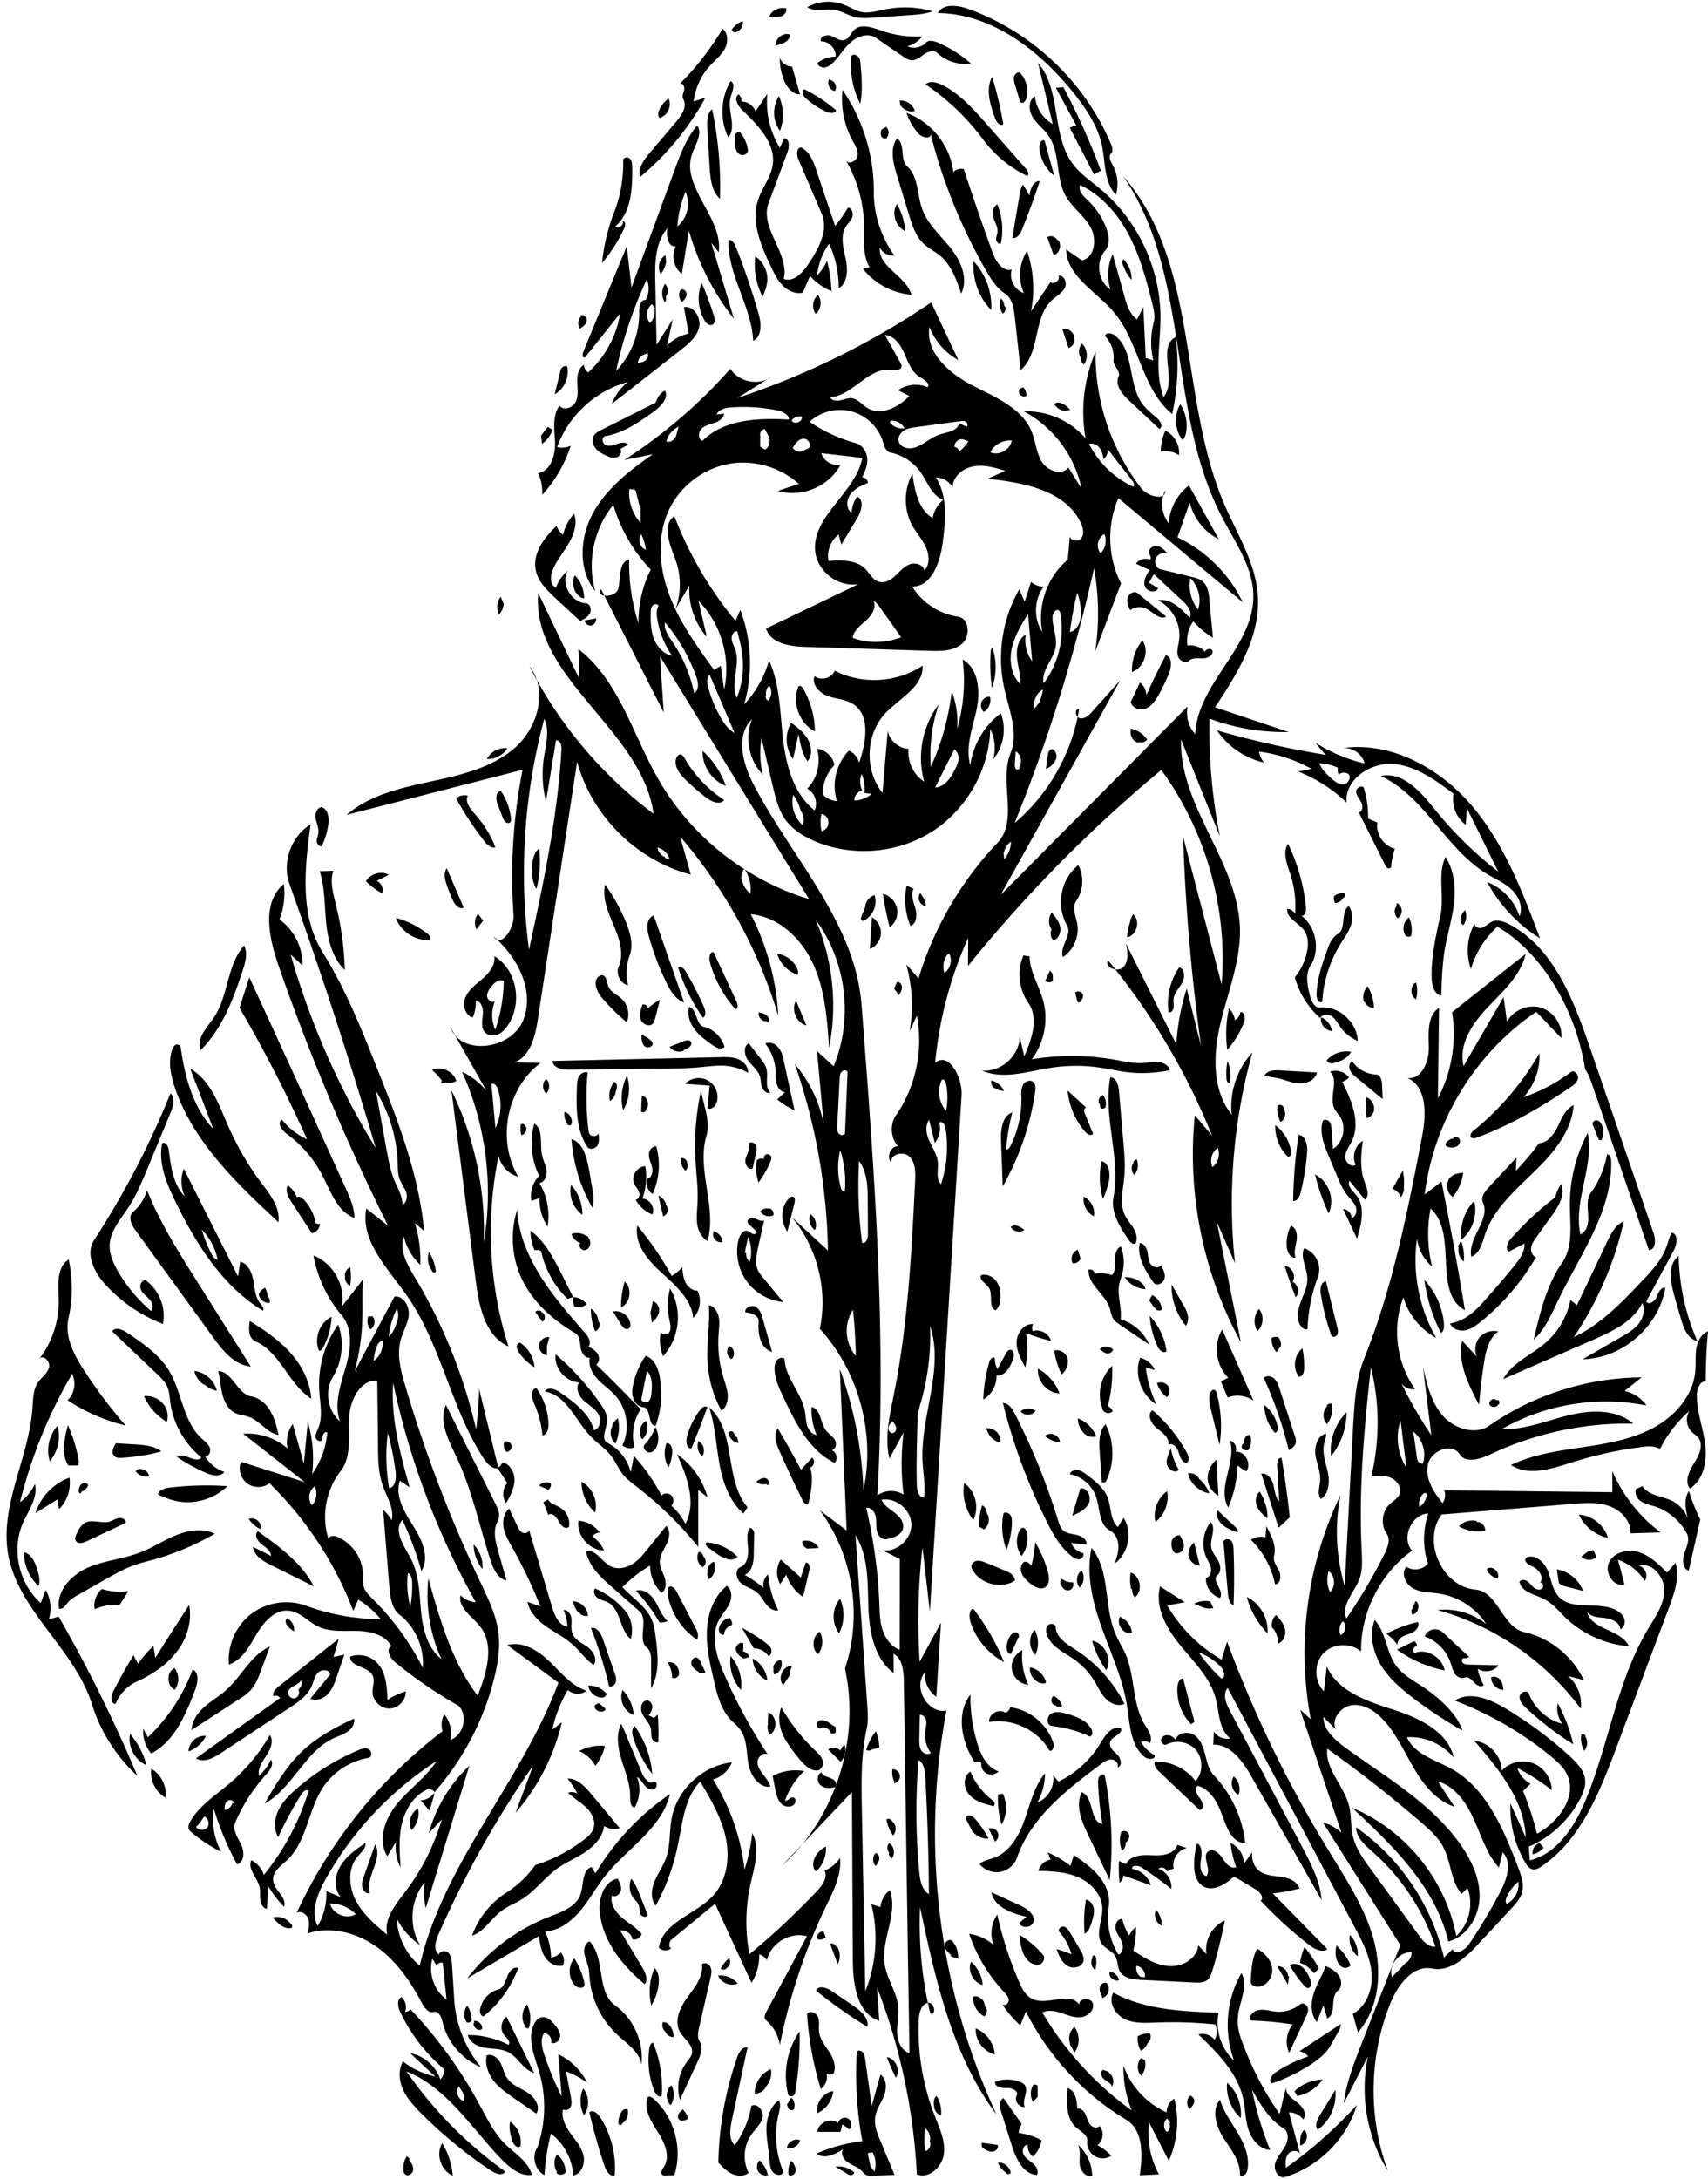 <svg xmlns="http://www.w3.org/2000/svg" width="905.006" height="1154.242" stroke="none" fill="#000" stroke-linecap="round" stroke-linejoin="round" xmlns:v="https://vecta.io/nano"><path d="M338.3 330.1c-.1-9.8 2.1-19.7 6.5-28.4-9.2-9.6-16.1-21.5-19.8-34.3-10.3 12.5-14.1 30.2-9.6 45.7-9.3-11.4-8.2-28.8-1-41.7s19.3-22.3 31.5-30.8l-15.1 3c20.8-13.4 39.8-29.7 56.2-48.3 4.5 7.3 15.8 9.3 22.4 3.8l-18.5 11.6c36.3-12 70.9-29.1 102.5-50.5l14.4 30.5c-6.9-3.8-12.5-10.1-15.3-17.5-2.3 13.5 10.5 24.6 22.7 30.9 12.1 6.2 26.4 12 31.5 24.7 2.1 5.2 2.4 11.1 5.4 15.9 3 4.7 10.6 7.4 14 2.9l6.9 11c-3.5-17.2-15-32.5-30.5-40.7 12.3-.5 24.7 4.9 32.7 14.3-2.7-15.4-.9-31.5 5.3-45.9-.4 25.9 8.3 51.8 24.2 72.3 3.5 4.5 13.1 6.8 12.7 1.1-2.7 5.5-2 12.6 1.9 17.5.4-7.8 4.4-15.3 10.7-20.1l15.8 28.5c-7.6-3.8-13.4-11.2-15.4-19.5l-6.5 18.5c15 7.1 27.4 19.4 34.6 34.4l-65.9-55.2c-6.2 14.3-5.7 31.4 1.4 45.2l-13.7 36.1c2.2-14.6 2-29.5-.6-44.1-10.3 46-24.4 91.2-42.1 134.9 18.1-15.3 30.5-37.2 34.2-60.5-2.6-.1-2.1 4.6.5 5 2.5.5 4.7-1.6 6.4-3.5l14.8-16.5L530.2 474l99.1-99.9c-1.1 5.2.4 10.8 4 14.7 1.2-26.7 30.6-45.9 30.8-72.6.2-15.5-9.7-28.9-16.8-42.7-29.1-55.9-16.3-128.4-52.2-180.2 40.4 45.9 29.4 117.2 53.5 173.5 6.9 16 16.8 31.4 17.9 48.8 1.4 21.4-10.8 41.1-22.7 59l39 13.1c-14.2.3-28.6-2.1-41.9-7.1-.5 20.9 1.4 41.9 5.5 62.5l-20.6-51.5c-1.1 35.3 30.3 64.9 31.2 100.2.4 16.9-6.2 33.2-10.2 49.7s-4.8 35.5 5.8 48.8c-1.2-11.9 2.9-24.2 11-32.9-10.1 36.2-13.2 74.3-9.2 111.7l-9.6-21.8 12.7 63.6c-20-36.4-28.6-78.9-24.4-120.2l9.1 10.7c-13.5-33.5-32.2-65-55.2-92.9-1.9 3.9 5.3 6.8 8.3 3.6 2.9-3.2 2.2-8.1 1.3-12.4l26.7 53.4c.6-10 2.4-19.9 5.5-29.5l7.6 30.5c-5.1-36.8-8.3-73.8-9.5-110.9l20.4 78.2c3.3-40.1-8.3-81.2-32-113.6-37.4 31.1-71.8 65.9-102.4 103.8l.1-14.9c-9.4 20.9-15.4 43.4-17.5 66.3 7.1-6.4 14.6 7.7 14 17.2l-16.8 273.4-3.9-34a339.9 339.9 0 0 0-1.5 60.5l11.3-20.7-2.5 39.3c-4.1-2.9-6.4-8-6-12.9-6.7 7.6 1.4 22 11.4 20.2-13.6 71.7-4.2 147.6 26.5 213.9-23.6-31.5-32.3-71.3-40.5-109.8-.8 18.9 1 37.9 5.4 56.3 3.5 1.1 2.2-6.5-1.4-5.6-3.5.9-4.5 5.4-4.7 9.1-.7 17.3 2.2 34.8 8.6 51 2.5 6.4 5.6 13.1 4.7 19.9-.9 6.9-7.9 13.4-14.3 10.8-1.7-33.8-8.8-67.4-21.1-99l1.2 17.7c-11.7-3.8-13.9-19.2-14-31.5l-.5-89.7-37 39c28.4-25.7 41.5-67 33.3-104.4 9.4-27.9 4.3-60.2-13.3-83.8l14.2 10.7-3.6-85.5c7.5 20.6 11.7 42.2 12.5 64.1 6.4-30-2.5-62.8-23.1-85.4 4.3-20.6-1.3-43.1-14.9-59.2l19.2 17.7c-.6-33.6-6.5-67.1-17.6-98.8 7.7 9 13 20 15.3 31.6l-3.5-38.4 8.8 8c10.5-25.1 6.8-55.7-9.5-77.5 9.1 21.2 11.6 45.2 7.1 67.8-1-14.9-2.1-30.2-8.2-43.9s-18.4-25.6-33.3-26.9c8.6 16.7 13.6 35.2 14.6 53.9-10.4-34.8-28.3-67.4-52-95l5.6 20.1c-28.7-7.5-52.5-31.2-60.2-59.8L285 539.8c-1.4 8.9-3.8 19.3-12.2 22.8l13.6.4c-18 13.4-23.3 41-11.8 60.2-5.1-1.3-9.4-5.9-10.4-11.1-6.9 33.4-5.1 68.5 5.2 101-12.4-5.6-15.6-21.2-17.3-34.7l-12.9-100.9c12.2 24.9 18.2 52.9 17.1 80.6 5.2-30.4 1.2-62.4-11.5-90.5 5 2.4 9.5 5.9 13 10.2l-19.3-34.1c5.6 15.9 32.4 12.2 38.7-3.3s-2.9-33.4-15.6-44.4c3.6 6.3 11-4.1 10.5-11.3-1.8-25.7-.2-51.7 4.8-77l-93.3 23.9c12.3-10.6 28.8-14.3 44.7-17.7 15.8-3.4 32.3-7.2 44.5-17.8 12.2-10.7 17.8-30.6 7.7-43.3 15.6 30.6 38.3 57.6 65.8 78.2-6.1-44.6-64.9-72.1-61.1-116.9l21.8 45.5-.5-15.8c21.4 16.5 28.7 45 42.1 68.5 17.3 30.4 46.6 53.8 80.1 63.9l-79-128.6 2 29.8-33.2-65.3c-3.7 4.4 8.1 5 9.2-.7 1.2-5.6.1-13.7 5.7-15.2-.3 11.5 1.4 23 4.9 33.9m166 36a46.6 46.6 0 0 1 2.9 19.9c3.4-11.9 4.4-24.5 2.9-36.7 8.6 5 9.4 17.1 7.3 26.8s-6 19.6-3.3 29.2c1.5-10.8 7.4-21 16.2-27.5 3.1 8 1.5 17.7-4 24.3 1.4-5.3.9-11.1-1.6-16-.6 21.8-12.7 42.9-31.1 54.5-18.5 11.6-42.7 13.4-62.6 4.6-5.7-2.5-11.1-6-14.8-11-3.7-5.1-5.2-11.5-6.7-17.7l-6-25.5c-1.1 6.4-.8 13 .7 19.3-7.4-7.6-9.7-19.6-5.7-29.4-9.1 8.8-4.8 24 1.1 35.2 20.2 38.5 53.6 72.7 56.9 116.1 6.7 86.4 13.3 173.2 8.4 259.8 3.9-2.9 9.8-3.1 13.9-.4-1.4-10.9-1.4-22 0-33l-7.5 13.9c-2.7-11.1.1-22.6 2.3-33.8 7.5-37.2 9.4-75.4 11.3-113.3.2-4.5.2-9.5-2.9-12.7s-10.2-1.6-9.8 2.9c-2.7-2.8-.3-8.6 3.6-8.5-3.9-4.4-4.4-11.6-1-16.5 10.5-15.1 14.5-34.6 11-52.6l-3.8 8.1c2-11.7 1.4-23.9-1.8-35.3 2.2 2.4 4.3 4.9 6.5 7.4 8.1-26.8 22.6-51.6 41.9-71.9 11.2-11.8.7-32.1 6.8-47.2 4.5-11.3-1-23.7-3.5-35.6-3.6-17.3-.7-36 8.2-51.4l2.8 6.6 3.4-10.5c1.8 1.6 4.3 2.5 6.7 2.5-5.1 6.8-5.5 16.9-.7 24-2.8-14 2.6-29.2 13.5-38.3l1.1-12.8c-.3 2.8 4.4 3.7 6.1 1.4 1.6-2.3.9-5.4-.3-8-8.1-17.3-30.4-21.5-49.5-23.4l9.5-4.2c-5.4-1.7-11.1-3.4-16.8-2.4-5.6.9-11.1 5.4-11.1 11.1-1.8-3.1-5.3-5.2-8.9-5.2 6.4 10 5.1 22.9 3.6 34.6-1.4 10.3-5.9 23.4-16.2 23.1 5.2 8.5 14.4 14.6 24.3 16 6 .9 6.7 10.3 2.2 14.3-4.6 4-11.2 4-17.3 3.8l-65.9-2.1c-8.2-.2-18.3-1.9-20.7-9.7l48.9-23.5c-10.5 1.7-21.5-6.5-22.8-17-2.3-18.9 21.4-31.2 24.9-49.9l-21.7-2.5c1.2 4.2 5.9 7 10.1 6.2-6 11.5-20.7 17.6-33 13.8 3.6-1.3 7.3-2.5 11-3.7-10.2-9.2-24.8-13.2-38.2-10.4s-25.2 12.2-30.9 24.7c-6.3 14-4.9 30.5.6 44.9 5.4 14.3 14.6 26.9 23.6 39.4 1.1-.8 2.3-1.5 3.5-2.2l1.8 12.5c3.7-16.6-1.6-34.9-13.6-47l4.4 19.1c-6.5-7.4-9.9-17.5-9.2-27.3l-7.4 12.7c3-8.2 3.1-17.5.2-25.7-2.9-8.1-7.7-18.7-.8-23.7 7.7 20.1 18.7 38.9 32.4 55.5.9-1.9 1.7-3.8 2.6-5.7 6 15.9 6.7 33.7 2 50 6.2-6.6 10.7-14.6 13.2-23.3 5.8 12.9 5.8 27.5 7.4 41.6 1.6 14 5.6 29 16.7 37.8 2-4 .1-9.5-3.9-11.5 5.4-5.4 7.4-13.8 5.2-21.1 4.5.4 8.5 4.2 9.2 8.6-3.9 4.1-6.2 9.7-6.2 15.4 1.9 2.2 4.7 3.5 7.6 3.7-3-9.1-.5-19.8 6.3-26.7 2.7 1.1 4.8 3.6 5.4 6.4 3.7-10.7 6.3-25.1-3.3-31.2-4-2.5-9-2.6-13.4-4.2s-8.6-6.2-6.9-10.5c3.4 2.6 9.1 1.1 10.7-2.9 14.5 7.5 33.1 6.4 46.6-2.7.5 11.2-12.3 17.3-19.9 25.4-10.4 11.2-11 30.1-1.4 42l2.8-32.8c1 5.1 5.8 9.3 11 9.5-.7 6.7 2.6 13.7 8.3 17.4-3.9-13.9-1-29.4 7.7-40.9-3.6 10.6-5 21.9-4.2 33 5.8-12.6 9.5-26.2 11.1-40m-45 549.2c-3.2 14.4-2.9 29.4-2.6 44.3l1.8 95c5.9-14.5 7-30.9 3.2-46.1l4.8 1.5c.4-3.5 2.2-6.8 5-8.9 4.6 12.4-4.8 26.1-2.7 39.3 1.2 8 6.6 14.9 7.2 23 .4 4.4-.8 8.9-.6 13.3.2 4.5 2.2 9.4 6.5 10.7l-.9-56.1-2.1-141.3c-.1-5.3-.8-11.6-5.4-14.1v10.2c-10.4-7.8-12.9-22.2-13.4-35.1-.4-13 .1-26.9-6.8-37.9l6.3 91c.2 3.7.5 7.5-.3 11.2m-2.5-662.6c1.6.1 3 1.5 3.1 3.1-3.4 1.4-7 2.9-9.2 5.9-2.3 2.9-2.5 7.7.5 9.9.2-3.1 1.2-6.1 3-8.6 3.9 1.9 2.2 7.8 0 11.5l-8.4 13.9c-.5-1.8-1-3.5-1.4-5.3-4.3 3.2-6.4 8.8-5.4 14 6.8-.5 14.5-.7 19.4 4.1 2.4 2.4 4 5.9 7.2 6.9 3.1 1 6.4-.9 8.8-3.2 2.4-2.2 4.6-4.9 7.6-6 3.1-1.2 7.4.2 7.8 3.4 3-3.4 2.6-8.6.7-12.7s-5-7.5-7.2-11.4c-4.5-8.3-4.5-19 .2-27.3 1.1 8.9 3.1 18.9 10.7 23.5.6-3.8 2.7-7.3 5.6-9.7-6-2.1-8.3-9.3-12-14.6s-9.6-9.1-16-10.4c-2.5-.5-3.3-3.6-4.1-6.1-2.4-7.6-8.9-13.7-16.6-15.7-7.7-2.1-16.3.1-22.1 5.5 7.4 5.1 15.7 8.9 24.4 11.3 3.5.9 5.7 4.4 6.1 7.9.3 3.5-1 7-2.7 10.1M289.3 424.5c-1.9-7.6-2.3-15.5-1.1-23.2 1-6.9 3.2-14.3.2-20.6-10.7 39.7-13.5 81.6-8.1 122.3 7.6-35.1 15.2-70.4 17.2-106.2.1-2.2-.9-5.2-2.9-4.6l-5.3 32.3m177.8 369.8c1.3 3.1 4.4 4.9 7.1 7 2.6 2 5.1 5.2 4.2 8.4-1 3.5-5.1 4.8-8.6 5.5-2.5.5-4.7-2-5.2-4.4-.5-2.5-.1-5.1-.6-7.6s-2.5-5-5-4.6c3.8 16.4 6.2 33.2 6.9 50 .2 4.9.2 9.8 1.7 14.5 1.5 4.6 4.6 9 9.1 10.7l.1-48.1-9-4.5c7.7.8 15.3-6.2 15.1-13.9s-8.1-14.3-15.8-13m24.4-589.2c1.5-1.9-1.6-4-3.8-5.2-4.5-2.5-6.3-7.7-8.4-12.4-2-4.7-5.3-9.7-10.4-10.1l8.2 14.7c.3.5.6 1.1.6 1.8 0 2.4-3.6 2.3-6 2-11.8-1.2-20 13.8-31.9 14.5 1 1.8 3.5 2.1 5.5 1.6 2-.4 4-1.3 6-1.1 3.3.4 5.4 3.4 8.2 5.1 7.1 4.5 16.6-.2 22.3-6.3l-5.9-3c4.4-3.2 10.6-3.8 15.6-1.6m.7 798.1c-.1-20.7-.8-41.4-1.9-62.1-.2-3.3-.7-7.2-3.6-8.9-1.6 19.7-1.5 39.5.4 59.2.4 4.4 1.3 9.5 5.1 11.8m-4.9-258.3c-1 3.3-1.1 6.7-1.2 10.2-.3 10.5-.6 21.1-.3 31.6.1 2.8 1 6.4 3.8 6.5.8-6.6-.5-13.2-.8-19.9-.9-23.9 11.6-48.4 4-71.1.6 14.4-1.3 28.9-5.5 42.7M379.7 219.6c1.3-.2 2.7-.4 4-.5-.3 2.5-2.8 4.1-5.2 4.9s-5.1 1.3-6.8 3.1c-1.8 1.8-1.9 5.5.5 6.4 11.4-11.5 29.6-12.2 45.8-11.3 0-2.7-3.3-4.2-6-4.8-8.1-1.7-16.4-2.2-24.7-1.6-3 .2-6.5 1-7.6 3.8m97.8 117.9L467 322.7c-1.2-1.7-2.4-3.5-4.2-4.5 1.8 3.5-.9 7.7-3.9 10.4-2.9 2.6-6.5 5.3-7.1 9.2 8.2 3.1 17.5 2.9 25.7-.3m30.6-113.4c1.4.7 2.8 1.3 4.1 1.9.9-.7.4-2.1-.5-2.7-1-.5-2.1-.3-3.2-.2l-22.9 3.1c-2.3.3-4.7.6-6.7 1.9s-3.4 3.8-2.6 6c.7 2 2.8 3.1 4.9 3.3 6.1.5 10.7-5.3 16.5-7.2 4.1-1.4 9.9-1.8 10.4-6.1M459.8 637c0-7.7-.1-15.9-4.6-22.1-.8 14.4-.3 28.9 1.6 43.3 1.8.8 3.1-2.1 3.1-4.1l-.1-17.1m35.5-31.7l-3-12.2c-2.3 3.2-1.5 7.7.2 11.3 1.6 3.6 4 7 4.4 10.9.4 4.1-1.2 8.9 1.7 11.9a63.12 63.12 0 0 0 2.3-30.2c-.3-1.6-2.2-3.7-3.2-2.3 1 3.6 0 7.7-2.4 10.6m51.6-255.1l-2.2-25.1c-3.5 5.8-7.1 11.7-8.6 18.3-1.4 6.6-.3 14.2 4.5 18.9.3-4.7-1.3-9.2-1.7-13.9-.5-4.6.6-10 4.6-12.3-.8 4.9.4 10.1 3.4 14.1m37.9-107.1c-.5-2.1-.9-4.2-2.2-5.9s-3.6-2.8-5.5-2c5 9.9 13.4 18 23.4 22.6.9-.9.1-2.4-.6-3.3l-13.1-16.8c.4 2-.4 4.2-2 5.4M444.9 571.2l-1.3 25.6c0 1.3 0 2.6.8 3.5.8 1 2.3 1.1 3.3.3l1.4-32.9c-.6-1.1-2.4-1-3.2 0-.8.9-.9 2.3-1 3.5m116.2-247.8c-1.5-1.2-3.3 1.3-3.4 3.2-.2 5.4 2.5 10.6 1.7 15.9-1.1 6.9-7.9 12.6-6.4 19.4 7.8-10.3 11.1-23.9 8.9-36.7-.1-.6-.3-1.3-.8-1.8m-193.3 43.7c2.8-1.7 2.2-5.8 1.1-8.8-3.8-10.5-9.4-20.2-16.6-28.7-.6 3.8 1.9 7.2 4 10.4 5.6 8.1 9.5 17.4 11.5 27.1m22.6 2.5c2.9-7.2 3.9-15.2 2.9-23-.5-4.2-1.6-8.2-2.7-12.3-2 0-3.1 2.3-2.9 4.2s1.2 3.6 1.9 5.4c2.9 8.2-2.8 17.8.8 25.7m-34.3-22.3c-4.1-5.9-6.8-12.7-7.9-19.8-.3-2.2-.4-4.7.7-6.6-.4-1.2-2.3-1.1-3.1-.2s-.9 2.3-1 3.6c-.1 4.6 0 9.4 1.6 13.8 1.6 4.3 5.1 8.3 9.7 9.2m19.3 17.3c1.5 5.3 3.6 10.4 6.3 15.2 1.9 3.3 4.2 6.6 7.5 8.4L376 357.3c-1.8 1.9-1.3 4.9-.6 7.3m131 42.1c.7-1.5 1.5-3.1 1.5-4.9.1-1.8-.8-3.7-2.2-5l-10.2 20.3c5.3-.3 8.6-5.6 10.9-10.4m-54.4 287c-5 7.2-4.3 17.9 1.5 24.4-.2-8.1-.7-16.3-1.5-24.4m41.2 234.7c-2.4-3.3-3.5-7.5-2.9-11.6.2-1.7.7-3.5.5-5.2-.3-1.8-1.6-3.5-3.4-3.4l-.3 12.9c0 2 0 4.2 1 5.9s3.6 2.7 5.1 1.4M263.5 576.2c-.5-1.4-1.9-2.9-3.1-2l2.1 23.3c3.2-6.6 3.6-14.5 1-21.3m303.4-241.5c4.4-.8 6-6.3 5.9-10.7-.2-3.5-.8-6.9-2-10.1-1.7 6.8-3 13.8-3.9 20.8m-228.1-67.1l-2.1-8.1c-1-.2-2.1-.4-3.2-.5-.7 6.5 1.6 13.2 6 18-.1-3.1-.1-6.2-.1-9.4m105.8 341.6c-1.5 6.3-1.5 13 .2 19.4.3 1.2 1 2.6 2.2 2.6.7-7.4-.1-14.9-2.4-22m56.1-20.8c.9-4.7.9-9.6 0-14.3-.2-1.2-1-2.7-2.2-2.3-2.6 5.3-1.7 12.1 2.2 16.6m34.8-355.1c-2.9-.2-6 .7-8.3 2.5-1.3 1-2.4 2.3-3 3.8 4.6 1.9 10.5-1.4 11.3-6.3m-111.7 6c1.2-.6 2.5-1.2 3.7-1.7 2.3-1.2.4-5.3-2.2-5.2-2.7 0-4.6 2.5-5.8 4.8.8 1.4 2.6 2.2 4.3 1.9m-.2 190.1c-.8-3-2.1-5.8-3.9-8.2-1.4 5.8.6 12.2 5.1 16.1.9-2.6.5-5.6-1.2-7.8m-21.4-197.7v5c.9.5 1.7 1 2.6 1.5 1.8-1 2.6-3.3 2.3-5.4-.4-2-1.5-3.8-2.6-5.5-1.8.3-3 2.7-2 4.3m53.5 178.4c-1.2 2.8-1.1 6.1.3 8.8-2.4.4-4.3 2.8-4.2 5.3 3.3-.1 6.6-1.3 9.1-3.5-1.3-.2-2.5-.4-3.8-.5.4-3.4-.1-6.9-1.4-10.1m-62.7 58.7c.9 1.8 2.1 3.4 3.7 4.6.6-4.6-.6-9.3-3.2-13.1-1.9 2.4-2.1 5.9-.4 8.4M583.2 293c2.6-2.5 3.4-6.7 2-10.1-3.6 1.7-4.7 7.2-2 10.1m-90.4 840.6c.3-2.4-.7-4.9-2.6-6.5-.6 4-.6 8.2.1 12.2 2.2-.6 3.4-3.5 2.2-5.5m-53.6-698.2c.2-2.1-1.5-4.2-3.6-4.5a19.98 19.98 0 0 0 0 9.1c2.1-.4 3.8-2.5 3.6-4.6m206.3 172.3c-3.1 2.2-4.3 6.7-2.8 10.2 3.1-2.2 4.3-6.7 2.8-10.2M509.8 232.7c-2.1-.3-4.3 1.8-4 4 1.2.2 2.2 1.2 2.5 2.4a20.7 20.7 0 0 0 4.8-5.4c-1.1-.4-2.2-.8-3.2-1.1m-8 273.1c-2 2.7-2.6 6.4-1.5 9.6 3.2-2.2 4.4-6.9 2.5-10.3m37.3-99c1.6-2.6.6-6.5-2-8.1l-.5 6.8c0 1 0 2.1.7 2.7.8.6 2.3-.3 1.7-1.1M358 231.7c.5-1.9 1.1-3.8 1.6-5.7a11.59 11.59 0 0 0-6.5 7.8c1.7.7 4-.4 4.5-2.3m193.2 140.1c.9-2 1.5-4.2 1.8-6.4-3.5 1.8-5.4 6.3-4.4 10 .9-1.1 1.8-2.3 2.7-3.5m-79.3-147.9c1.7 2.3 4.8 3.5 7.6 3-1.3-2.7-4.5-4.4-7.4-3.9m1 529.8c-.9 1-1.8 2.1-2 3.4s.7 2.9 2 2.9c1.4 0 2.3-1.6 2-2.9-.2-1.3-1.1-2.4-2-3.4m58.9-301.1c.2 1.2.3 2.3.4 3.5 2.3-2.6 3.5-6 3.6-9.3-2 1.3-3.4 3.5-3.7 5.8m-125.9-83.8c-.9 1-.3 2.9 1 3.2 1.9-2.1 2.1-5.6.5-8-1.2 1.2-1.8 2.9-1.8 4.6m-63.6-76.5c-.3-2.8-1.2-5.6-2.4-8.1-2.1 2.6-.7 7.2 2.5 8.2m9.7 162.3c.3 1.1 1.7 1.7 2.7 1.2-.9-2.8-3.4-5.1-6.3-5.8.2 2 1.6 3.9 3.4 4.8m67.7-230.9c1.4 2.4 6.1.5 5.3-2.2a5.94 5.94 0 0 0-5.2 1.8m120.2-15.8c.6-.8 1.5-1.3 2.5-1.4a6.99 6.99 0 0 1 1.6 4.4c-1.8 1.4-4.7-.9-3.9-2.9M278.3 596.2c1.4 1.7.1 4.8-2.1 5-.4-1.8-.6-3.7-.3-5.6.7-.6 2-.3 2.4.6m159.1 430c-1.1.9-2.7 1.3-4.1.9-1.2-1.9 1.1-4.7 3.1-3.9.4.9.7 1.9 1.1 2.9m355.9-284.6c1.2-.1 1.5 2.1.4 2.4-.9 1.8-4 1.6-4.6-.2-.5-1.9 2.4-3.7 3.6-2.1m-525.8 22c1.6-.7 3.6.2 4 1.9.4 1.6-.9 3.4-2.6 3.5-1.3-1.2-1.8-3.2-1.3-4.9m22.6-192.4c1.8 2.1 1.6 5.6-.3 7.5-2-1.8-2.2-5.3-.4-7.4m-37.9 498.6c2.3-.5 4.8 1.9 4.3 4.2-2 1.7-5.6-1.4-4.1-3.6M441.9 43.6c1.2 1.2 1.4 3.2.5 4.6-2.8-.4-4.4-4-3-6.3l2.5 1.5m130.9 486.2c.4 1-1.3 1.8-1.9 1l-1.2-4.9c1-.9 2.7-.8 3.6.3.9 1 .7 2.8-.4 3.6M406.3 786c-2 .3-4.5.3-5.5-1.4 1.5-1 3.1-2.1 4.8-1.7s2.5 3.2.9 3.8m-120.7-.1c1.5-1.6 4.1-2 6-1 .4 1.3-.3 2.8-1.4 3.4l-4.7-2.1m272.1-270.3l.1 3c-1.2.8-2.9.8-4.1 0l2.5-5.5c.8.6 1.4 1.5 1.5 2.5M315.6 327c.7 1.6-.3 3.8-2 4.2-1.7.5-3.7-.9-3.8-2.6l5.6-1m272.5 716.6c2.4.3 4.5 2.2 5.1 4.5-2.4 1.1-5.6-1.4-5.1-4.1m-47.4-394.8l2.3 1.6c-2.3 1.7-5.9.9-7.3-1.6 1.4-1 3.6-1 4.9.2m-76.5 331.4c1.4.2 2.2 1.8 2 3.2s-1.1 2.6-1.9 3.7c-1.7-1.8-1.8-4.8-.2-6.7M407.3 640c1.7.1 3 2 2.5 3.6-2.3 1.3-5.6.3-6.9-2 1-1.3 2.9-1.9 4.4-1.4m175.3-55.4c-1.1-1.7-.1-4.4 1.9-4.8 1.4 1.9 1.9 4.4 1.2 6.6-.6.5-1.5.7-2.4.5-.4-.7-.6-1.6-.4-2.5m128.8-109c-.8 1.6-2.6 2.7-4.4 2.6-.5-1.1-.7-2.4-.4-3.6 1.5-1.2 3.5-1.7 5.4-1.5.7.7.4 2.1-.5 2.4m-517 221.9l2.5-.3c1.9 2 1.3 5.7-1.1 7-1.4-1.8-1.9-4.3-1.2-6.4m275.2-625c-.5 1.1-2.4.8-3.1-.3-.6-1.1-.4-2.5-.1-3.7l2.4-1.5c1.7 1.2 2 4 .5 5.5M300.5 595c-1.2-1.7-1.7-4-1.4-6.1 2.8.6 4.6 4 3.6 6.7-.6.7-2 .4-2.2-.5m60.2-441.6c1.4-.9 3.2.8 3.1 2.4 0 1.6-1.3 2.9-2.4 4.1-1.7-1.7-2-4.5-.8-6.5m239.9 462.6c0-1 .8-1.9 1.8-2.1 1.2 2.7.7 6.1-1.3 8.3-1.5-1.6-1.8-4.3-.6-6.1M378 652.1c2.6.6 4.7 3 4.8 5.7-2.8.9-5.9-2.4-4.7-5.1m9.6 67.1c-2.6-1-3.3-5-1.1-6.9 2.4 1.1 3.2 4.9 1.2 6.7m161 27.5c-1.7 2.7-6.1 2.9-8 .4 1.9-1.6 4.8-2 7-.8m-471 32c1.2.6 2 1.9 2.2 3.2-2.6.6-5.5-.5-7.1-2.6.6-1.7 3.2-1.4 4.9-.7M370 763.3c2.9 1.3 3.9 5.4 2.1 8-2.2-1.8-3-5-2.1-7.6m36.3-222.9c-2.4.5-4.9-2.2-4.2-4.6 1.5.3 3 .6 4.2 1.6 1.1.9 1.6 2.9.5 3.9m341.2 311l2.1-4.8c2.7 1.8 1.4 6.9-1.8 7.2-.4-.7-.6-1.6-.4-2.5M585.1 716.4l-2.4-1.8c1.8-1.9 5.3-1.8 7.1.2-.5 1.9-3.2 2.7-4.6 1.4m45.1 393.8c1.5-.1 2.7 1.7 2.5 3.2-.3 1.5-1.4 2.7-2.4 3.8-1.8-1.7-1.8-5 0-6.8M320.9 905.5c-1.6 2.1-5.8.8-5.9-1.9a3.27 3.27 0 0 1 2.4-1.5l3.2 2.7m100.3 211.7c-.1 1.1-1.6 1.4-2.5.8-.8-.6-1.1-1.7-1.4-2.7l2.3-3.6c1.5 1.3 2.1 3.6 1.4 5.6m-56.1-500.5c0 1.4-.4 2.8-1.3 4-1.8-1.6-2.8-4.1-2.5-6.6 1.5-.6 3.5.9 3.2 2.6m-77.2 78.8c2.1.5 2.6 4 .6 5.1l-3.8-5.2c.9-.8 2.3-.9 3.2-.3M43 790.2c.3.5-.5.9-.9.5-.4-.3-.4-.9-.4-1.4.2-1.3.6-2.7 1.7-3.4 1.1-.8 2.9-.5 3.3.7-.5 1.5-1.8 2.8-3.4 3.4m535.5 246.6c-.3-.5.6-1.2 1.2-.9s.8 1.1.8 1.8c.2 1.9.1 3.9-.5 5.8-2.1-1.3-2.7-4.5-1.3-6.6m194.9-550.1c.2-1.7 1.1-3.4 2.4-4.5 1.1 2.6.7 5.7-1 7.9-1.1-.7-1.7-2.1-1.4-3.4M532.4 162.1c.9 1.3.3 3.3-1.1 4-1.6-2.3-2-5.4-.9-8 1.1 1 1.7 2.5 1.7 4m-146.8 880c-.7 1.2-2.5 1.4-3.5.5 1.2-2.1 2.7-3.9 4.5-5.5 1.1 1.6.6 4-1 5m88.4-518.5l1.6-3.5c1.5-.2 2.7 1.5 2.6 3 0 1.4-.9 2.8-1.7 4l-2.4-3.5"/><path d="M487.5 473c1.7 1.9 2.8 4.4 3.2 6.9-3 0-5.1-4.2-3.2-6.7m83.6 188.7l1.5 4.8c-.7 1.5-2.5 2.6-4.2 2.4-1.4-2.3-.4-5.6 2-6.9m217.8 168.5c2.9-1.6 6.8 2.2 5.4 5.2-2.6-.4-4.8-2.2-5.8-4.6m-425.6 291.6c-1.2 1.1-3.1-.5-3-2 .1-1.6 1.4-2.7 2.6-3.7 1.2 1.3 2.2 2.8 3 4.5-.6.7-1.5 1.3-2.5 1.4m377.4-642.5c.2-.7.3-1.5.4-2.3 3.2 1.1 3.6 6.5.5 8-1.6-1.3-2.1-3.9-1.1-5.7m100.8 439.6c1.2 2.2.8 5.2-.9 7.1-1.5-2.6-2-5.8-1.5-8.7.8-.8 2.5.3 2.1 1.4m-423 217.6c.2-3.1 4.1-5.4 7-4-.8 2.6-3.5 4.4-6.2 4.3m141.5-234.7c-2.3 0-3.1-4-.9-5 2.1 1.1 3.8 3.1 4.4 5.4-1 .9-2.7.6-3.5-.5m-140.5 242.5c-.5-.2-.1-1 .4-1 .5.1.8.6 1.1 1 .8 1.5 1.6 3.1 1.2 4.6-.4 1.6-2.6 2.7-3.7 1.5-.3-2.1 0-4.3.8-6.2m331.8-625c.7 2.9.7 5.9-.1 8.8-3-1.6-3.3-6.7-.5-8.7"/><path d="M430.8 650.6c-1.9-2-2.5-5.1-1.5-7.6 2.8 1.7 3.9 5.6 2.5 8.5M255.9 487.7l-3.4 4.5c-1.4-2.6-1-6 .8-8.3l2.6 3.7M390.3 17c-1.1.5-2.7-.3-2.5-1.4 1.4-2.1 3.5-3.7 5.8-4.4.4 2.4-1.1 4.9-3.4 5.7m136.7 957.7l-3.1-6.1c1.8-.7 4 .2 4.8 1.9.9 1.7.2 4-1.4 5M390.5 761.1l.9 3.2c-2.8-.3-5.3-2.8-5.4-5.7.6-.5 1.5-.7 2.3-.4l1.9 3M155.5 863.8c-2.6-1.4-5.6-4.7-3.4-6.7 2.6 1.2 4.2 4.3 3.6 7.1m315.5 117.1c-1.3-1.4-1.3-3.8-.1-5.1 2.7 1.5 3.5 5.7 1.4 8.1-.9-.7-1.5-1.6-1.6-2.7m113.1 75.9c-.8-1.5-1.5-3.1-1.3-4.7.3-1.7 2-3.2 3.5-2.6 2.6 2.3 1.1 7.4-2.3 8m-62.5 79.8c-1.2-.4-1.7-2.1-1-3.1l8.2 1.1c.7 1.5-.8 3.3-2.4 3.5-1.7.3-3.3-.5-4.7-1.3m137.3-373.6c.1-2.2 1.5-5.2 3.6-4.5 1 2.6.5 5.7-1.1 8-1.1.2-2.3 0-3-.8s-.4-2.4.6-2.6m21.2-177.5c1.7 2.2.9 5.8-1.6 7-1.4-2.6-2-5.6-1.6-8.6 1-1.1 3.4-.1 3.3 1.5m-1.8 126.1l-2 3c-1.9-2-2.8-4.9-2.6-7.6 1.1-.6 2.3-.7 3.5-.4 1.2 1.3 1.7 3.2 1.3 5M562.3 840.1c-.7-1.2-.7-2.8.1-4 1.7 1.3 3.9 2.1 6.1 1.9.7 1.6-.2 3.7-1.8 4.2s-3.6-.5-4-2.2m278.5-18.3l3.1-.7 1.6 3.7c-2.2 2-6 1.9-8-.3l3.3-2.5"/><path d="M606.7 1091.6c.6 2.7-.2 5.7-2.1 7.7-2.3-2.5-2.3-6.7 0-9.3l2.4 1.4M374.9 832.6c-.3-2.3 1.2-4.7 3.3-5.5 1.7 3.2.4 7.5-2.7 9.3a4.86 4.86 0 0 1-.6-3.7m281.2 117.8c-3.3-1.7-4.5-6.5-2.4-9.6 2.6 2.1 3.8 6 2.7 9.3m-106.6 160.4l-2.5 2.6c-1.5-2.8-1.5-6.3.2-9 .7-.3 1.7-.1 2.3.4v6M427.4 819.9c-1.5-.4-2.5-2.2-2.2-3.7 3.3-.8 7.2.6 8.6 3.7l-6.5.3m-85.1-232.1c-.3 1-1.8 1.3-2.5.5l.4-8.4c3.2.7 4.4 5.5 2 7.7M250 1069.7c-.2 1.1-1.6 1.9-2.7 1.4-1.8-2.6-1.6-6.4.3-8.9 1.4 2.2 2.3 4.8 2.3 7.4m160.1-185c-1-2.4 1.2-5.1 3.7-5.6 1.5 2.9-.3 7-3.5 7.9-.2-.7-.3-1.5-.5-2.3m-36.8-60c1.5 1.4 1.3 4.3-.5 5.4-2.7-1.5-3.7-5.3-2.2-8 1.3-.2 2.4 1.3 2.6 2.6M340 548c1.7.7 3.3 1.7 4.6 2.9.5.4 1 .9 1.2 1.5.4 1.9-2.6 3-4.1 1.8s-1.7-3.4-1.8-5.3M182.7 675.6c0-1.8 1.1-3.6 2.8-4.4.6 3.2.6 6.6 0 9.9-1.9-1-3.1-3.3-2.6-5.5m389 165c-2.1-2.6-1.5-6.9 1.2-8.8 1.8 2.8 1.3 6.7-1 9m-13.7-626.5c2.1-2.7 6.3 0 8.6 2.7-2.8 1.3-6.4.1-8-2.5m-251.7-47.1c1.2-1.5 3.9.4 3.6 2.4-.2 1.9-2 3.2-3.6 4.3-1.4-1.9-1.1-4.8.6-6.5m253.9 596.3c-3-.2-5.9-1.4-8.1-3.3 2.5-2.6 7.7-.5 7.9 3m-294.7-444c-.1 2.2-1 4.3-2.5 5.9-1.5-3-1.2-6.8.9-9.4l1.5 3.5"/><path d="M526.5 576c-1.1-.9-1.6-2.5-1.2-3.8 2.9.7 5.5 2.9 6.7 5.6-2-.1-3.9-.7-5.6-1.8M138 809.9c-2.5-1.2-4.7-3.1-6.2-5.4 2.9-1.3 6.7 1.4 6.4 4.6"/><path d="M613.2 1012.2c1.6 2.3 2.5 5 2.4 7.8-3-1.4-4.5-5.4-3.2-8.4m-259.6-855c.3 1.2.1 2.5-.4 3.6-2.1-2.9-2-7 0-9.9 1.6 1.7 1.9 4.5.6 6.5"/><path d="M520.5 371.2c.7-1.5 2.4-2.4 4.1-2.1.7 3-.7 6.4-3.3 8-1.6-1.5-2-4.1-.9-6m-46.5 572.5c-1-2-1.4-4.3-1-6.6 1.8-.1 3.7 1.5 3.9 3.3.3 1.9-1.1 3.8-3 4.2M744.5 495c-1.7-3-.7-7.2 2.1-9.1a15.38 15.38 0 0 1 1.1 9.7c-.9.9-2.7.6-3.3-.5m25.3 108.2c.5-1.4 2.8-1.4 3.6-.1.7 1.3 0 3.1-1.3 3.9-1.2.7-2.9.8-4.3.5-1-.2-2.2-1-1.7-1.9.7-1.3 1.9-2.2 3.3-2.6M416.4 4.2c.9 1.8-.8 4-2.8 4.5-1.9.6-4 .1-6 .1 1.2-3.2 5-5.1 8.3-4.4m374 884.2c1.4-1.2 3.8-.4 5 1 1.2 1.5 1.5 3.5 1.7 5.4-3.3 0-6.4-3-6.5-6.4m-374.3-866l-4.8 1.6c-.4-3.8 4-7.2 7.5-5.9.1 1.8-1.1 3.5-2.7 4.1m-86.3 1102.3c.3.7-.9 1.2-1.4.6-.5-.5-.5-1.3-.4-2 .3-3 1.9-7 4.8-6.2.8 2.7-.4 5.9-2.7 7.5m22.7-48.6c-1.4-1.2-1.9-3.3-1.3-5 3.6-.2 5.8 4.2 5.7 7.9-1.9.1-3.7-1.1-4.4-2.9m79.7-909.8c-2.2-3-1.7-7.6 1.2-10 2.3 2.9 1.7 7.7-1.2 10m44.9-110.1l-.4-2.8c3.5-.4 7.1 2.1 8 5.5-2.7.7-5.7-.4-7.3-2.7M342.7 753.7c1 3 0 6.6-2.4 8.6-2.4-3-1.3-8.1 2.2-9.8M407 1152c-2 .6-4.3-.3-5.3-2.1-1.1-1.8-.7-4.3.8-5.7 2.1 2 3.6 4.6 4.3 7.4m229-301l-3.1-1.2c2.6-1.4 5.7-1.8 8.6-1.2l1.6 3.5c-2.4.6-5 .1-7-1.1M303.9 687c2.7.1 5.4 1.5 7 3.8-1.8 1.4-4.3 1.8-6.5 1.2-.7-1.5-.8-3.2-.6-4.9m191.1 428.5c-.2-2-.3-4.5 1.4-5.5 1.9 3.1 2.7 6.7 2.3 10.3-2-.6-3.6-2.6-3.6-4.8"/><path d="M326.2 578.1c-.1 2-1.2 4-3 5-.9-3.4 0-7.3 2.2-10.1 1.9.5 1.7 3.3.9 5.1M353 138.6c-.4 2.4-1.4 4.7-2.9 6.6-2-3.2-.9-8.1 2.5-10 .1 1.1.2 2.3.4 3.4m419.4 521.8l1.7-3.3c1.4 3.5 1.9 7.3 1.5 11.1-2.2-1.8-3.3-4.8-2.7-7.6m-84 475.5c-.1-2.9 0-6.2 2.2-8.1 2.6 2.4 1.3 7.6-2.2 8.3m-156 14.3c-1.9-1.3-3.4-3.2-4.1-5.3 3.1-.2 6.2 2.3 6.8 5.4-.4 1.1-2.4 1-2.6-.2m116.9-578.9c-.3-3.2-.1-6.5.5-9.6 1.6 3.6 2 7.7 1.3 11.6-1 .5-1.7-1-1.8-2m165.4 404.1c.9.9 1.8 1.9 2.6 2.9-1.5 1.8-3.5 3-5.8 3.5-.4-2.2.8-4.7 2.9-5.6m-342.2-11.8c2.2 1.7 2.4 5.4.4 7.4-1.8-2.5-3-5.4-3.5-8.5 1-.7 2.6-.1 3 1m-256 179.2c1.2 1.7 2.5 3.5 2.2 5.5-.2 2.1-2.9 3.7-4.3 2.2-.6-.5-.8-1.3-.8-2-.3-2.6.3-5.3 1.7-7.5l1.6 1.3M724 581.2c3.5 1 5.3 5.9 3.2 8.9-.7 1-1.8 1.8-3 2.1-.5-3.6-.5-7.3-.2-11M344.6 695.6l1.3-6.4c2.3.5 3.7 3.2 3.3 5.5-.3 2.3-2 4.3-3.8 5.8l-.7-4.9m-54.9 17v5.2c-2.5-.3-4.5-2.9-4.2-5.5.3-2.5 3-4.5 5.5-4.1l-1.2 4.4M394 878.5c-1.8-1.2-3.8-2.7-4.1-4.9-.3-2.1 2.4-4.5 4-3.1l-.1 4.2c1.6.2 2.9 1.5 3.2 3l-2.6.6m223.9-145.1c1.8 1.8 1.8 5 0 6.8-2.5-1.8-4.4-4.5-5.3-7.5 1.7-.7 3.8-.4 5.2.8m-45.8-544.2c-1.2-2.2-.8-5.2.9-7.1 3 2.8 3.4 7.9 1 11.1-1.1-.9-1.8-2.5-1.7-4m39.1 503.6l-2.8-4c.5-1 1.1-1.9 1.6-2.8 2.9 1.4 5 4.5 5.1 7.8-1.1.9-3.2.3-3.6-1.2M356.1 888.1c-.1-2.7-.9-5.3-2.3-7.6 1.7-.4 3.5.2 4.6 1.5.9 1.5 1.7 3.1 1.4 4.8-.4 1.6-2.7 2.8-3.8 1.6m24.5 157.9c3.9-.4 7.9 1.2 10.4 4.2-3.8 1.8-8.9-.3-10.4-4.2m-24.7 58.1c1.7 3.3 1.6 7.4-.4 10.6-3-2.7-2.8-8.2.4-10.6M141.9 686.6c.9.9 1.3 2.2.9 3.4-2.6.3-5.3-1.8-5.7-4.4.5-1.6 1.8-2.9 3.4-3.5.8 1.4 1.2 3 1.3 4.5m145-456l3.4-4.5 2.6 1.5c-1 3-3 5.6-5.6 7.5l-.5-4.5m-58 442.1c-2-2.7-2.5-6.4-1.4-9.6 2 3.2 3.3 6.8 3.7 10.5-.6.8-2.3.2-2.2-.9M700 538.8c3 1.2 5.3 4 5.8 7.3-3.4-.2-6.3-3.6-5.8-7m-250.4 612.6l-7-4.2c3.6-.5 7.4.7 10.1 3.2-.5 1.2-2.1 1.7-3.1 1m172-330.2c-.8-1.7-1.2-3.7-.7-5.5.6-1.7 2.5-3.2 4.3-2.8 1.3 2.2 2.6 4.6 1.9 6.9-.6 2.4-4.4 3.6-5.5 1.4M608.1 1082c-.6 1.8-1.9 3.3-3.6 4.2-1.3-2.2-1.9-4.9-1.7-7.6 1.9-1.3 4.3-1.8 6.6-1.5.7 1.7.2 3.7-1.2 4.9"/><path d="M604.3 393c-3.4 1.3-6.2-3.7-5-7.1 3.4.7 6.5 2.8 8.5 5.8-.7 1.1-2.2 1.7-3.5 1.4M406.8 912.6l.3-5.7c4.6 1.8 5.1 9.4.8 11.8-1.2-1.7-1.5-4-.9-6m-128.7 160.5c-2.3-3.5-1.9-8.5.9-11.6 2 3.8 2.4 8.4 1 12.5-.6.5-1.9 0-1.9-.9m318.6-214.6c1.7 1.7 2.7 4 2.9 6.3-4.4 1.1-8.7-4.8-6.3-8.7 1.1.8 2.3 1.5 3.4 2.3"/><path d="M349.6 57.5c1.2-2.1 2.8-3.9 4.6-5.4 2 3.9-.5 9.3-4.8 10.4-1-1.5-.8-3.6.4-4.9m20.6 828c-1.6-1-3.4-2.1-4-4-.6-1.8 1-4.2 2.8-3.7 1.1.4 1.7 1.5 2.1 2.5l2.5 5.3c-1.1.5-2.3.6-3.4.4m16.5-28.5c.9.7 1.2 2 .9 3.1-2.2.5-4.1 2.6-4.1 4.9-1.3 1.2-3-1.1-2.8-2.9.4-2.9 2.9-5.4 5.8-5.8m280.4-163.6c2.8 3.3 2.4 8.8-.8 11.7-2.3-3.5-2-8.5.8-11.7m35.9 51.4c.3-1.1 1.8-1.7 2.8-1.1.6 3.8-.4 7.7-2.7 10.7-2.4-2.5-2.4-6.9 0-9.4m-549.3 273.9c1 .2 1.3 1.7.6 2.3-3.9.9-7.3-2.5-9.9-5.5 3.4-1 7.2.3 9.3 3m442.7-42c-.1 1.4-.8 2.8-2 3.6-1.3-3.1-1.5-6.7-.4-9.9 1.2-1.2 3.6-.4 4.1 1.2.6 1.7-.4 3.5-1.8 4.4M306.4 854c-1.4-1.6-2.4-3.7-2.7-5.9 4 .1 7.7 3.7 7.8 7.7-1.8.4-3.8-.4-4.7-1.9m-85.3 104c.9 4-.5 8.5-3.4 11.4-2.1-3.9-.5-9.3 3.4-11.4M530.2 764c-3.7-.6-6.8-3.8-7.5-7.5 3.7-.5 7.6 2.8 7.4 6.6m44.1-129.3c3.8 1.7 6.2 6.2 5.4 10.4-3.7-1.9-6-6.3-5.4-10.4m10.6 462.7c3.9.3 6.4 5.3 4.4 8.6-.6-2-2.9-2.7-4.4-4.1-1.6-1.3-1.9-4.6.1-4.8M443.6 1031c1.7 2.7 1.8 6.4.3 9.3-1.4-3.6-2.7-7.2-4-10.8 1.2-.5 2.9.3 3.2 1.7M352.6 638c2.1 1.5 1.3 5.5-1.2 6.2-.9-3.6-1.7-7.3-2.5-11 1.8.9 3.3 2.5 4 4.4m366.5 398.5c-3.3-2.7-4.9-7.2-4.1-11.3 2.9 3 4.4 7.2 4.1 11.3m-36.4 10.5l-.6 4.5-5.6-9.7c2.8-.3 5.7 2.3 5.6 5.2m-87.1-905.5c-.7-1.2-.7-2.7-.1-3.9 2.9 2.9 4.5 6.9 4.4 11-1.9-2-3.3-4.5-4.2-7.1m-91.5 894.3c-1.6-1.4-3.3-3-3.3-5-.1-2.1 2.8-3.9 4.1-2.3 2.1 2.6 3.2 6 3 9.3l-4-1.3m-208.5 114.3c-1.9-2.8-1.9-6.7 0-9.4 2.8 2.3 4.5 5.9 4.5 9.5-1.1 1.6-3.8 1.7-4.9.2M560.5 127c2.3 2.4 1.1 7.2-2.2 8.1l-3.4-9.5c1.8-1.1 4.5-.3 5.3 1.6m-125.9 737c2.2 3.7 1.8 8.7-.9 12-3.5-3.1-3-9.5.9-12m-110-109.1a10.09 10.09 0 0 1 3.1-4c1.1 4.5.6 9.3-1.3 13.5-2.6-2.2-3.3-6.4-1.6-9.4m244.8-575.5c.2 2-1.2 4-3.1 4.6l-3.3-9.9c3-1.1 6.8 1.9 6.2 5.1m-20.5 696.9c-3.6-3.4-3.7-9.7-.4-13.2 2.2 4 2.4 9.1.4 13.2m7.9-479.3c2.1-1.3 3.9 2.4 3.1 4.7-.9 2.5-2.9 4.5-5.4 5.4l1-7.3c.2-1 .4-2.2 1.3-2.8M320.8 896.5c1.5.3-.1 2.6-1.6 2.6-3.6.1-7-2.8-7.5-6.3 3.4-.3 6.9 1.2 9.2 3.8m525.8-293.9l-2.4-6.2c-.3-.5-.5-1.2-.4-1.8.3-1.1 1.8-1.6 2.8-1.2 1.1.5 1.8 1.6 2.2 2.7.9 2.3.8 5-.2 7.3-.5.9-2.2.1-1.7-.8M418.5 887.2l-3.5 5.3c-3.3-3.5-.1-10.5 4.7-10.2-.7 1.5-1.1 3.2-1.2 4.8m-309.4 32.3c-1.8 3.8-5.2 6.8-9.2 8.2 0-4.6 4.6-8.8 9.2-8.2m208.3-219.3c.9 1.8-.1 4.3-2 5-1.6-3.8-2.4-7.9-2.3-12 2.3 1.5 3.9 4.2 4 7M258 402c1.9-3.9 6.5-6.2 10.8-5.7-2.2 3.7-6.6 5.9-10.8 5.7m216.7 698.4c-1.8-3.5-3.4-7.2-4.8-10.9 4.7.8 7.4 7 4.8 10.9"/><path d="M461.8 926.6c-.7.7-2 .8-2.8.1 1.1-3.5 2.8-6.9 5.1-9.8 1.1 2.8 1.8 5.7 1.8 8.7-1.4.4-2.7.7-4.1 1m137.6-84.9c-.7-2.9-.8-5.9-.3-8.8 5.2 1.6 6.6 9.9 2.2 13.1-1-1.2-1.5-2.8-1.5-4.4m-77.9 221c1.5 1.4 1.3 4.2-.4 5.3-3.8-1.9-6.2-6.3-5.8-10.5 3-.7 6.3 2.1 6.1 5.2m45.3 19.9c-1.3-3-.4-6.9 2.2-8.9 3 3.8 3 9.7 0 13.5-.8-1.5-1.6-3-2.5-4.5m-43.9-281.1c1.9 2.6 1.1 6.7-1.5 8.5l-2.6-1.4c-.1-3.8.4-7.7 1.6-11.4a5.21 5.21 0 0 1 2.5 4.4M92.5 883.5c2.5 3.3 2.6 8.2.1 11.4-4.4-1.8-4.5-9.5-.1-11.4m506.2-395.9c.6-1.1 1.1-2.3 1.6-3.4 4.2 3.2 2.1 11.3-3.1 12.2.2-3 .8-5.9 1.8-8.7m-236.5 68.7c-2.6 1.3-6.1.4-7.7-2l7.2-2.8c1.3-.6 3.1-1 4 .1 1.4 1.8-1.5 3.8-3.7 4.3m273.4 273.1c-2.5 0-4.9-1.8-5.7-4.3-.9-2.8.5-5.9 2.7-7.8l3 12.1M329.1 692.4c-.1-4.6.6-9.2 1.9-13.6 4.1 3.5 3.1 11.3-1.9 13.6m393.6-161.7c-.9-2.9-.1-6.2 1.9-8.4 2.1 3.4 3.3 7.5 3.4 11.6a5.85 5.85 0 0 1-5-3.4M545.8 883.1c3.9.7 7.3 3.8 8.4 7.6a.8.8 0 0 1-.9.9c-4.3.2-8.2-4.2-7.5-8.5m-240.5-569c-1.8-2.7-2.1-6.5-.7-9.4 3.2 3.2 4.9 7.7 4.9 12.2-1.7-.2-3.3-1.3-4-2.9m3.9 806.3c-2.2-4.4-2.4-9.7-.4-14.2 3.3 3.9 3.5 10.1.4 14.2m133.4-202.7a3.12 3.12 0 0 1-2.5.5c-.4-2.3-3.2-3.8-5.4-2.8-1.6.7-2.9-2.2-1.6-3.4 1.2-1.3 3.4-1 5-.1 1.5.9 2.9 2.2 4.5 2.8v3m-89.7-153.2c2.3-.4 3.3 2.7 3.1 5-.2 2.7-.9 5.4-2 7.8-2.2-3.8-2.6-8.6-1.1-12.8m242.8-88c2.6-.1 5.2.6 7.4 1.9 1.7 1.1 3.2 2.6 3.6 4.5-4.4-.3-8.6-2.7-11-6.4M251 818.1c3.3 3.3 5.1 8.2 4.6 12.9-2.9-3.6-4.6-8.3-4.6-12.9m-20.8 132.1l-2.6 8.8-4.7-5.5c2.6-.1 5.2-1.4 6.8-3.5m41.6 183.5c-.9-3.2-1.8-6.6-1-9.8 4.1 2.8 6.3 8.1 5.5 12.9-1.5 1.8-3.9-.9-4.5-3.1"/><path d="M332.8 703.8c-1.4.7-2.8-.9-3.7-2.2l-4.3-7c4-.9 8.3 2 9.1 6 .3 1.2.1 2.8-1.1 3.2m206.4 164.3l-3.6 8c-3.1-.9-2.5-5.5-1-8.4.7-1.5 1.8-3.1 3.4-3.2s2.7 2.6 1.2 3.1M514.5 1039c3.6 3.1 5.9 7.6 6.2 12.3-5-1.2-8.2-7.5-6.2-12.3m105.9-271.9c.7 4 2.2 7.9 4.2 11.4-2 2.1-5.8-.2-6.3-3.1-.5-2.8 1-5.6 2.1-8.3M421.8 530l5.5 13.1c-5.3-1.3-8.3-8.3-5.5-13.1m140.7 198c-1.9-3.9-3.2-8.2-3.9-12.6 2.9-1.1 6.4 1.2 7.1 4.3s-.9 6.3-3.2 8.3M396.3 79.6c.1 1.9-2.4 3.1-4.1 2.3-1.7-.9-2.5-2.9-2.7-4.8-.1-1.8.2-3.7 0-5.6.2-1.1 1.7-1.8 2.7-1.3a17.72 17.72 0 0 1 4.1 9.4m386.1 726.5c2.5-.3 4.8 2.2 4.5 4.7-4.7.8-9.7 0-13.9-2.4 2.3-2.6 6.2-3.7 9.6-2.8"/><path d="M691 724.6c0 1.1-.1 2.4-.8 3.3-.4.7-1.1 1.2-1.9 1.3-3.5-4.4-2.6-11.6 1.8-15.1.7 3.5 1 7 .9 10.5M396.7 605.7c.9-1.2 3.1-.6 3.8.8s.4 3.1 0 4.6l-1.7 7.7c-2.4 1.3-4.5-2.6-3.7-5.2.8-2.7 2.6-5.3 1.6-7.9M311 654.4c1.2 1.3 2 3 1.7 4.7-.2 1.6-1.7 3.2-3.4 3s-2.9-2.5-1.8-3.7c-2.2-.8-4-2.6-4.7-4.8 2.6-1 5.7-.6 8 1.1m220.6 295.4c2.4 5.1 2.2 11.4-.7 16.3-1.5-5.1-2.1-10.5-1.9-15.8.8-.4 1.7-.6 2.6-.5m-96.2-11.4c1.1 2.8 5.7 2.3 7.3 4.8.6.8.7 1.9.3 2.9-2.6.8-5.7.9-7.9-.8-2.1-1.7-2.2-5.7.3-6.9m280.4 102c-.6 1.4-2.6 1.9-4.1 1.3-1.4-.6-2.4-2.1-3-3.5-1-2.6-1.1-5.5-.3-8.1 3.1 2.9 5.7 6.4 7.4 10.3m-283.3-49.5c-2.3-2.4-1.5-6.4.4-9 1.2-1.8 2.9-3.2 4.9-4.2.4 4.9-1.6 10-5.3 13.2m275.5-428.6c-1.5 1.1-3.9.6-4.9-.9 3.1-3.7 8.3-5.6 13-4.6-1.6 2.9-4.7 4.9-8.1 5.4m-133.9 196c-1.8-1.9-2.8-4.6-2.8-7.3 4.4 1.6 8 5.2 9.8 9.5-2.5.9-5.4-.1-7-2.1m-94.2-636.1c-2.9-1.5-5-4.4-5.6-7.6-.5-2.3-.1-4.8 1.2-6.8 2.5 4.4 4 9.4 4.4 14.4M744 629.6c-.2 1.6-.8 3.2-1.7 4.5-.7-2.1-2.4-3.8-4.5-4.4 1.8-3.3 3.7-6.5 5.5-9.7.7 3.2.8 6.4.5 9.6M329.9 895.1c3.4 3.5 5.5 8.3 5.9 13.2-5.2-1.8-8-8.2-5.9-13.2m117.8 29.6c.8 2.9-.2 6.3-2.3 8.4l-6.6-6.5c1.9-1.5 4.9-1.2 6.5.6a4.69 4.69 0 0 1 2.3-3m-48.8-45.8c4.3 2.2 7.4 6.8 7.8 11.7-4.5-2-7.7-6.8-7.8-11.7m142.8-69.2c1.3-.4 2.3 1.3 2.6 2.7.8 4.2-.3 8.8-2.9 12.2-2.9-3.8-3.3-9.4-1-13.6.3-.5.7-1.1 1.3-1.3M234.2 572.4c-1.6-2.1-3.3-4-5.3-5.7 4.8-2.3 11.4.7 12.9 5.8-2.5 1.4-5.5 1.7-8.2.7"/><path d="M557.2 492.4c-1.8-2.7-1.8-6.5.1-9.1 1.8 2.2 3.8 4.6 4.4 7.5s-.7 6.4-3.5 7.3c-1.4-1.4-1.9-3.6-1.2-5.4M348.6 764.1c-.4 2.2-1.6 4.6-3.9 5.1-2.2.5-4.6-2.4-3.1-4.1 2.5-2.7 4.4-5.9 5.7-9.3 1.3 2.5 1.8 5.5 1.3 8.3m92.9 343.4c-.5 5-3.8 9.6-8.4 11.7-1-5.3 3.1-11 8.4-11.7m228.2-312.8c1.4 2.9 2 6.2 1.9 9.4-2.3-1.7-4.5-3.7-5.6-6.3s-.7-6.1 1.5-7.8l2.5 4.5m99.8-160.6c-3.7-2.2-4.1-8.4-.6-11 1.8-1.3 4-1.6 6.1-1.8-.6 4.7-2.5 9.1-5.5 12.8m-364.1 471.7c-1.2 2-3.5 3.3-5.8 3.2-.1-5.5 3.4-10.9 8.6-12.9a11.09 11.09 0 0 1-2.9 9.5m6.2-600.3c4.2.6 8 3.2 10.1 6.9.8 1.3 1.3 2.9.7 4.3-5.1-1.7-9.3-6-10.8-11.2M296.7 197.4c.2-1.1.5-2.3 1.5-3 .6-.5 1.6-.6 2.3-.3 1.3 5.7-1.5 11.9-6.6 14.7l2.8-11.4"/><path d="M302.6 627.6c3.9 4.2 6.1 10.1 6 15.8-4.9-3.4-7.4-10-6-15.8m333.3 156a20.43 20.43 0 0 1 4.9 7.3c-5.4-.8-10.1-5.2-11.3-10.5 2.4-.6 5.2.9 6.1 3.3m34.4-39.5c3.5 2.7 6 6.7 6.9 11 .3 1.5.1 3.4-1.4 3.6-3.5-3.9-5.6-9.3-5.5-14.6M458.5 480.1c.2-2.7 2.2-5.2 4.9-6 1.8 5.2-1.1 11.6-6.2 13.7-.8-.2-1.3-1.3-.9-2 .7-1.9 1.5-3.7 2.2-5.6m156.5-241c.1-3.8.9-7.6 2.5-11.1 4.8 2.3 7.8 7.7 7.2 13-2.8-1.9-6.3-2.6-9.7-1.9M445.1 846.8c2.6 5.7 2.4 12.6-.5 18.2-4-5.2-3.8-13.2.5-18.2m-364.9 90c5.2 3 8.3 9.3 7.5 15.3-5.3-3-8.4-9.3-7.5-15.3m593.9-74.6c-.7-2.4.2-5.2 2.1-6.9 2 2.3 4.1 4.7 4.7 7.7s-.8 6.6-3.7 7.4a12.12 12.12 0 0 0-2.9-8.2"/><path d="M618.4 789.8c1.2 6-1.3 12.6-6.2 16.3-1.4-6 1.2-12.8 6.2-16.3M413.3 69.3a15.84 15.84 0 0 1-3-11.3c.2-2.5 1.1-5 2.4-7.1 2.6 5.7 2.8 12.5.6 18.4M108.2 733.4c-2.7-1.5-4.6-4.3-5.2-7.3 5.6.6 10.6 5 11.9 10.5-2.5-.5-4.8-1.7-6.6-3.4m166.4-17.4c-.5-.8-.9-1.6-.9-2.5 0-1 .7-1.9 1.7-2.2 4.4 2.8 7.3 7.8 7.7 13-3.4-2.1-6.4-4.9-8.5-8.3"/><path d="M332.2 569.7c2 6 1.3 12.9-2 18.3-1.6-6.1-.8-12.7 2-18.3m-22.5 481.8c-.6 2.1-3.8 1.4-5.3-.2-3.4-3.9-3.4-10.3-.1-14.1 2.5 3.9 4.3 8.2 5.3 12.7.1.5.2 1.1.1 1.6m290.1-695.6c-.3-6 1.7-12.1 5.5-16.8 3.9 5.6.9 14.6-5.5 16.8m93.2 697c-.8 0-1.4-.6-1.9-1.2-3-3.3-5.6-7-7.8-11 2.2-1.2 5.1-.4 6.9 1.3 1.9 1.6 3 3.9 4 6.2.8 1.8.7 4.8-1.2 4.7"/><path d="M408.7 613c.1.7-.1 1.3-.4 2-1.6 4-3.8 7.8-6.4 11.3-1.2-3.8-1.6-7.8-.9-11.7.9-1 2.5-1.3 3.8-.7-.4-1.1.4-2.3 1.5-2.6 1-.2 2.3.6 2.4 1.7m277.8 53.1c-2.7.4-4.4-2.9-4.7-5.7-.3-3.8.4-7.8 2.2-11.2 2.9 1 3.5 4.8 3 7.9-.5 3-1.6 6.2-.5 9m-452.2 469c3.2 5.2 5.1 11.1 5.6 17.2-6.3-2.7-9.1-11.4-5.6-17.2m336.9.9c4.6 4 7.4 10.1 7.5 16.2-3.1 1.4-6.3-2.5-6.6-5.9-.3-3.5.7-7.2-.9-10.3m4.2-129.9c2.2.3 3.8 2.6 4.2 4.9.3 2.3-.4 4.6-1.1 6.9-.7 2.4-1.6 5-3.8 6.3-.5-6-.3-12.1.7-18.1M550 724.9c5.2 2.8 9.3 7.5 11.4 13.1-6.5-.2-12.1-6.7-11.4-13.1m-33 349.4c5.6 2.2 9.7 7.8 10.1 13.8-6-1.5-10.5-7.6-10.1-13.8m174.2-43.1c2.9 3.6 5.5 7.4 7.7 11.4-.9.8-1.7 1.7-2.6 2.5-1.9-2.5-4.5-4.5-7.5-5.5a40.38 40.38 0 0 1 2.4-8.4m-105-146.6c-3.4-4.6-6-10-7.5-15.6 6.6 1.2 10.7 9.7 7.5 15.6M26.4 773.9c-2.1-6.4-.4-13.8 4.1-18.8 1.8 6.5.2 13.7-4.1 18.8"/><path d="M315.3 801.1c-4.5-4.1-7.2-10.2-7.2-16.3 5.7 2.9 8.9 10.1 7.2 16.3m77.3 94c-4.3-4.8-6.4-11.6-5.5-18 4.3 4.8 6.4 11.6 5.5 18m293.3 212.5c3.9-3.9 9.4-6.1 14.9-6.2-3.1 4.5-8.1 7.7-13.4 8.7-.5-.9-1-1.7-1.5-2.5m-41-307.9l9.4 8.8c.9.8 1.9 1.9 1.5 3.1-2.8-1-5.7-2-8-4-2.2-1.9-3.8-5.1-2.9-7.9M525.6 364.4c-.9-6.2-1.1-12.5-.7-18.8 0-.9.2-2 1-2.5 2.3 6.9 2.2 14.6-.3 21.3m14.6-311.5l-2.4-8c-.4-1.4-.8-2.8-.5-4.1.3-1.4 1.6-2.7 3-2.4 3.5 3.5 4.9 9 3.5 13.8-.4 1.3-1.6 2.8-2.8 2.1-.5-.3-.6-.9-.8-1.4M266.4 433.1l-2.9-7.6c-.9-2.5-.7-6.7 2-6.4 2.8 4.1 4.6 8.9 5.2 13.9.2 1 .2 2.1-.6 2.7-1.5 1-3.1-1-3.7-2.6m359-219c2.8 4.3 4 9.7 3.1 14.7-.2 1.6-.7 3.2-2 4.2-4.1-5.3-4.6-13.2-1.1-18.9"/><path d="M306.9 927.4c4.1-2.2 8.9-3.2 13.6-2.7-.8 3.8-2.6 7.5-5 10.5-1.9-3.4-5-6.2-8.6-7.8M583.7 615c4 .9 4.7 6.5 3.9 10.5-.7 3.3-1.8 6.5-3.2 9.5-1.9-6.4-2.2-13.4-.7-20m-52 186.5c1.1-.9 2.9-.2 3.7 1s.8 2.7.8 4.1c-.2 4.9-1.2 9.8-2.9 14.4-2.3-6.2-2.9-13-1.6-19.5m113.9-9.3c-3.2-1.7-5.5-5.1-5.7-8.7-.3-3.9 1.7-7.7 4.6-10.5l1.1 19.2m-130.3 178l-2.9-5.7c-.4-.6-.7-1.3-.5-2 .5-1.9 3.4-.8 4.7.7 2.8 3.3 5.3 6.8 7.2 10.6-3.2.2-6.4-1.3-8.4-3.7m-168.6 72.2c2.2 2 2.5 5.4 2.2 8.4-.4 4.1-1.8 8-3.9 11.5-1.6-6.6-1-13.7 1.7-19.9m339.7-355.2c-2.1-5.5-4-11-5.8-16.6 3.8.2 6.3 5.2 4.2 8.4 3 1.4 3.9 5.9 1.6 8.2M462 485.8c3.1 1.7 5 5.3 4.8 8.8-.3 3.5-2.7 6.8-5.9 8.1l1.1-16.9m-177.8-14.9c-3.1-5.8-3.3-13.1-.6-19.1.5-.9 1.1-1.9 2.1-2.2.8 7.1.4 14.4-1.5 21.3M829 840.1c-1.3-.4-2.9-1-3.1-2.3l-1-6.6c6.2 1 11.8 5.5 13.9 11.4l-9.8-2.5M76.3 739.5c5.2-.8 10.7 2.7 12.2 7.8.5 1.9.5 3.9-.1 5.8-5.3-3.1-9.6-7.9-12.1-13.6m99.4-42.1c-.2 5.7-1.8 11.4-4.6 16.5-.5.8-1.3 1.7-2.1 1.4-2.8-6.5.4-14.9 6.7-17.9m203.6 125.2l-4.2-3.1c-.9-.6-1.7-2.1-.7-2.6 6.2.4 12.2 3.2 16.4 7.7-3 3-8 .5-11.5-2m-366.6-.5c4 .9 5.9 5.4 7.1 9.3.8 2.8 1.7 5.9.6 8.6-4.9-4.5-7.8-11.2-7.7-17.9m637.5 281c5.3 4.6 8 11.8 7.2 18.7-5.1-4.7-7.9-11.8-7.2-18.7M68.9 918.3c4.1 4.8 7.2 10.5 8.7 16.6-6.2-2.6-10.1-10-8.7-16.6"/><path d="M202.4 473.1c-3.1-1.7-6-3.8-8.5-6.4 2.4-4 8-5.6 12.1-3.4l-6.4 3.3c2.4.9 3.8 4 2.8 6.5m269 18c-1.5-5.8-2.7-11.7-3.6-17.7 3.7.9 6.7 4 7.5 7.7s-.8 7.8-3.9 10M541.7 874c-.6 6.2.5 12.6 3.2 18.3-4.3-.3-8-3.8-8.7-8-.8-4.1 1.7-8.6 5.5-10.3m-192-344.5l-2.7 10.4c-.2.7-.4 1.4-.9 2-1.6 2.3-5.6.8-6.5-1.8-1-2.6-.1-5.5.9-8.1 1.3-.3 2.7.8 2.7 2.1 2-1.8 4.2-3.3 6.5-4.6m166 275.6c-4.2-5.5-6-12.8-4.8-19.6 6 4.2 8.1 13 4.8 19.6m55.6-13l.3-1 .8-2.8c3.7-.6 6.1 4.5 4.5 7.9s-5.3 5.1-8.8 6.6l3.2-10.7M420.2 633.8c1.1.4 1.1 2 .8 3.2l-3.8 15.3c-3.7-5.2-3.7-13.2.9-17.6.5-.6 1.3-1.1 2.1-.9m262.4-21c-4.6-4.3-7.1-10.6-6.9-16.9 5 3.7 8.3 9.7 8.6 15.9-.6.3-1.1.7-1.7 1m-131.9-535c0-1.8 1.3-4.3 2.8-3.3l5.1 18.6c-4.7-3.7-7.6-9.4-7.9-15.3m-22.2 45.1c.4-3.6-2.8-6.9-2.5-10.5.1-1.7 1-3.3 2.4-4.2 2.7 6.5 3.4 13.9 1.9 20.8-1.2.5-2.4-.9-2.5-2.3 0-1.3.6-2.5.7-3.8m-128.3 12.9c4.1 2.7 6.6 7.7 6.4 12.6-.2 3.1-1.3 6-2.5 8.8-3.4-6.6-4.8-14.1-3.9-21.4m380.9 500.3c1.9 7.3-.8 15.6-6.7 20.4-1-7.3 1.5-15.1 6.7-20.4M852 814.5c-6.7-1.4-12.6-6.1-15.4-12.3 7 .4 13.4 5.6 15.4 12.3M613.3 713c-2.3-5.1-3.7-10.5-4.1-16 4.8 5 8 11.7 8.9 18.6-1.5 1.6-4-.6-4.8-2.6M482.4 490.4c-2.8-6.7-3.5-14.3-2-21.3l3.7 1.6c-1.7 3.1-.1 6.9.9 10.3 1 3.5.8 8.2-2.6 9.4m70.3 545c1.3 1.6.1 4.3-1.8 5-2 .6-4.2-.2-5.7-1.6-3.8-3.3-4.5-8.9-5-14 4.7 2.8 9 6.4 12.5 10.6M170.4 427.5c3.3 1 4 5.3 3.6 8.7a36.21 36.21 0 0 1-3.6 12c-1.5.2-2.6-1.5-2.6-2.9.1-1.5.8-2.8.9-4.3.3-2.5-1-4.9-1.4-7.4-.5-2.5.5-5.8 3.1-6.1m120 366.7c1.1 2.2 3.9 2.8 6.1 4.1 3.6 1.9 5.7 6.3 5 10.3-1.7 1.8-4.5-.6-5.5-2.9-1.1-2.2-3.4-4.9-5.5-3.4-.8-2.3-1.7-4.5-2.6-6.7.8-.5 1.6-.9 2.5-1.4m460.8 64.9c1.3 2.1-1 4.8-3.3 5.8s-5.1 1.4-6.6 3.5c-.6.8-.9 1.8-.9 2.8-1.6-2.3-3.5-4.3-5.8-5.9 5.2-2.8 10.8-4.9 16.6-6.2m-54.4-237c7.3 3.5 10.7 13.3 7.2 20.5-3.1-6.6-5.5-13.5-7.2-20.5m-353.6 392.1c-.4 1.6-3.2 1.1-3.9-.5-.6-1.6-.3-3.5-1-5-.5-1.3-1.6-2.1-2.4-3.2-2.4-2.8-2.9-7.1-1.4-10.5 2 2.5 3.2 5.4 4.4 8.3l4.3 10.9M54 841.6c4.5 1.4 9.4 1.8 14 1.1-1.5 2.5-3.1 5-4.7 7.4-4.4-.4-9 .3-13.1 2.2-.8-3.9.8-8.2 3.8-10.7m-18-86.8c2.7 6.1 4.7 12.6 5.8 19.2-.1.7-.2 1.4-.4 2.1-1.7.1-3.4.1-5.2.1-3.9-6.2-2.1-14.3-.2-21.4m483.8-79.4c3.1-.9 6.6.8 8.4 3.6 1.7 2.7 2.1 6.1 1.8 9.4-.2 2.1-.8 4.4-2.6 5.6-3.9-1.9-1.1-8.3-3.4-11.9-1.5-2.4-5.3-4.1-4.2-6.7M423.9 50c-4.1 0-7.1-3.9-8.6-7.7-1.4-3.7-2.2-7.7-2.1-11.7.9 2.7 3.7 4.7 6.5 4.7l4.2 14.7m21.4 1079.1h-12.2c.3-4.9 7.2-7.8 10.9-4.7.5-2.2 3.3-3.5 5.3-2.4s2.4 4.2.8 5.8c-1.2-.9-2.5-1.8-3.8-2.7-.3 1.4-.6 2.7-1 4m-235.6-643c6.2 1.7 12.1 4.6 17.1 8.7 1 .7 1.4 2 1 3.1-7.7.5-15.5-4.5-18.1-11.8m461.9 379c-5.2-5.4-9-12.1-11-19.3 7.1 3.4 11.7 11.5 11 19.3"/><path d="M456 34.3c.6 6.9 1.2 13.9-.2 20.7-4-7.8-5.6-16.7-4.7-25.4 1-1.1 2.9-.6 3.8.6.9 1.1 1 2.6 1.1 4.1M377.4 172c-1.6.7-3.3-.8-4.1-2.4-3.5-5.9-4.1-13.4-1.5-19.8 2.4 5.7 4.6 11.4 6.4 17.2.6 1.8.9 4.2-.8 5"/><path d="M426.8 51.9c-1.4-1.3-2.4-4.1-.6-4.6 6.1 3 11.7 6.7 16.8 11.1-.6 1.9-3.4 1.6-5.2.8-4-1.9-7.7-4.3-11-7.3m199.9 638.7c1.5 2.5 3 5.3 2.8 8.2-.1 1.2-.5 2.4-1.1 3.4-5.1-6.1-7.8-14-7.6-21.9l5.9 10.3M384.6 416.2c-7.4-2.8-12.6-10.6-12.3-18.5 5.5 5 9.8 11.4 12.3 18.5m20.9 453.7c1.2.9 2.5 1.9 3.1 3.3.5 1.4.1 3.4-1.4 3.9-1.7-2.5-4.7-4.1-7.8-4.1l-6.3-10.9c4.3 2.3 8.4 4.9 12.4 7.8M239.9 476.7c-1.2-2.6-2.3-5.3-3.2-8-1-2.9-1.7-6.3 0-8.9l9 20.9c-2.3 1.3-4.7-1.5-5.8-4m425.9 575.5c-1-.1-2.1-.5-2.6-1.3s-.5-1.8-.4-2.7c.3-5.6.7-11.3 3.3-16.1 4.1 2.2 7.7 6.2 8 10.9.4 4.7-3.6 9.6-8.3 9.2m39.5-281c-1-8.5 2.2-17.3 8.2-23.2 0 8.3-2.9 16.7-8.2 23.2m-6 349.1c2.8-4.4 5.5-8.9 8.2-13.4.9 8-2.7 16.4-9.3 21.1-1.7-2.1-.3-5.3 1.1-7.7m-156.3-4.4c-3.1.4-5.7-3.4-4.3-6.1 1.2-2.4-2.6-4.1-5.3-3.9-2.7.1-6.6-.7-6.1-3.4 4.2-1.5 8.9-1.5 13.1.1.9.3 1.8.8 2.4 1.5 2.6 3.2-1.5 8.1.2 11.8M527.4 63c-2.7-7.2-5.3-15.5-1.7-22.3 2.5 8.2 4.5 16.6 5.9 25-1.5 1.4-3.5-.9-4.2-2.7M364 761c1.4-5.2 3.7-10 7-14.3.9-1.2 2.6-2.4 3.8-1.4-2.7 7.4-5.5 14.7-8.5 21.9-2.5 0-3-3.7-2.3-6.2m257.8-231.8c-.2 2.1.7 4.6-.7 6.2-.4.6-1.2 1-1.9.7-1.2-8.2.8-16.9 5.7-23.8 3 1.1 3 5.6 1.4 8.4s-4.2 5.3-4.5 8.5M85.5 768.7c-6.8 1.9-13.8 3-20.9 3.4-1.4.1-3 .1-4-.9-1.8-1.7-.6-4.7.8-6.8l9.9.6c5 .3 10.2.7 14.2 3.7m228.3 45a19.1 19.1 0 0 1 6.3 7.5c-7.9-.1-14.7-8-13.6-15.8 4.5.3 8.7 2.7 11.3 6.3-1.5.1-3 .8-4 2m-26.4-53.5c-.5-5.6-1.9-11.2-4.2-16.4-1.4-3-2.3-7.8.9-8.7 4.1 5.6 6.4 12.4 6.5 19.3.1 2.5-.8 5.6-3.2 5.8M626.9 889l6 22.9-1.7 1.3a25.44 25.44 0 0 1-7.3-19.9c.1-1.9 1.1-4.4 3-4.3M192.7 994.1l6.1-17.3c4.4 7.8-5.5 17.4-2.8 25.9-1.8.5-3.6-1.2-4-3.1-.5-1.8.1-3.7.7-5.5m144.2-151.6c4-1.3 8.1 1.9 10.2 5.5 2.2 3.6 3.6 7.9 6.7 10.6-1.4.6-3 .8-4.5.5-3.4-6-7.6-11.6-12.4-16.6m88.6-477.9c4 6.9 6.2 14.8 6.3 22.8-8.2-4.2-12.2-15.1-8.8-23.7.5-1 2-.1 2.5.9m-78.7 743c-2.9-7.1-3.8-14.9-2.8-22.4.2-1.4.6-3 2-3.4 3.7 8.9 5.3 18.6 4.6 28.2-1.3 1.2-3.1-.7-3.8-2.4m351-539.6c-.7 3.6-4.7 5.7-8.4 5.8s-7.3-1.4-10.8-2.4c-2.9-.7-5.8-1.2-8.7-1.4 1.1-3 5.1-3.3 8.2-3.1l19.7 1.1M514.2 938.3a36.35 36.35 0 0 0 12 15.4c.9.6 1 2.1.3 2.9-4.7-1.1-9.6-2.4-12.8-5.9-3.3-3.5-3.6-10 .5-12.4m132-173l-4.3-17.7c-.7-2.7-1.4-5.6-1.1-8.4.1-1.7 1.5-3.7 2.9-2.9.6.3.9 1.1 1 1.7a66.29 66.29 0 0 1 1.5 27.3m-378 30.8c-2.3-3.1-2-7.8.6-10.6l-5.3-8.2a3.87 3.87 0 0 0 2.6-2.8c4.2.8 6.7 5.5 6.5 9.7-.2 4.3-2.3 8.2-4.4 11.9M343 624.3c2.7-.6 3.1-4.3 2.3-6.9s-2.2-5.5-1-8c.6-1.3 1.9-2.2 3.4-2.3 2.4 8.3 1.7 17.4-1.9 25.3-2.6-1.7-3.8-5.2-2.8-8.1m194.8 212.8c-7.5 4.9-19.1 1.7-22.9-6.5-.8-1.6.7-3.5 2.5-3.9 1.7-.3 3.5.3 5.1 1 3.3 1.3 6.5 2.7 9.7 4 2.6 1 5.5 2.6 5.6 5.4m116.5-296.8c1.6-.8 2.8-2.5 2.9-4.2 2.3-.5 2.8 3.2 1.9 5.4-2 5.3-5 10.2-8.8 14.5-1-7.3-.7-14.8.9-22 1.6 1.7 2.8 3.9 3.1 6.3m-64.7 207c-1.4 2.1-5.4 1-5.5-1.5-3-7.6-.8-16.9 5.2-22.4.3 7.2-.5 14.4-2.3 21.3 1.1.6 2.1 1.5 2.6 2.6"/><path d="M525.2 164.2c-6.6-6.7-10.1-16.4-9.3-25.8 6.4 6.9 9.9 16.4 9.3 25.8m92.7 162.3c-3.2 2.2-6.8-2.2-10.3-4-2.7-1.5-6.3-1.2-8.8.7-.9-2.1-1.9-4.4-1.3-6.6s3.5-3.9 5.3-2.4l15.1 12.3M348.5 908.1a118.61 118.61 0 0 1 .3 14.6c-1.4.6-3.1-.8-3.5-2.3s-.1-3.2-.4-4.7c-.6-2.9-3-5.1-4.4-7.7s-1-6.8 1.9-7.3c1.7-.4 3.2 1.4 3.2 3.1.1 1.7-.9 3.3-1.9 4.7l2.8 1.4 2-1.8m-12.8 12.7c-.4-1.3-.8-2.6-.7-4 .1-1 .6-2 1.2-2.8 5.4 7.5 8.7 16.4 9.4 25.6-4.3-5.7-7.7-12.1-9.9-18.8"/><path d="M363 574c3-3.2 8.4-4 12.2-1.7 3.9 2.2 5.9 7.2 4.6 11.4-.6 2.2-3 4.4-4.9 3.2L376 575l-13-1m201.9 333.6c5.1 1.4 10.7 3.3 13.3 8 .8 1.4.9 3.7-.7 4.1-6.3-2.9-13.2-4.8-20.2-5.6-2.8-.2-2.9-4.8-.5-6.4 2.3-1.5 5.4-.9 8.1-.1m50.2-237.5c1.3 2.2 2.6 4.8 1.9 7.2-.6 2.5-4.3 4.1-5.8 2-4.3-6.3-8.9-13.6-7.3-21 2.3.2 3.6 2.5 4.1 4.7.4 2.2.4 4.5 1.6 6.4s4.4 2.6 5.5.7M387.2 51.2c-2.2 7.1 3.5 16-1.3 21.6-4.6-9.3-4.1-20.9 1.2-29.8 2.8 1.2 1 5.3.1 8.2m329.3 510.9c2.8 4.2 7.7 6.9 12.8 7 2.1.1 2.9 3 3 5.1l.3 7.9-14-11.5c-1.3-1.1-2.7-2.3-3.3-3.9-.7-1.6-.4-3.8 1.2-4.6m-150.8 15.5l10 9.2c-1-.6-1.5 1.4-1.1 2.5 1.6 3.7 3.1 7.5 4.6 11.2-1.2 1.4-3.3.1-4.4-1.3-5.2-6-8.4-13.7-9.1-21.6m189 100.3c6 6.3 9.7 14.7 10.4 23.3.1 1.8 0 3.9-1.6 4.8-4.5-8.8-7.5-18.3-8.8-28.1m-52.1.8l6 24.4c.3 1.2.5 2.4.1 3.5s-1.8 1.8-2.8 1.2c-.5-.4-.7-1-.9-1.6-2.3-6.8-4.1-13.8-5.2-21-.4-2.6.1-6.4 2.8-6.5M409.1 716c-6.2-1.6-7.7-9.7-7.1-16.1.2-3.2-3.9-4.6-7.1-4.9-.4-2.6 3.4-4.1 5.6-2.8 2.3 1.4 3.1 4.1 3.8 6.7l4.8 17.1m174.7 69l-1.1-15.9c-.4-5.2-.5-11.1 3.1-14.8 4.8 9.4 4.8 21 .2 30.4-.6.5-1.5.6-2.2.3m-37.3 44.2c1.1-4 1.7-8.2 2-12.4 3 5 5.3 10.3 6.8 15.9.7 2.7 1 6.1-1.2 7.8-2.6 1.9-6.3-.1-8.8-2.3-1.6-1.4-3.2-3-4-5-.7-2-.5-4.6 1.2-5.9 1.5-.7 3 .7 4 1.9M40.6 812.3c1.1-2.4 2.5-4.9 4.9-6 3.8-1.7 8.4.7 12.5-.4 1.6-.5 3.1-1.6 4.9-1.9 1.7-.3 3.9.7 3.8 2.5l-20.8 9.8c-1.9.9-4.6 1.6-5.7-.2-.7-1.2-.2-2.6.4-3.8"/><path d="M648.3 817c-.2-1.7 2.5-2.4 3.8-1.2 1.3 1.1 1.4 3 1.5 4.7.4 9.9.4 19.8 0 29.7-2.3-1-2.8-3.9-3-6.4l-2.3-26.8M396.7 552.5l6.2 8c1.3 1.7 2.6 3.4 3.2 5.5 1.1 4.2-1.1 9.7 2.1 12.7-1.8.7-3.8-.9-4.4-2.8-.7-1.8-.6-3.9-1.1-5.7-1.1-3.4-4.1-5.6-6.2-8.4s-2.8-7.5.2-9.3m24.8 554.8c-.1.9-.3 1.9-1 2.5-.8.7-2.1.6-2.8-.2-3-11.4-.8-24 6-33.7.2 10.5-.5 21.1-2.2 31.4M18.8 801.4c2.7-8.6 9.5-15.7 18-18.8.9 6-1.1 12.3-5.4 16.6-.6-1.6-.9-3.4-.9-5.1l-11.7 7.3m346.4-268.1c4.3 1.4 3.4 9.5 7.9 10.6 5.1 1.2 9.4 5.5 10.8 10.6-1.8 1.7-4.6.3-6.5-1.1-3.4-2.4-6.9-4.9-9.4-8.3-2.5-3.3-4-7.7-2.8-11.8m247.6 210.6c-8.1-5-12-15.9-8.7-24.8a11.59 11.59 0 0 1 7.8 6.5c-1.6-.4-3.2-.9-4.8-1.4.8 6.8 2.7 13.5 5.7 19.7M373 533.3c.8 2 1.3 4.7-.5 5.7-5.8-8.1-10.2-17.1-13.2-26.6 1.3-1 3 .5 3.9 1.9 3.7 6.1 6.9 12.5 9.8 19m-55.8-16.1c.5-.4 1-.7 1.6-.7 2.6 0 2.7 3.7 3.6 6 1.2 3 4.7 4.3 7 6.5 3.3 3.1 4.5 8.2 2.7 12.4-4.6-3.8-8.9-8-12.8-12.5-2.9-3.3-5.5-8.9-2.1-11.7m375.4 92.9c-.5 7.4-1.7 14.7-3.5 21.8-.6 2-1.9 4.5-3.9 4.1.2-11.7 1.1-23.3 2.9-34.9 3.7.2 4.8 5.3 4.5 9m56.7 259.1c.9.6 1.9 1.8 1.2 2.7-1.6.2-2.2 2.6-1 3.6 6.5-2.7 14.6 2.3 16 9.2a65.14 65.14 0 0 1-25.3-11l9.1-4.5m-380-.8c-7-4.7-12.2-11.9-14.6-20a23.51 23.51 0 0 1-.9-5.3c-.1-.9 0-2 .7-2.6 1.4-.9 3.1.8 3.9 2.3l10 19.1c1.1 2 2.1 4.5.9 6.5m-32.5-233c1.7-.1 2.4-2.4 1.8-4-.5-1.7-1.9-2.9-2.6-4.5-1.8-3.9 1.6-9.2 5.9-9.2 1 5.7.5 11.7-1.5 17.1 3.9.2 6.8 4.8 5.3 8.4-3.8-1.4-7-4.3-8.9-7.8M120.5 787.1c-7.1 7-17.9 10-27.6 7.8-3.2-.8-6.2-2-9.2-3.3.4-2.5 3.5-3.4 6-3.7 10.2-1.2 20.5-1.5 30.8-.8m49-139.2c.1 2.5-1.9 4.9-4.3 5.2l-10.6-16.2c-1.8-2.7-3.6-6.1-2.2-9.1 2.2 1.5 4 3.8 4.9 6.4 1.2-.9 2.8.2 3.8 1.3 2.8 3 4.8 6.7 5.8 10.6-.6 1.4 1.6 2.9 2.6 1.8m208.6-143.6l12.1 26c.7 1.4 1.1 3.7-.4 4.3-6.5-7.2-11.2-15.9-13.7-25.3-.5-2.1-.1-5.2 2-5m162.5 504.9c3.9 1.8 8.4 5.2 6.8 9.1-1.2 2.9-6 3-7.4.3 1.3-1.2 2.6-2.3 3.9-3.4-7.8-1.8-17.1-5.1-18.6-13l15.3 7M319.5 868.3l6.1 17.6c.6 1.5 1.1 3.2.7 4.8-.3 1.6-2.1 3-3.6 2.4-2.4-10.5-5.6-20.8-9.6-30.8 3.2-.8 5.4 2.9 6.4 6M420.3 952c1.3.2 1.5 2.1.8 3.2-1.4 2.3-5.2 2-7.1.1-2-1.9-2.6-4.8-3.2-7.5l-1.4-7.2c5.1-2.7 11-3.6 16.7-2.6-4.6 4.4-8.1 9.8-10.2 15.7 1.6.3 2.8-2 4.4-1.7m94.4-91.5c-.9-2.5-1.5-5.3-.3-7.5.3-.7 1.2-1.2 1.6-.6 6.5 8.5 11.9 17.9 16 27.9-7.9-4.2-14.2-11.4-17.3-19.8m-91.6-471.8l-2.9 13.3c-4.1-5.4-4.5-13.4-1-19.2 3.4 2.5 6.8 5.1 8.8 8.7 2.1 3.6 2.5 8.5-.1 11.7-3-4.2-3.9-9.5-4.8-14.5m-110.8 730c1.7-1.5 4.4.5 5.6 2.5 5.9 9 8.7 20.1 7.8 30.9-2.5.9-4.4-2.2-5.3-4.7-3.2-9.4-5.9-19-8.1-28.7m247.5-86.4c2.7.7 5.4 1.6 7.9 2.8-1.2-4.4-3.4-8.5-6.4-11.9-1-1.2.7-3.1 2.3-2.8s2.5 1.8 3.4 3.2l5.5 9.3c1 1.7 2 3.7 1.6 5.6-.7 3.5-5.6 4.5-8.6 2.6s-4.4-5.4-5.7-8.8m140.1-238.4c-2.1-2.6-.7-6.4-.4-9.7.3-4.6-1.8-9-2.5-13.6-.6-4.6 1.1-10.3 5.6-11.3.2 1.8-.6 3.6-1 5.4-1.1 5 .9 10.1 2 15.2 1 5 .6 11.2-3.7 14m-29.4 20.3l.5-5.8c2.7 4.9 5.4 10.3 4.1 15.7-.7 2.8 1.4 5.4 2.7 8 1.2 2.6.7 6.9-2.2 7-1.8-8.9-6.3-17.2-12.8-23.6 2.3-1.5 5.1-2 7.7-1.3m-230 240.2l11.6 7.9c4 2.7 8.4 6.5 7.5 11.2-9.5-5.8-18.6-12.2-27.2-19.2 1.1-2.9 5.5-1.7 8.1.1m-186.2 10.5c.6-5.2 4.6-9.9 9.7-11.2 2.7-.8 3.7-4 4.7-6.6.9-2.7 3.2-5.7 5.9-4.8-3.6 9.8-9.9 18.7-18 25.3-1.2 1-2.4-1.2-2.3-2.7"/><path d="M315.3 841.3c6 2.6 11.4 6.5 15.7 11.5 3.6 4.1 4.8 10.1 3.2 15.3-6-4.9-5.2-15.7-12-19.4-1.8-.9-3.8-1.2-5.5-2.3-1.6-1.1-2.7-3.6-1.4-5.1m-3.4-222.9l1.7 9.6c.7 3.9 1.4 7.9.3 11.7-6.4-11.1-10.2-23.6-11.1-36.4 5.9 1.8 7.9 9 9.1 15.1m39.4 99.9c-1.7-4.3-2.1-9.1-1-13.6-.6 2.1 3.1 2.8 4.3 1s.6-4.1.2-6.2c-1.3-5.6-1.2-11.5.2-17.1 6.8 11 5.2 26.5-3.7 35.9m277.1 56.5c-2.4-.5-3.2-3.5-4-5.9-.7-2.4-3.1-5-5.3-3.7.7-3.8-3.2-6.5-6.2-8.8-3-2.4-5.3-7.4-2.2-9.5 7.4 6.4 13.6 14.1 18.3 22.7 1 1.8 1.4 4.8-.6 5.2"/><path d="M543.7 706.1c1 6 .8 12.1-.4 18.1-2.3-4.2-4.8-8.7-4.6-13.5.1-4.8 3.9-9.8 8.7-9.4-.6 1.2-.7 2.5-.2 3.7 3.8-1.3 8.6 1.2 9.7 5.2-4.5-1.1-8.9-2.5-13.2-4.1m1.8-602.5c.4-3.5 2-7.8 5.4-7.7-2.8 8.6-5.9 17.1-9.3 25.5-.9 2.4-2.8 5.2-5.2 4.6l3.7-22c.3-2.2.7-4.4 1.9-6.3 1.2 1.9 2.3 3.9 3.5 5.9M416.6 834l-3.2 5c-2.3-3.9-2.2-9.2.3-13l10.6 9.5 2.6-7.8c1.7-.6 2.4 2.3 1.9 4.1l-3.3 14c-4.1-2.8-7.3-7-8.9-11.8M241.7 422.8c1.7-1.4 4-2 6.2-1.4-1.7 3.2 1.2 6.9 3.6 9.6 4.7 5.2 8.4 11.2 11 17.7-2.2.8-4.4-1.3-5.8-3.1-5.6-7.2-10.7-14.8-15-22.8m282.5 298.5c.4-1.4 1.9-3.1 2.9-2a13.47 13.47 0 0 0 1.4 5.9l4.4-8.2c.5-.9 1.2-2 2.3-2.1 2.2-.1 2.3 3.2 1.5 5.2-1.5 4.1-4.3 8.9-8.7 8.4.2 5.1-2.6 10.2-7 12.7.2-6.7 1.3-13.4 3.2-19.9m-109 429.2c-1.1 2.1-4.4 1.6-5.8-.2-1.4-1.9-1.5-4.3-1.7-6.6-.4-5.6-1.7-11.1-1.6-16.6.2-5.6 2-11.5 6.6-14.7 1.2 2.2.4 5-.2 7.5-2.4 10.2-1.4 21.1 2.7 30.6m245.1-371.2c-1.7-.9-3.2-2-4.6-3.2-.2 7.7-1.9 15.3-4.9 22.3-6.1-10.4 4.5-23.9.9-35.4 2.4.6 4 3.6 3 5.9 5-.5 8.7 6.5 5.6 10.4M358.4 401.4c.4-.9 1.1-1.8 2-1.8 1.1 0 1.8 1 2.3 1.9 5.1 8.9 12.4 16.6 21 22.2-2.1 2.8-6.5 1-9.3-1.1-3.8-2.9-7.4-6-10.8-9.3-3.4-3.2-6.8-7.6-5.2-11.9"/><path d="M701.2 1062.1l-3.4 8.8c-3.4-4-3.3-10-1.7-15.1 1.6-5 4.5-9.5 6.3-14.5 2.7 1.2 5.4 2.6 7 5.1 1.7 2.4 1.7 6.1-.5 7.9-4.3 3.5-.6 12.6-5.7 14.7-.6-2.3-1.3-4.6-2-6.9M376 88.5L374.8 68c-.2-3.6-.2-7.8 2.5-10.2a199.57 199.57 0 0 1 4.2 47.5c-4.5-4.1-5.1-10.8-5.5-16.8m58.2 848.8c-1.4.7-3.1.4-4.5-.3-2.8-1.3-4.9-3.9-6.9-6.3-3-3.8-6.1-7.7-8.1-12.2-1.9-4.4-2.6-9.7-.7-14.2 4.8 8.4 10.9 16.1 17.9 22.8 1.5 1.4 3 2.8 3.8 4.8.7 1.9.3 4.4-1.5 5.4m-128.5-362c.1-1.8.2-3.7 1.1-5.3.9-1.5 2.9-2.6 4.6-1.9-1 10.1-.8 20.3.4 30.3.1.8.2 1.5.5 2.1 1 1.7 3.9 1.6 4.8-.2.3 2.2.5 4.5-.5 6.3-1.1 1.9-4.2 2.6-5.4.8-6.1-9.2-5.9-21.1-5.5-32.1"/><path d="M678 735.5l8.1 25.1c.4 1.1.7 2.3.5 3.4-.3 1.9-2.1 3.1-3.7 4.1-3.2-13.1-7.6-26-13.3-38.3 1.5-1.5 4-1 5.5.3 1.5 1.4 2.2 3.5 2.9 5.4M411.8 582.3l4.1-3.8c-2.3-.3-3.8-2.4-4.4-4.5-.6-2.2-.4-4.5-.5-6.7-.3-5.3-2.2-10.4-5.5-14.6 2.5-1.2 5.5.1 7.1 2.3 1.7 2.1 2.3 4.8 2.8 7.4l5.6 25.7c-3.3-1.6-6.4-3.5-9.2-5.8m234.6 264c-4.5-1.3-7.7-5.9-7.4-10.6 2-.4 3-2.9 2.7-4.9s-1.5-3.8-2.4-5.7c-2.9-6-2-13.7 2.2-19 3.1 3.5-.5 9 .3 13.5.5 2.7 2.5 4.8 3.8 7.2 1.2 2.3 1.6 5.7-.5 7.4-3.6 2.6 4 8.6 1.3 12.1M438 1098.2c.7 3-.6 6.4-3.1 8.2-4-12.9-6.4-26.3-7.3-39.7 1.4-2.2 5.1-.7 5.9 1.8.9 2.4.2 5 .5 7.6.4 4 3.3 7.4 5.5 10.8 2.2 3.5 3.9 8 2 11.6-1.2.5-2.5.3-3.5-.3m223 50.8c-.2 1-.6 2.2-1.5 2.8-.7.5-1.7.6-2.5.3.4-7.3-4.7-13.6-8.7-19.7-3.9-6.2-6.6-14.8-1.9-20.4 1.9 6.5 6.1 12 9.5 17.8 3.5 5.8 6.3 12.5 5.1 19.2m-53.6-780.8c3.2-7.2 6.7-14.3 10.3-21.2 3.5.9 3.1 6 1.8 9.4-1.6 4-3.5 7.9-5.6 11.7-1.7 2.9-3.7 5.9-6.8 7.2-3.1 1.2-7.5-.3-7.9-3.7l4.8-10.1c2.1 1.5 3.4 4.1 3.4 6.7M524.1 912c-.4-3.9 4.6-7.1 8.1-5.2 1.3.8 2.6-1.1 3.1-2.6 10.2 1.3 19.4 8.8 22.7 18.6.7 1.9 0 5-1.9 4.4-6.2-11-19.6-17.3-32-15.2m-239.9 207.4l-11.8-8.1c-3.9-2.7-7.9-5.5-10.9-9.3-2.9-3.8-4.7-8.8-3.6-13.4 2.9-1.1 5.9 1.3 7.3 4s1.9 5.9 3.7 8.3c2.5 3.6 7.1 5.1 10.8 7.5s6.8 7.3 4.5 11m408.6-415.5c-1.2.6-2.6-.3-3.4-1.4-2.7-3.6-1.8-8.7-.2-12.9 1.5-4.2 3.8-8.3 3.5-12.8-.2-5.4-3.9-10.9-1.7-15.7 6 1.8 9.6 9.2 7.4 15-3.4 8.9-5.3 18.3-5.6 27.8m-9.7 383.3c-2.3-4.8-1.5-10.9 1.9-15-7.5-1.2-15.1-1.9-22.7-2.1-.6-2.8 2.2-5.3 5.1-5.6 2.8-.4 5.6.6 8.4.9 4.7.5 9.5-.9 13.2-3.9 1.3-1.1 3.5.3 4 2 .4 1.7-.4 3.4-1.2 5l-8.7 18.7M514.2 897.5c-.2 8.7 1.1 17.4 3.6 25.7 1.8 6.2 5.1 12.9 11.3 15-1.5 1.6-4.2 2.1-6.3 1.1-2-1-3.2-3.4-2.8-5.7-1.1-.5-2.4-.7-3.7-.4-6.8-10.7-9.9-25.7-2.1-35.7M300.7 687.9c-7-6.8-12-15.7-14-25.3-1-.6-2.3-.7-3.4-.4-1.5-3.2-2.3-6.8-2.2-10.4 7.4 5.4 11.8 13.9 16 22l6.6 13.2-3 .9m586.2-2.5c-1.9-7-3.3-15.9 2.6-20.2.2 15.4 3.6 30.8 9.8 45-5-1-7.2-6.7-8.6-11.6l-3.8-13.2m-240 46.2l3.9-1.9c-6.6-6.5-8-17.7-3.2-25.6l16.6 37.8c-3.9-2.8-9.3-3.5-13.7-1.7l-3.6-8.6m-294.3 420.6c-.6 0-1.1 0-1.6-.3-1.3-.9-.1-3 .8-4.3 3.6-5.6.3-12.9-3.3-18.5s-7.7-12.2-5.2-18.4c.8-.7 1.9 0 2.7.6 11.3 9.8 15.9 26.6 11.3 40.8-1.6 0-3.2 0-4.7.1M215 895.8c.2 4.6-3.9 9-8.6 9.1-4.6.1-9-4.1-9-8.7-.1-3 1.4-6.2 0-8.9-2.4-4.9-12.1-4.4-11.9-9.9 4.3-1.6 9.5-.8 13.1 2.2 5.8 4.7 6.5 13.2 6.7 20.7 3-2 6.3-3.5 9.7-4.5m366.5 240.3c2.7 1.5 5.2 3.4 7.4 5.6-2.6 1.8-6.2 1.9-8.9.2-2.7-1.6-4.3-4.9-3.9-8 .4-3-3.1-4.8-5.5-6.8-5.9-4.8-5.6-13.7-4.9-21.2 4.1 1.2 5 6.6 5.1 10.9 1.9-.4 3.6 1.3 4.4 3.1.8 1.7 1.2 3.8 2.4 5.3 1.1 1.6 3.8 2.3 5 .8 2.6 2.8 2 7.9-1.1 10.1M147.6 760c-6.2-1-9.9-7.6-15.8-9.6-2.2-.8-4.6-.9-6.7-1.8-3.9-1.6-6.2-5.8-7.2-9.9-1.1-4.1-1.2-8.4-2.3-12.5 7.6 0 10 12.2 17.6 13.4 4.3.7 7.9 4 10.1 7.8 2.3 3.9 3.3 8.2 4.3 12.6m423.8-301.8c3.1 5.8 2.7 13.5-1.1 18.9-2.4 3.4-.3 8 .5 12.1 1.2 6.7-1.9 14-7.6 17.7-2.1-5.5 5.2-11.8 2.2-16.8-6.1-10.2-3.4-24.7 6-31.9m-394.8 3c-1.9 5.8-.1 12.1 1.4 18 2.8 11.3 4.4 22.9 4.7 34.6-6.6-6.4-9-16-9.9-25.1-.9-9.2-.6-18.5-3.4-27.3l7.2-.2m176.1 58.4c-3.7-7.7-6.7-15.8-9-24.1-1.1-3.9-1.2-9.4 2.7-10.6l16.1 46.1c-4.8-1.8-7.6-6.7-9.8-11.4m377.1-84c-1 6 3.3 12.5 9.3 13.9-1 2.9-1.6 5.9-2 8.9.5.7-.6 1.8-1.5 1.5-.9-.2-1.4-1.1-1.8-2L720 430.3c2.1-.4 2.3-3.5 1.3-5.4s-2.7-3.6-2.7-5.7c0-2.2 3.5-3.7 4.1-1.7 1.6 5.2 2.3 10.7 2.2 16.1 1.6.7 3.3 1.3 4.9 2M382.3 747.2c-4.4-7.9-6.9-16.8-7.4-25.9-.6-10 1.4-20.1.7-30.1 2.8.7 4.6 3.4 5.2 6.2.6 2.9.2 5.8 0 8.6-.7 8.1.2 16.2 2.6 23.8.9 3 2 6 2.2 9.1s-.8 6.5-3.3 8.3m294.4 28.4c-.1-1.7.9-4.1 2.4-3.3 1.8 10.4 3.2 20.8 4.3 31.3l-5.9 5.5-9.2-28.6c3.1-.6 5.6 2.7 6.4 5.8s.9 6.6 3.1 8.9l-1.1-19.6m-247.4 1.6c1.9 6.2.4 13-1 19.4-1.1.7-2.4-.7-3-1.9-4.3-8.7-8.5-17.5-12.4-26.4-1.7-3.8-3.2-8.5-.8-11.8 4.3 7.2 8.4 14.5 12.3 21.9 2-2.1 4-4.3 5.9-6.4 1.8 1.3 1.1 4.6-1 5.2m353.2-58.7c-1.5-3.4-.8-7.5 1.5-10.3 2.4-2.7 6.4-3.9 9.9-3-5 3.5-6.6 10.1-7.5 16.2-1.2 7.4-2.1 15-2.7 22.6-5.6-10.5-11.5-22.2-9-33.9l7.8 8.4M401.8 165.6c1.6 5.3 2.2 12.5-2.7 14.9-.9-18.4-13.7-35-13.1-53.4 2-.2 3.3 2 4 3.9 4.5 11.3 8.4 22.9 11.8 34.6m295.8 361.6c0-8 2.7-15.8 5.4-23.4 1.2-3.5 2.6-7.2 5.8-9.1 4.8-2.8 1.3-11.6 5.8-14.8 2.3 2.8 2.3 7 1.1 10.4-1.2 3.5-3.4 6.5-5.4 9.6-5.7 9.2-9.1 19.9-9.7 30.7-1.6 1-3-1.5-3-3.4"/><path d="M825.4 902.1c3.7 6.8 6.5 14.1 8.2 21.7-9-5.6-17.4-12.1-25.1-19.3-1.7-1.6-3.5-3.6-3.3-6 .3-2.3 4.1-3.7 4.9-1.5 2.9 7.7 9.7 13.9 17.7 16-2.3-3.1-3.2-7.2-2.4-10.9M331.7 488.5c2.2 5.5 4 11.7 2 17.3-1.9 5.1-2.2 10.8-.9 16.1-4.1-1-6.6-6-5-9.8 3-7 .4-14.9-2.6-21.9-2.9-6.9-6.2-14.4-4.6-21.7 4.5 6.2 8.2 12.9 11.1 20M570.3 66.4l-10.8-19.8 3.9-.5c7.6 14.3 14.3 29.1 19.9 44.3-1.2.7-2.4 1.4-3.6 2l-12.9-24.8 3.5-1.2M164.9 740.8c-12-7.8-16.5-24.7-29.6-30.4-3.7-1.7-3.7-6.8-2.9-10.7 7.7 4.7 15.3 10 21.4 16.7 6.1 6.8 10.5 15.3 11.1 24.4M329.1 913c1.1 2.1 2.1 4.4 3 6.7l8.3 20c1.2 2.6 4.2 5.8 6.3 3.8 1.9.3 1.5 3.6-.3 4.2-1.9.5-3.8-.8-5-2.3s-2.2-3.3-3.9-4.3c2.1 5.2 1.6 11.3-1.2 16.2-2.1-.1-2.4-3.1-2.4-5.2.2-6.7-2.4-13.1-4.4-19.5s-3.3-13.6-.4-19.6M136.6 811c11.4 8.1 23.3 16.8 29.7 29.2l-22.4-11.1c-4.4-2.2-9.3-5.1-9.9-9.9l9.6 4.9c0-2.8-2.8-4.5-5-6.2s-4-5-2-6.9m573.8 261c.1 1.5-.6 2.9-1.3 4.1l-4 7.1c-2.1 3.9-5.6 6.8-9.2 9.3-6.8 4.6-14.1 8.3-21.9 10.9-2.1-1.1-.3-4.3 1.7-5.7 5.4-3.6 11.3-6.5 17.4-8.5-1.1-1.5-2.8-2.5-4.6-2.8l21.9-14.4M285.7 622.8c-4.2-8.5-5.1-18.6-2.6-27.7 5 3.2 2.8 10.8 4.1 16.6.5 2.8 2 5.3 2.4 8.2.4 2.8-1 6.2-3.8 6.7 4.1 6.8 5.7 15.1 4.3 23-2.9-4.4-4.4-9.8-4.2-15-1.4.4-2.8.9-4.3 1.4-.9-4.7.7-9.9 4.1-13.2m108.2 178.8c-6.6-5.8-10.1-14.4-12-22.9-1.9-8.6-2.4-17.4-4.2-26-.5-2.4-1.2-4.8-1.8-7.2 14.4 12.6 7.7 38.2 20.2 52.8-.7 1.1-1.5 2.2-2.2 3.3m-125.5 266.5l14.6 29.8c-5.7-1.7-8.5-8.3-13.7-11-3.7-1.9-8-1.7-12.1-2.3-4-.6-8.5-2.8-9.3-6.8 7.5 0 14.9 1.8 21.5 5.2 1.4-1.4-.7-3.4-2-4.9-2.6-2.7-2.1-7.8 1-10m73.7-350c4.5 1.4 6.7 6.6 7.5 11.3 1.5 8.6.8 17.5-2.2 25.7-4.3.2-2.2-9.4-6.5-9.8-2.7-.2-4.8-2.5-5.5-5.1-.7-2.5-.4-5.2.3-7.8 1.2-5.1 3.4-10 6.4-14.3m-2.2 22.6c-.4 1.7 2.3 2.6 3.6 1.6 1.3-1.1 1.6-3 1.7-4.7.4-4 .5-8.6-2.4-11.5l-2.9 14.6M442 5.2c-4.8-.7-10.2 1.2-14.3-1.4 6-3.4 13.6-3.8 20-1.1 2.8 1.1 5.5 2.9 8.5 3.6 4.2.9 8.5-.5 12.7-1.3 8.3-1.7 17.1-1.4 25.3 1-4.3 1.5-9 1.8-13.5 2.1l-17.4 1.2c-3.6.3-7.2.5-10.7-.4-3.6-1-6.9-3.2-10.6-3.7M75.9 915.6l2.5 4.5c10.5-10 18.7-22.4 23.7-35.9 3.6 1.8 2.7 7.1 1.3 10.8-5 13.1-10.9 27.3-23.3 33.7-3-3.6-4.6-8.4-4.2-13.1m463.9 214.1c4.2.5 8.4 1.8 12.1 3.9-.6 3.2-2.2 6.3-4.5 8.6a6.79 6.79 0 0 1-2.8-6.3c-2.3 0-3.3 3.3-2.2 5.3s3.3 3.2 5 4.7 3.1 4 2 6c-7.3-.4-11.1-8.7-13.3-15.6l-5.5-17.5c-.9-2.7-1.4-6.3 1.1-7.6l9.7 13.8c-1 1.4-1.6 3-1.6 4.7M794 882c-2.4 3.3-7.6 4.2-11 1.8a23.51 23.51 0 0 0 3.2 8.6c-1.3 1.5-3.7.2-5.1-1.3-1.3-1.5-3.1-3.3-4.9-2.6-1.9.9-4.2-.4-5.4-2.1-1.1-1.7-1.5-3.8-2.2-5.8-2.2-6.4-7.4-11.7-13.7-13.9 1-3 4.9-4.7 7.8-3.3 1.1.5 1.9 1.3 2.8 2.1l12.9 12c-.8.7-1.9.9-2.9.7-1.1.2-1.1 1.9-.3 2.6s2 .8 3 .8l15.8.4M106.4 556.1c-2.6-5.9 3.1-11.7 6.8-17 7.9-11.5 6.9-27.8 16.1-38.3 2.1 3.8.8 8.4-.5 12.6-5 15.4-10.9 31.2-22.4 42.7M407 833.8c.6 6.6 2.4 13.2 5.4 19.1-2.5.5-4.9-1.2-6.4-3.2-1.6-2-2.7-4.3-4.6-6-2.5-2.3-6.1-3-8.7-5.2-2.7-2.2-3.5-7.2-.4-8.5 3.4-1.4 4.3-5.8 4.1-9.5-.2-3.6-1.1-7.5.6-10.8.7-1.5 2.6.8 2.6 2.5l-.2 10.5c0 4.4-.8 9.8-4.8 11.4 3.5 2 6.9 4.3 10 6.9-.6-2.6.4-5.5 2.4-7.2m-76.1-713.2c-3.1 6.7-7.1 13.1-11.9 18.7.9-9.2 3.1-18.4 6.5-27.1 3.3-8.6 4.9-17.9 4.7-27.2-.1-1.6 2.4-2.1 3.5-1 1.2 1.1 1.3 2.9 1.3 4.5.1 11.2-.4 24.1-9 31.4 1.6 1.5 4.8-.6 3.9-2.7 1.4-.3 1.6 2.1 1 3.4M585.5 178c.3-2 3.4-1.7 5-.5 10.9 8 6.8 26.1 15.1 36.8 2 2.7 4.8 4.8 7.3 7 1.9 1.5 3.6 4.8 1.4 5.9L598 211.9c-3.5-3.3-7.4-8.1-5.3-12.5 1.3-2.8-2.9-5.5-2.7-8.6.5-4.7-1.2-9.4-4.5-12.8m-30.7 688c-.7-1.7-.8-3.9.5-5.2 1.2-1.3 4.1-.8 4.1 1.1.2 5.4 5.8 8.8 10.4 11.8 11 7 20.1 17 26 28.7-3.3 1.6-7.3-.1-9.9-2.7-2.5-2.6-4-6-5.9-9.1-2.7-4.6-6.5-8.6-10.8-11.7-5.4-3.8-12.2-6.7-14.4-12.9m203.8-347.6c-.4-11.2 2.1-22.4 4.6-33.4 2.3-10.2-1.7-21.6 2.7-31.1 4.7 7.2 5.5 16.2 4.5 24.7-1 8.4-3.6 16.6-5 25-1.2 7.8-1.5 15.8-1.7 23.7-3.7-.6-4.9-5.2-5.1-8.9M143 872.1l-4.6 12.4c-1.5 4-3.1 8.2-6.2 11.3-1.6 1.6-3.5 2.9-5.5 4.1l-25.2 16.4c.2-4.8 3.2-9.1 6.8-12.3s7.8-5.6 11.4-8.8c8.3-7.3 13.2-18.7 23.3-23.1"/><path d="M369.6 683.6c2.3 4.7 1.4 10.8-2.3 14.5-.8-9.8-9.2-17.1-16.5-23.8-7.4-6.6-14.9-15.4-13.1-25.2 6.9 8.3 13 17.2 18.2 26.7 2.1-1.2 4-2.8 5.6-4.7.2 2.7.5 5.6 1.7 8 1.2 2.5 3.7 4.6 6.4 4.5m225.8 120.3c4.8 7.7 2.6 18.8-4.7 24.1 1-3 2-6.1 1.9-9.3s-1.6-6.6-4.5-8.1c-5.9-3.1-5.2-11.6-7.4-18-2.1-6-7.6-10.7-13.9-11.8.5-1.7 2.6-2.5 4.4-2.2 1.7.3 3.3 1.4 4.7 2.5 4.5 3.4 9.2 7.1 11.1 12.3s1.2 11.7 5.3 15.4l3.1-4.9m-22.2 145.3c6.6 2.5 4 15.6 10.9 16.9-1.2-7.2-2-14.4-2.3-21.7 0-1.2 0-2.4.6-3.4s2-1.6 2.9-.9c3.7 18.3 4.6 37.1 2.7 55.7L576.2 971c-3.3-6.9-6.5-15-3-21.8M371.4 577.8l1.8 7.5c1.4 5.3 2.7 11 1.1 16.4-5.3 17.9 5.7 37.6.6 55.6-3.2-1.8-5-5.5-5.5-9.1-.5-3.7 0-7.4.2-11.1.4-7.6-.7-15.2-1.1-22.9-.7-12.1.3-24.4 2.9-36.4m218.5 120.7c-1.1-1.7-1.3-3.8-1.9-5.7-2.4-7.5-11.7-12.4-11.2-20.3 1.4-.6 3.2.6 3.2 2.1 3.1-.4 6.2-.2 9.2.7 1.9-2 1.7-5.2 1.6-8s.6-6.2 3.2-7.1c2 5.6 1.9 11.9-.3 17.5-2.6 6.6.9 14 .1 21.1 6.7 1.9 12.3 6.9 15.1 13.3l-15.4-10.4c-1.3-.9-2.7-1.8-3.6-3.2M318.2 227.9l29.1-14.6c1.1-2.6 2.5-5.4 5.1-6.4 2 4-2.1 8.2-5.7 10.9-8 5.7-16.3 11.6-26 13.2-2.1.4-1.7 3.9.2 4.7 1.9.9 4.1.1 6.1-.6s4.5-1.1 6 .4c-1.5.7-2.9 1.5-4.3 2.3 1.1 1.4-.1 3.8-1.9 4.4-1.7.6-3.7 0-5.4-.8-2.3-1-4.7-2.3-6.1-4.3-1.5-2.1-1.8-5.2-.1-7.1.8-1 1.9-1.5 3-2.1m-178 727.3c5.7-9.8 11.5-19.7 19.7-27.5 7.9-7.6 17.7-12.9 27.7-17.5.6 2.6-1.1 5.3-3.3 6.8-2.2 1.6-4.8 2.4-7.3 3.5-15.5 7-21.8 26.6-36.8 34.7m452.7 30.4l3.7 1.7c2.2-4.8 8.7-5 13.9-4.7 5.2.4 11.9-.5 13.3-5.5 1.7.6 3.4 1.1 5.1 1.7-4.8.9-8.1 6.2-7 10.8-1.2.5-2.4 1.1-3.5 1.6-.4-1.9-3.3-2.8-4.6-1.4 4.3 1.3 7.4 6.1 6.8 10.6-5-4-10.2-7.8-15.6-11.3-1.8-1.2-5.4-1.5-5.1.7 4.6.7 8.6 4.3 9.9 8.7l-14.6-5.2c0 1.5-.8 3-2 3.9-.4-3.9-.5-7.8-.3-11.6"/><path d="M312.4 1028.2c8.6 9 3.4 26.6 13.5 33.9 9.7 6.9 15.3 19.3 14 31.2-1.2-6.7-7.7-10.9-12.8-15.6-8.2-7.6-13.5-18.2-14.6-29.3-.3-2.4-.3-4.8-.9-7.1-.6-2.4-1.7-4.6-2-7-.3-2.3.5-5.2 2.8-6.1m88.9-356.3c.7 2.1 2.2 3.8 3.6 5.5l10.1 12.2c-7.6-.7-14.9-4.8-19.4-11.1-4.5-6.2-6.1-14.5-4.3-21.9.6-2.5 2.6-5.5 5-4.6.9.3 1.6 1.1 2.5 1.5 1 .4 2.4-.2 2.1-1.2-1.2-1.2-2.5-2.4-3.7-3.5-.5-.5-1-1-1.1-1.6-.3-1.7 2.3-2.4 3.9-1.8 1.6.5 3.3 1.7 4.9 1l-3.5 15.5c-.6 3.3-1.3 6.8-.1 10m-5.9-8.2a5.34 5.34 0 0 0 1.8 4.6c1.3-4.3 1-9.1-.8-13.3l-1.8 8.6m499.7 140.6c-1.2-4.9-2.2-10.4.6-14.5a103.18 103.18 0 0 0 6 15.1l-6.1 27.1c-3.4-1.1-3.5-6-2.3-9.4 1.2-3.3 3-7.1 1.3-10.3-3.6-6.8-10-12.2-17.4-14.5-2.4-.7-4.9-1.2-7-2.6-2-1.4-3.5-4.2-2.5-6.5 1.2-.5 2.3-1 3.4-1.5 3.2 5 10.2 5.2 15.5 7.7 3.9 1.9 7 5.4 8.5 9.4M372 1040.3c1.4-1.2 3.8-.1 4.5 1.6.8 1.7.4 3.7 0 5.5l-6.1 26.6c-.5 2.4-1 5 .3 7.1 2.1 3.4.4 7.7-1.3 11.3l-9.1 19.7c-2.1-6.8-.6-14.5 3.7-20.1 1-1.4 2.2-2.7 2.6-4.3 1.1-4.5-4.2-7.7-6.4-11.7-3.2-5.7.2-12.8 4-18.1 3.9-5.3 8.5-11 7.8-17.6m164.4-451.1c-1.7 6.4-2.8 13-3.3 19.6.9.3 1.7-.8 2.2-1.7 4.1-8 6.1-17 5.9-25.9-.1-2.2-.2-4.5.8-6.5 1-1.9 3.7-3.1 5.4-1.7 1.4 1.2 1.3 3.3 1.1 5.1-2.5 17.6-8.4 34.8-17.2 50.3l-.9-24.4c-.2-5.7.6-13 6-14.8M340 1024.3c-.6 2-2.9 3.4-4.9 2.8-.4-2.9-3.6-5.2-6.5-4.6l11.6 19.3c1.7 2.8 3.4 6.5 1.4 9.1-11.8-9.8-22.3-22.8-23.8-38.1-.7-7.4 2.2-16.5 9.5-17.8 1 1.9 2.1 4 1.7 6.2-.4 2.1-3 3.9-4.8 2.7-1 4.4 1.9 8.8 5.4 11.8 3.4 2.9 7.6 5.1 10.4 8.6M81.3 871.8l1 6.3c5.8-9.4 11.8-18.7 17.9-28 1.7 8.7-1.2 17.9-6.6 24.8-5.4 7-13 12-21.1 15.7-5.1 2.3-9.2 6.7-11.3 11.9-2.8-.3-2.4-4.6-1-7.1 3.3-6.4 6.8-12.7 10.6-18.8.6 1.6 1.5 3.2 2.5 4.5 2.2-3.4 4.9-6.5 8-9.3M499.2 45c9.3 4.6 16.4 12.6 23.3 20.4l21.2 24.1c.9 1.1 1.8 2.9.6 3.7-9.2-4.4-17.3-11.1-23.4-19.3-8.4-11.4-18.7-21.3-30.5-29.2 2.4-2.1 6-1.1 8.8.3m267.2 858.6c3.6 3.8 6.9 8 8.5 13-8.7-5-17.1-10.5-25.1-16.5-6.8-5.1-13.4-10.7-17.9-17.8-4.4-7.2-6.5-16.4-3.5-24.3 6.1 6.7 6.1 17.2 11.5 24.4 3.6 4.9 9.3 7.8 14.3 11.2 4.4 2.9 8.5 6.3 12.2 10M596 643.5c1.2 2.6 3.2 4.7 4.7 7.1 1.4 2.5 2.2 5.6.9 8.2-1.4.4-2.7-1-3.6-2.2-4.6-6.7-9.5-14.4-8-22.5 3.9-20.9-5.6-42.6-1.7-63.5 3.1 0 4.3 4 4.6 7.1l2.4 27.9c.5 6 1 11.9.4 17.9-.6 6.7-2.6 13.9.3 20M440.6 768.1c2.7.7 3.6 4.8 1.6 6.7-13.5-6.7-20.7-21.2-27.1-34.8-2.3-4.8-4.6-9.8-4.7-15 0-1.6.2-3.2 1.2-4.5.9-1.2 2.8-1.8 4.1-.9.3 10.2 9.3 18.3 10.9 28.4.4 2.4.4 4.9 1.1 7.2.8 2.3 2.6 4.5 5 4.8-2-4.7-2.9-9.8-2.7-14.8 4.9.9 4.6 8.1 7.5 12.2 1.4 1.9 3.5 3.1 4.8 5.1 1.2 2 .6 5.3-1.7 5.6m-148-465.6c-1.1 3.1-1.1 7.5 2 8.7 1.3-3.5 3.4-6.6 6.2-9-3.8 6.9 1.7 16.8 9.6 17.3 2.2.1 3.2 3.2 2.2 5.3-1 2-3.1 3.1-5.2 4.1l-13.2-12.2c-4.3-4.1-8.9-8.4-10.2-14.2-2.2-8.9 4.1-17.7 10.9-23.9.7 1.8 1.9 3.4 3.4 4.7 1-4.2 3.1-8.1 5.9-11.2 1.9 5.3-.1 11.1-3 15.9-2.8 4.9-6.6 9.2-8.6 14.5M373.2 565c-8.3.9-16.6 1-24.9 1l-47 .5c-3.6 0-8.4-1-8.5-4.6l89-2c3.2-.1 6.5-.1 9.4 1.1s5.4 4 5.2 7.2c-4-2.3-8.5-3.6-13.2-3.8-3.3-.1-6.7.3-10 .6m-122.7-26.1c-4.4-1.2-5.6-7.2-3.6-11.3 2-4 5.9-6.7 9.2-9.6 3.4-3 6.5-7.2 5.8-11.6 12 7.1 15.1 25.1 7.2 36.6-1.4 2-3.1 4-5.4 4.9s-5.2.6-6.9-1.3c-2-2.3-1.3-5.9-1-9 .4-3.2-.6-7.2-3.7-7.7.2 3.1-.4 6.1-1.6 9m11.9 6.5c2.9-8.3 4.4-17 4.5-25.8-2.2-1.3-5 .8-6.6 2.9-1.2 1.5-2.3 3.3-2.2 5.2.2 1.9 2.5 3.6 4.1 2.6-1.9 4.8-1.9 10.3.2 15.1M489.3 129c-4.2-4-6-9.8-7.7-15.3l-6.5-21.4c-1.9-6.3-3.7-13.8.3-19 4.4 3.2 1.3 11.2 5.3 14.8 6 5.5 5.2 14.9 7.9 22.5 2.9 8.2 9.8 14.1 15.2 20.9s9.4 16.2 5.5 24c-2.5-7.4-5.3-15.2-11.3-20.2-2.8-2.3-6.1-3.8-8.7-6.3m-91 1001.3c-4.3 5.9-4.9 14.1-1.6 20.5-2.5 2-6 1.8-8.9.5-2.8-1.3-5-3.7-7.2-5.9.4-18.9 3.7-37.7 9.9-55.5.9-2.7 2.8-6 5.6-5.6l-8.4 39c-.9 4.4-1.6 9.7 1.6 12.9 4.4-6.1 7.5-13.3 8.8-20.8 3-1.9 6.7 2.5 6 6-.8 3.5-3.8 6-5.8 8.9M81.8 825.9c-4.1 1.1-8.2 2.1-12.1 3.6-4.2 1.6-8.1 3.8-12.1 6l-16.2 9.2c-2 1.1-3.9 2.2-5.3 3.9-1.4 1.6-2.8 4-4.8 3.4-1.5-9.5 6.6-18 15.4-21.8s18.7-4.5 27.6-8c6.6-2.5 12.5-6.5 19-9.1 6.6-2.7 14.2-3.9 20.5-.8-10.1 5.9-20.9 10.4-32 13.6m750.8-258.3c1.9-.9 3.9 1.7 3.5 3.7-.5 2.1-2.3 3.5-4.1 4.6-15.5 10.6-31.9 20.1-49.5 26.6-1 .4-2.3.7-3-.2-1-1.1.3-2.7 1.4-3.6 14-11.3 25.8-25.2 34.8-40.9.4 8.5-2.7 17-8.4 23.3a89.34 89.34 0 0 0 25.3-13.5M262.7 796.8c1 2.1 2.1 4.4 1.7 6.7-.2 1.4-.9 2.6-1.4 3.8-1.7 4.6-.3 9.7 1 14.4l4.4 15.4c-4.7-1-7-6.2-8.5-10.7-6-18.5-9.9-37.8-18.3-55.3-4-8.6-9.3-18.4-5.3-27l26.4 52.7m304.8 20.4c1.1 2.6 3.5 4.7 6.3 5.3.9 1.3-.4 3.1-1.9 3.3-1.6.2-3-.7-4.2-1.7-5.9-4.7-9.7-11.5-13.1-18.3-10-19.9-17.8-41-23.2-62.7 2.9-.1 4.9 2.9 6.2 5.4 9.3 18.2 17 37.1 23 56.6.6 2.1 1.3 4.2 2.9 5.6 2 1.6 4.8 1.7 7.3 2.3s5.2 2.4 4.9 5l-8.2-.8M339.1 93.8c-1.2-4.6 2-9 5-12.6l14.3-16.9c2.9-3.4 5.8-7.9 3.7-11.7-.9-1.5 0-3.2.4-4.9.4-1.6-.6-3.9-2.2-3.4 8.7-8.7 16.3-18.5 22.6-29.1 3 2.4 3 7.3 1.1 10.7s-5 5.9-7.7 8.8c-4.8 5.2-7.9 12-8.8 19 2.1-.6 4.2-1.3 6.3-2-8.8 16.1-20.6 30.4-34.7 42.1m464.1 526.3c4.4-4.6 8.5-9.5 12.3-14.6 4.7-.3 7.9-4.8 10-9.1 2-4.2 4-9.1 8.3-11.1-1 14.1-11 25.7-21.1 35.5s-21.3 19.6-25.8 32.9c-1.5 4.6-2.8 10.1-7.3 11.9-2.1-9.9 10.4-19.7 6.1-28.8-1.2-2.6.9-5.5 2.8-7.6l15-16.1-.3 7"/><path d="M452.6 15.8c3.6-3.4 9.4-1.3 14.1.3 7 2.5 14.5 3.6 22 3.2-2 2.5-4.8 4.4-7.9 5.2 3.2 1.5 7.4.7 9.8-1.9 1.6-1.6 4.2-.9 6.3-.1 6.3 2.8 12.3 6.5 17.5 11.1-6.3 1-13-1.1-17.7-5.5-1.8-1.8-4.9-.8-7 .6-2.1 1.5-4.2 3.4-6.8 3.2-1.6-.1-3-1-4.4-2L464 20c-3.9-2.7-9.5-.9-13.1 2.3-3.6 3.1-6 7.4-9.4 10.8-1.2 1.2-2.6 2.3-4.3 2.6s-3.7-.6-4.2-2.2c2.7-2.2 6.3-3.5 9.8-3.5.3-4.2-3.6-8.2-7.8-8.1-.9-2.4 3-3.9 5.4-2.9s4.9 3 7.3 2.1c2.3-.8 3.1-3.6 4.9-5.3M856.7 853c1.8 1.1 3.5 2.6 4 4.6.6 2.1-.3 4.5-2.2 5.3-.1-3.5-4.2-5.4-7.7-5.9-3.5-.4-7.4-.5-9.8-3.1 2.6 9.5 18 9.1 22.1 18-12.6-1-24.8-6.6-33.9-15.4-3.4-3.4-6.5-7.2-10.7-9.4-5.1-2.7-12.4-3.8-13.4-9.4.9-1.3 2.9-1.1 4.2-.2s2.2 2.3 3.4 3.3 3.1 1.6 4.3.6c1.3-.9.5-3.6-1-3.1 2.4-3-.8-7.4-4.3-8.8-2.1-.8-4.7-3-3-4.4.2-.2.4-.3.7-.4 4.6-1.5 9.1 3 10.9 7.6 1.7 4.5 2.3 9.7 5.6 13.3 7.3 7.9 21.4 2.1 30.8 7.4m-399.8 281c-2.9-15.6-3.8-31.5-2.9-47.4.9-.9 2.5-.5 3.2.4.8 1 1 2.2 1.2 3.4l3.5 25 4.6-16.6c3.4 2.2 3.4 7.2 2 11-1.5 3.8-4.1 7.2-4.7 11.2-.8 4.4 1 8.9 2.8 13.1l7.4 17.8-12.1.4c-1 0-2.2 0-3.1-.5-1-.5-1.6-1.5-2.4-2.2-2-2-4.8-2.7-7.1-4.3-2.3-1.5-4.1-4.6-2.6-7-4.3 2.8-10.1 5.5-14.1 2.3 7.8-3.4 16-5.6 24.3-6.6m4.3 13.2l2.1 3c1.1-3.3.8-7.1-.9-10.1-.9-.2-1.8 0-2.6.5l1.4 6.5m145.4-233.6c1.9 3 4.4 6.6 2.7 9.8-1.2-1.1-3.1-1.4-4.7-.7 1.7 3 4.2 5.4 7.2 7 .7 2.2-3.2 2.5-5.1 1.1-7.7-6-8-17.3-9.5-27-2.2-14.3-8.4-27.7-13.3-41.3-4.9-13.7-8.6-28.4-5.5-42.6 10.1 12.4 6.3 31.2 12.8 45.9 1.5 3.5 3.5 6.7 5.1 10.1 5.2 12 3.5 26.5 10.3 37.7m217.5-279.4c.6-2.5 1.6-4.9 3.1-7 2.4 5.4-1.2 11.4-4.6 16.3-2.9 3.9-5.7 7.9-8.5 11.9-1.2 1.7-2.5 3.4-2.8 5.4-.3 2.1.6 4.5 2.6 5.1-7.6 13.1-17.6 24.8-29.4 34.3-2.5 2-5.1 3.9-8.2 4.5-3.1.5-6.7-.7-8-3.6 3.3-.7 6.4-1.9 9.1-3.7 3.6-2.3 6.6-5.5 9.4-8.7 5.3-5.9 10.5-12 15.5-18.1 2.8-3.5 5.7-7.4 5.5-11.9l-8.3 4.3c-2.2-1.6-.6-5 1.2-7 7.1-8 14.9-15.3 23.4-21.8M378.2 889.7c-2-8.6-4.1-17.4-3.6-26.2.4-8.9 3.6-18 10.5-23.6 2.8 2 2.9 6.3 1.4 9.5-1.5 3.1-4 5.7-5.6 8.7-4.5 8.5-1.3 18.8 2.4 27.6 6.5 15.2 14.4 29.7 23.5 43.5-2.2-1.3-5.1 1.1-5.4 3.6-.2 2.5 1.3 4.9 2.9 6.9 1.5 2.1 3.3 4.1 3.9 6.6-6.2.7-10.6-6.1-11.7-12.3-1-6.1-.6-12.9-4.3-17.9-1.4-2-3.3-3.5-5-5.2-5.3-5.7-7.3-13.6-9-21.2m-75-24.9c1.1 3.6 5 5.3 8.1 7.5 3 2.2 5.6 6.6 3.2 9.5-4.3-2.9-7.2-7.4-11.1-10.8-4.1-3.8-9.3-6.3-13.9-9.5s-8.9-7.6-10-13.1l6.8 2.4c-4.3-10.9-9.4-21.5-15.2-31.8-1.8-3.2-3.6-6.4-4.3-10-.6-3.6.2-7.7 3-10l4.3 9.2c.6 1.4 1.4 2.8 2.7 3.5 1.4.7 3.5 0 3.5-1.5l12.2 40.9c1.4 4.5 3.6 9.8 8.2 10.4a26.37 26.37 0 0 0-2.1-8.8c2.4-.2 4.1 2.5 4.2 4.9.2 2.4-.4 4.9.4 7.2m-194.5-84.9c-5.2-2.3-10.2-5.1-14.9-8.2 3.5-3 10.1 3.9 12.9.2-8.9-7.2-15-17.9-16.5-29.3-.4-3-.5-6-1.8-8.7-1.1-2.2-2.9-3.9-4.6-5.6l-24.4-23.2c1.7-2.4 5.4-1 7.9.7 8.3 5.6 16.8 11.4 22.1 19.9 7.1 11.6 7.5 27.2 17.6 36.3 1.5 1.4 3.3 2.7 4.1 4.6.8 2-.3 4.8-2.4 4.8 2.3 3.8 6 6.8 10.2 8.2-2.3 2.9-6.9 1.8-10.2.3M70.4 642c3.5-3 6.2-7.1 7.5-11.6 6.7 16.8 16.3 32.1 25.9 47.3l29.1 46.1c-8.9-.9-15.2-8.8-20.4-16.1l-40.8-56.2c-2.1-2.8-4-7.2-1.3-9.5m565.3 316.7l-21.3-20.2c-1.6-1.5-3.3-3.5-2.5-5.5 8.3-.3 16.6 3.7 21.6 10.3 3.9-4.3 4.1-11.5.5-16.1-3.6-4.5-10.6-6-15.8-3.3-1.4.8-3.2-.9-3-2.5.3-1.6 2.1-2.6 3.7-2.4 1.6.1 3 1.2 4 2.5 1-3.9 6.7-4.8 10-2.5s4.7 6.5 5.7 10.4 1.9 8 4.6 10.9c9.2 9.7 15.1 22.4 16.6 35.7-4.5.5-7.8-3.9-9.6-8-1.9-4.3-3.2-8.9-5.4-13s-5.6-7.9-10.1-9.2c-2.2 1.2-.6 4.6 1 6.5 1.6 2 2.5 5.8 0 6.4M457.2 142.3l3.6-.7c-3.8-6.4-2.9-14.5-3-22-.1-12-3.4-23.9-9.4-34.3 1.9 2 5.6-.2 6-3 .4-2.7-1.3-5.3-2.6-7.7a46.11 46.11 0 0 1-5.4-27c10.8 15.7 16.7 34.7 16.6 53.7-.1 12.1 3.8 24.1 10.8 33.9-3.1.5-6.4-1.4-7.6-4.2-1.2 10.3 14 15.1 16.7 25.1-10-.8-19.5-5.9-25.7-13.8m235 363.1c1.2-4.3 1.3-9.4-1.4-12.9-3-3.9-9.3-6.3-8.7-11.1 1.7 0 3.4 1.1 4.1 2.7.6-7.2-.3-14.5-2.6-21.4-1.7-5.2-4.1-11.2-1.1-15.8 5.1 10.6 8.4 22.2 9.5 33.9.2 1.9-.7 4.7-2.5 4.1 7.9 6 10.2 18.3 4.9 26.6-3 4.7-1.6 10.9-.2 16.3.8 2.7 2.4 6.1 5.2 5.8 9.9-1 19.7 7.7 20 17.7-3.7-1.6-7-4.2-9.3-7.5-1.4-2-2.5-4.2-4.4-5.5-2-1.3-5.2-1.2-6.2.9-6.4-5.7-11.2-13.3-13.4-21.6 2.9-3.6 5-7.7 6.1-12.2M345 894.2v-14.4c0-2.5-.2-5.5-2.2-7.1-5.1-4.2.6-13.5-3.4-18.8l-15-13.2c-6.1-5.3-12.5-11.2-13.9-19.2 5.2-1.1 8.4 5.7 13.1 8.1 3.6 1.8 8 .9 11.4-1.2 3.4-2 5.9-5.2 8.4-8.3l9.6-11.9c2.5 2.4 1.7 6.5.2 9.6s-3.6 6.1-3.6 9.6c.1 2.9 1.7 5.5 2.6 8.3.9 2.7.8 6.4-1.7 7.9-3.9-3.8-6.1-9.1-6-14.4-5.4 3.1-10.3 7-14.7 11.4 5.3 5.8 12.6 10.1 15.6 17.4 1.2 2.8 1.6 5.9 2 8.9 1.2 9.2 2.3 19.3-2.4 27.3m-16.6 74.1c-2.8.8-5.9.3-8.3-1.2-.7 5.8-5.1 10.5-10 13.8-4.8 3.2-10.4 5.5-15.1 8.9-6.7 4.9-11.7 12-18.8 16.3-3.4 2.1-7.3 3.5-10.5 6-5.5 4.1-9.1 10.9-15.6 13.1 3.4-9.4 10-17.7 18.5-23a54.15 54.15 0 0 0 15-14.4c9.3-2.9 18-7.5 25.8-13.4 2.1-1.6 4.3-3.5 5.1-6.1 1.3-3.9-.9-8.2-3.9-11-3-2.9-6.7-4.9-9.6-7.8 1.6-.6 3.4-.4 4.9.4-1.4-2.8-3.2-5.5-5.2-7.9 5.2-.2 9.3 4.2 12.6 8.2l15.1 18.1m374.9 64c-2.8 2.1-6.7 0-9.5-2.1-9.3-7.2-17.9-15.1-25.9-23.6 2.1-1.2-.1-4.4-2.2-5.7l-10.2-6.1c-.8-.4-1.8-.9-2.4-.3-4.4 4-10.8 7.5-15.8 4.4-3.7-2.3-4.6-7.2-4.6-11.5 0-3.7.6-7.5 1.6-11.1 2.9 1.5 2.5 5.7 2 9-.6 3.2-.2 7.7 3 8.3 2.8-3.7-2.8-10.5 1-13.1 2.6-1.8 5.8 1.1 7.5 3.7 1.7 2.7 4.3 5.9 7.2 4.7-1.5-4.1-2.5-8.4-3-12.8 4.2 1.8 7.2 6.4 7.1 11 1.5-2 2.9-4 4.4-6.1-.4 3.5.7 7.3 3.4 9.6 3.1 2.7 7.6 2.8 11.7 3.4 4.1.5 8.7 2.2 10 6.2-4.7 1.2-9.4 2.1-14.2 2.6l28.9 29.5m-578.6-67.2c-1.7 3.8 1.1 7.9 3 11.7 1.9 3.7 1.9 9.6-2.1 10.6a157.59 157.59 0 0 1-12.3-29.4c-1.2 7.7.2 15.9 3.9 22.8-5.5-2.8-10.7-6.1-15.4-10.1-.8-.6-1.7-1.4-1.9-2.4-.3-1.1.2-2.2.7-3.2 4.7-8.6 13.4-14.1 21-20.5 8.5-7.2 15.8-16 21.4-25.7 2.2 3.2.3 7.7-1.9 10.9-2.1 3.3-4.8 6.9-3.8 10.7 2.6-2.4 4.8-5.3 6.2-8.6 1.8 2.4-.4 5.7-2.5 7.9-6.7 7.5-12.3 16-16.3 25.3m-18.9.5c-.6.7-1.3 1.3-1.9 2 1.2 1.9 4.5 2.1 5.9.3 1.5-1.8.6-5-1.6-5.8l-2.4 3.5m18.2-10.3c.4-1.6-2.3-2.6-3.6-1.4-1.3 1.1-1.4 3-1.4 4.8 1.9-.3 3.6-1.8 4.1-3.7m426.6-.4c5.7-2.1 9.3-8.6 8.3-14.5.9 1.2 1.9 2.4 2.8 3.5 9.2-4.4 17.1-11.6 22.3-20.4 2.5-4.2 6.3-9.6 10.9-7.8.8 3.2-4.9 4.2-5.8 7.3-.8 2.6 1.9 4.8 3.9 6.7 1.9 1.9 2.7 6.1 0 6.6.9-1.8-1.1-4.1-3.2-4.1-2-.1-3.9 1.2-5.5 2.4-18.1 13.5-37.1 28.2-44.5 49.5-1.3 3.9-4.9 6.9-8.9 7.6-4.1.7-8.5-1-11-4.2 2.2-1.9 5.3-2.4 8.1-3.4 8.2-3.2 13-11.9 15.9-20.3 3-8.4 5-17.4 10.7-24.3 0 5.4-1.4 10.7-4 15.4M723 625.8c1.2 3.3 2.9 7.5.2 9.6l-8.1-10c-1.5 2.4 1.3 5 3.2 7.2 5.3 6.1 3.2 15.6.7 23.4l-7.3-15.6c2.4 0 4.6 2.4 4.4 4.8 2.3-.7 3.1-3.7 2.3-6-.9-2.2-2.7-3.9-4.2-5.8-2.7-3.3-4.4-7.2-6-11.2l-4.2-10c-2.5-5.9-5-12.4-3.1-18.6.9-1 2.7-.5 3.6.6.8 1 .9 2.5 1 3.9l.8 10.4c5.3-3.3 7.2-11.2 4-16.6-1.1-1.8-2.7-3.3-3.5-5.3-2.5-6.1 2.8-14.6-2.1-19 3.6-1.3 7.9 0 10.1 3.1-1 1-2.2 1.8-3.6 2.3 5 9.9 9.9 21.7 5 31.6-1.3 2.6-3.3 5.1-3.4 8s3.1 6 5.5 4.3c-2.1-4.4-.4-10.2 3.8-12.7-.9 7.2-1.7 14.8.9 21.6M126.1 676l1.2-7.8c4.2 1.1 6.2 5.9 7 10.2.7 4.3 1 9.1 3.9 12.3.8 1.1 2 2.5 1.1 3.5-21.4-13-35.4-35.3-46.4-57.9-4.7-9.6-9.1-20.2-7-30.7 1.6-1.2 3.3 1.4 3.5 3.4 1.2 8.9 2.3 18.5 8.6 24.8-2.2-4.6-2.5-10.1-.6-14.8l28.7 57m-19.2-24.8c1.3 4.5 3 8.8 5.2 13 .7 1.3 1.7 2.8 3.2 2.9a31.92 31.92 0 0 0-8.4-15.9m72.6 216.7c-.9 3.3-1.9 6.5-2.8 9.7l5.8-1.3-4 11.5c-1.1 3.3-2.3 6.7-4.7 9.3s-6.2 4-9.4 2.6l10.6-12.9c-.5-2.7-4.6-2.8-6.5-.9s-2.3 4.8-3.4 7.3c-2.3 5-7.1 8.3-11.7 11.3l-36.4 24c-3.9 2.6-9.1 5.3-13.2 2.8l44.6-32c-.7-1.1-2.3-1.6-3.4-.9-.9-1.8.9-3.8 2.5-5.1l32-25.4m-20.9 26.4c1.2-1 1.6-2.9.8-4.3-1.4 2.7-5.8 2.9-6.6 5.8-.6 1.9 1.2 3.9 3.2 3.7 1.9-.3 3.1-2.7 2.1-4.4M113 597.9L100.8 566c10.6 6 15 18.7 19.9 29.9 4.8 11 10.8 21.4 18 30.9 4.6 6.1 9.9 13 8.8 20.5-22.4-20.8-45.6-43-55.1-72-2-6.2-3.3-12.9-1.3-19.1.3-1.1.9-2.2 1.9-2.8 1-.5 2.5 0 2.7 1.1 2.2 15.6 6.4 31.9 17.3 43.4m431.9-66.7c-5.1-7.2-6.1-17.1-2.6-25.2 1 .2 2.1.4 3.2.5.2 8.3 5.2 15.7 7.3 23.7 2.8 10.5.4 22.2-6.1 30.8 15-2.4 30.4-2.3 45.4.5 4.4.8 8.8 1.8 13.3 1.5 2.7-.1 5.4-.8 8.2-.6 2.7.3 5.6 1.7 6.3 4.4-7.8 1.6-15.9 2-23.8.9-4.3-.6-8.6-1.6-12.9-2.2-8.9-1.4-17.9-1.3-26.8.1-12.1 1.9-24.8 6.3-36.1 1.4 10.1 1 19.9-7.9 20-17.9l2.4 10.3c4-9 7.8-20.1 2.2-28.2m-48-524.3c2.8-5.1 10.3-4.2 15.8-2.3 33.9 12 62.2 38.8 76.1 72 .6 1.5 1.1 3.5 0 4.6-1.7 1.7-.3 4.3.8 6.3 2.6 4.7 3.2 10.5 1.7 15.6-6.4-6.6-5.5-17-7.4-26-2.2-10.4-8.3-19.4-14.9-27.7-18-22.5-43.3-42.2-72.1-42.5m340.5 646.9c3.7-1.6 4.4-6.4 4.1-10.4-.2-4-.9-8.3 1.4-11.6 4.3-6 7.3-13 8.6-20.4 1.5-.1 2.1 1.9 2.2 3.4.8 26.4-16.3 49.5-27.8 73.3-3.7 7.6-7 15.7-13.3 21.5 3.4-14.2 6.8-28.8 15.1-40.8 6-8.7 4.2-20.3 4.1-30.8 0-13.2 3.3-26.4 9.5-38 3.5 17.7-7.8 36.1-3.9 53.8"/><path d="M299.9 1097.1l2.6 13.6c.3 1.7.6 3.5-.1 5-.6 1.5-2.7 2.5-4.1 1.5-1 4.4 1.3 8.9 3.9 12.6 2.7 3.6 5.8 7.2 6.9 11.6 1.1 4.3-.9 10-5.4 10.8-.4-8.6-4.9-17-11.8-22.2-1.8 7.2-3 14.6-3.4 22-5.1-2.6-7-10.1-3.7-14.8 4.4-12.8 4.7-26.9.9-39.8-2.4-8.4-6.6-17.5-2.7-25.4.8-1.6 2-3.1 3.7-3.5 2.8-.7 5.3 1.5 7.1 3.7 1.5 1.8 3.1 3.9 3 6.2s-2.8 4.6-4.8 3.4c.7-2.3-1.4-5-3.8-4.9-2.1 3.4-1 7.8.3 11.6 2.5 7.5 5.5 14.8 9.1 21.8l-1.8-22.3c6.6 3.1 12 8.5 15.3 15-3.5-2.5-7.2-4.5-11.2-5.9m16-374.4c8 7.8 15.8 15.7 23.6 23.7-3.9 5.8-5.1 13.4-3.3 20.1-2.1 1-4.7.5-6.4-1 4.1-8.5 2.5-19.4-3.8-26.4-2.8-3.2-6.4-5.5-9.3-8.6s-5.1-7.3-4.2-11.4c-2.7.4-4.5-2.9-4.9-5.6-.3-2.8-.5-6.1-2.9-7.5-11.6-6.8-22.1-16.1-28-28.2-5.6-11.4-6.5-24.9-2.7-37 1.5 25.1 19.1 46 35.8 64.9 1.9 2.1 3.8 5.3 2 7.5 1.9 1 3.8 2.1 4.9 3.9s.9 4.5-.8 5.6m308.8-383.2c1.4-8.6-3.4-17.8-11.2-21.6 6.6-1.2 12.3 4.3 16.8 9.3 1.7-2.9-1-6.4-3.5-8.8l-15.4-14.3c-.9 1.5-1.7 3-2.6 4.5 1.6 1 3.2 1.9 4.8 2.9-1 2.9-6.1 1.9-7-1.1s.8-6.1 2.7-8.5c-2.5-1.1-5-2.2-7.4-3.4 1.6-2.2 4.8-3.1 7.4-2.2 1.1-.5 0-2.1-.4-3.3-.7-2.1 1.9-4.2 4.2-3.8 2.2.3 3.9 2.1 5.4 3.8-2.4-.6-5.1.5-6.1 2.7s.2 5.2 2.5 5.8l16.8 4.1c1.9.5 3.9 1 5.4 2.2 2.8 2.3 3.4 6.3 3.7 10l1.9 20c-3.9-2.4-7.4-5.3-10.4-8.7-2.7 3.6-3.8 8.4-3.1 12.8 3.4-.5 7 .7 9.3 3.3.5-1.6 3-2 3.9-.7.7 2.5-2.5 4.2-5.1 4.2-2.5 0-5.4-.5-7.3 1.3s-5.3-.2-5.9-2.7c-.7-2.5.2-5.2.6-7.8m10.1-16.7c1.9-5.7.2-12.4-4.1-16.6-1.1 5.8.4 12 4.1 16.6M162.7 603.4c-10.7-23.8-22.6-47.1-35.8-69.6l5.2-16.2 21.6 47 29.6 65c2.2 5 4.5 10.1 4.5 15.5-9.1-3.4-12.6-14.1-17.1-22.8-4.5-8.6-11-16.1-18.8-21.8-2.6-1.9-5.3-5.9-2.5-7.5 3.5 4.5 8.1 8 13.3 10.4m-25.1 396.3c-1-5.1-6.7-9.8-4.4-14.5 3.1 1.6 5.6 4.5 6.6 7.8 10.7-13.1 18.8-28.3 23.7-44.5-1.2-1.1-3 .4-3.8 1.8-4.6 7.3-8.7 14.9-12.3 22.7-2.5-4.4-2-9.9.2-14.4s5.9-8.1 9.7-11.4c9.6-8.3 20.5-15.1 32.2-20.1 1.8-.8 4-1.6 5.8-.7s2 4.2 0 4.6c-9.8 1.6-18.7 7.5-24.2 15.7-7.9 12.1-8.5 28.7-19.1 38.6-3.3 3-7.7 6.1-7.3 10.5.3 5.2 7.6 9.1 5.8 14.1-3.2-3.3-6-6.9-8.3-10.8-.2 4-.5 7.9-.8 11.9-2.1-.4-3.3-2.7-3.5-4.8-.3-2.1.1-4.3-.3-6.5M90.3 579.1c2.7 2.3 1.5 6.6.2 9.9l-13 31.4c-2.7 6.3-5.3 12.7-9.1 18.5-4.2 6.6-10.1 12.9-10.3 20.7-.1 4.9 2 9.5 4.4 13.7 4.6 7.9 10.6 15.1 17.5 21 1.6-1.6.8-4.4-.8-6.1-1.5-1.7-3.6-3-4.5-5.1-1-2.1.2-5.3 2.5-5 7.1 5.1 10.9 14.5 9.1 23.1-11.6-4.5-22-11.6-30.4-20.8-5.9-6.4-10.8-16.2-6.1-23.5 16-24.6 29.6-50.7 40.5-77.8M288.8 1023a34.43 34.43 0 0 1 3.2 13.8c2-.3 3.8-1.3 5.2-2.7 1.6 1.9 2.1 4.6 1.1 6.9-3.6 1-7.6-1.4-9.6-4.6-2.1-3.3-2.6-7.2-3.1-11l-38 22.4a100.09 100.09 0 0 1 43.4-32.6c6.5-2.5 14.1-5.2 16.5-11.7 1.9-5.2.7-12.8 5.9-14.7l2.1 3.4c9.9-16.6 23.5-31.1 39.5-42-4.4 18.4-23.1 29-34.8 43.9-4.5 5.8-8.1 12.4-12.8 18-4.8 5.7-11.3 10.5-18.6 10.9m610.9-261.7c-.9-1.1-2.1-1.8-3.1-2.7-3-2.8-3.7-7.8-1.5-11.3-6.4 5.6-11.7 12.5-15.5 20.1-3.2-1.8-7-1.4-10.6-.9-12.4 1.6-24.7 4.4-36.6 8.2-10.5 3.3-22.6 7.3-31.8 1.2 11.8-5.6 25-7.5 37.9-9.4s26.1-4.1 37.6-10.3 21.2-17.2 22.2-30.3c.3-3.8-.1-7.8.5-11.6s2.6-7.8 6.2-9.2c-.8 8.8-1.2 17.7-1.2 26.5-3.3 0-4.7 4.2-4.7 7.5 0 8.7 3.3 17.1 4.4 25.8s-.7 18.8-8.1 23.5c-3-3.9-.3-9.4 2.3-13.6 2.7-4.1 5.2-9.8 2-13.5m-305.1 255c.8 3.1 2 6.1 3.7 8.8.8-1.7 2.1-3.3 3.6-4.5.1 4.2-.4 8.4-1.4 12.5 5.8 3.8 12 7.8 19 8.2 7 .5 14.8-4 15.4-11l4.4 4.7c-1.3-7.2 3-15 9.7-17.8-1.8 9-4 18-6.7 26.8-.6 1.7-1.1 3.4-2.4 4.5-1.9 1.6-4.5 1.6-7 1.5l-28.2-1.4c-4.3-.2-9.3-.8-11.4-4.6-1.3-2.5-1-5.6-2.4-8-1.6-2.7-4.9-3.8-6.8-6.1-4-5.1 0-12.4 0-18.9-.1-7.3-5.8-13.6-12.4-16.6-6.7-3-14.2-3.4-21.5-3.5.7-3.1 3.4-5.5 6.5-6-.5-1.3-1-2.6-1.6-3.8a52.62 52.62 0 0 1 12.1 7.1l1.8-5.7c4.8 3.3 9.6 6.7 13.3 11.2 3.7 4.4 6.1 10.3 5.2 16-1.4 8.8.5 18 5.1 25.5 2.4-.8 2.8-4.1 1.9-6.5-.9-2.3-2.7-4.4-3.3-6.8-.6-2.5.8-5.7 3.4-5.6m9.3 30.5c.9.2 1.8.3 2.7.4.5-2.7-1.6-5.7-4.4-6-.5 1.9.2 4.1 1.7 5.4m-93.2-957c4.8 14.8 9.9 29.4 15.2 44.1 1.7 4.7 5.4 10.5 10.2 9-1.6 4.9 1.4 11 6.4 12.5-3.2-7.1-2.5-15.8 1.7-22.3 3.5 10.2 4.2 21.4 2.1 32l10.3-15.5c1.9 1.6 5.4-1.1 4.2-3.3 3-.7 4.8 3.7 3.4 6.4s-4.3 4.2-6.5 6.2c-10.5 9.1-6.3 28.3-16.9 37.3l-3.1-28.1c-.5-4.6-1.3-9.9-5.2-12.4-4.6-3.1-7.6-7.9-10.3-12.7A287.1 287.1 0 0 1 493.1 71c.2 2.8-4.5 2-6.4-.2-2.8-3.2-5-6.9-6.4-11 13.2 4.7 23.3 17.4 24.8 31.4 1.4-1.5 3.6-2.2 5.6-1.6m-152 680.6c7.8 5.4 13.7 13.6 16.2 22.8l-4.9-3.9v30.2c-9.5-11.8-20.5-22.5-32.5-31.8-2.5-1.9-5.1-3.9-7.2-6.3-2.6-3.2-4.1-7.1-6.6-10.3-3-3.8-7.1-6.4-10.4-9.8-8.3-8.4-13-22.3-24.6-24.1 1.4-2.7 5.5-1.3 8 .4 7.6 5.3 15.7 11.2 18 20.1 3.4-.8 4.1-5.8 2.2-8.8-1.9-2.9-5.2-4.7-7.8-7.1-2.5-2.4-4.3-6.6-2.2-9.4-7.3-.4-13.4-7.7-12.5-14.9a134.66 134.66 0 0 1 24.2 26.9c1.6 2.4 3.3 5.1 3.1 8.1-.2 4.3-3.6 9.9.2 11.9 6.1 3.1 10.7 8.9 12.3 15.5l1.7-8.6c5.7 6.3 10.6 13.4 14.6 21 1.4-1.5 3.9-1.4 5.3 0s1.3 4-.1 5.3c3.1 2.8 5.6 6 7.5 9.7 6-11.4.8-25.2-4.5-36.9m481.2-203.8c-2.5-16.3-8.4-32.1-17.2-46.1-7.5-11.8-17.2-22.4-29.3-29.5a48.82 48.82 0 0 0-14 22.4c-2.8-7.9-2.1-16.9 2-24.1-.3 1.9 2.4 2.9 4.1 2.2 1.8-.7 3.1-2.2 4.9-3.1 3.1-1.4 6.7-.1 9.8 1.6 23.1 12.5 33.5 39.7 42.1 64.6l33.9 98.8c1.2 3.4 1.1 8.8-2.5 8.9l-30-87.5c-1-2.9-2-5.8-3.8-8.2m-43.4 164c4.7-8.7 14.9-12.7 22.4-19.2 6.7-5.8 11.5-13.9 13.2-22.7 1.1.9 2.3 1.8 3.5 2.7l16.2-34c2-4.1 4.3-8.7 8.6-10.3-4.9 21.8-14 42.8-26.5 61.3 14.5-6.8 25.8-18.8 36.8-30.4 4.6-4.9 9.3-10 11.8-16.2 1.2-2.9 1.8-6 3.2-8.7 3.7.5 2.9 6.2 1.1 9.5l-14.5 26.9c1.3 2.1 4.5-.1 5.5-2.3.9-2.3 2.1-5.3 4.6-5-3.4 20.6-22.8 37.5-43.8 37.9l20.1-11.6c3.4-2 7-4 9.5-7.1 2.4-3.1 3.7-7.5 2-11.1-4.8 9.8-15.6 14.9-25.6 19.3l-48.1 21m-579.2 357c7.3 1.3 13.7 6.9 16 13.9 1.6-1.4 2.3-3.8 1.6-5.8a89.87 89.87 0 0 1-22.8-29.8c-1.3-2.7-2-6.6.6-8 2.2 1.9 3 5.2 1.9 7.8 1.1.1 2.2-.5 2.8-1.4 14.5 15.2 26.9 32.4 36.9 51 3.8 7 7.4 14.4 13 20.1 5.3 5.3 12.6 9.4 14.5 16.7-6 .8-11.4-3.6-15.7-7.9-16.2-16.7-29.1-38.3-50.7-46.9 14.2 20.5 32 38.5 52.3 53-1.2 2.4-4.8 1.3-7.1-.2-13.7-9-26.4-19.5-37.9-31.1-3.6-3.7-7.1-7.5-9.2-12.2s-2.5-10.3 0-14.8c5 3.9 10.9 6.6 17.1 8l-13.3-12.4m28.5 25.2c.8-2.6-1-5.3-2.7-7.5-2 2.5-.4 6.9 2.7 7.6M409.4 87.5c1.8-11.5-7.8-21.2-16.2-29.3-2.3-2.3-4.5-6.3-1.9-8.2 1.1.8 1.7 2.4 1.6 3.8 3.2-.1 6.4 2.2 7.4 5.2l6.3-9.3c-1 9.9 1.4 20.1 6.6 28.6.8-1.7 1.5-3.4 2.3-5.1 2.9.3 2.8 4.5 1.8 7.3l-10.1 27.2c-4.8 13.1 11.2 26.4 8.1 40 5.2 2 10-3.3 13-7.8 5.3-8 10.9-17.9 7.1-26.7L423 84.3c-.9-2.3-1.1-6 1.4-6.2 4.4 1.9 6.4 7 8 11.6l10.1 30c2.5-3.1 4.8-6.3 6.8-9.7 2.1.1 3 3 2.3 5-.7 1.9-2.4 3.4-3.5 5.2-3 4.9-1.2 11.2 0 16.8 1.2 5.7 1.2 12.7-3.7 15.7.1-8.1-1.7-16.2-5.1-23.6-3.5 4.9-5.7 10.8-6.4 16.8 2.3-2.3 4.1-4.9 5.3-7.8a72.84 72.84 0 0 1 2.4 16.1c-4.4-1.7-8.3-4.6-11.4-8.1l-3.8 8.9c-3.7.9-7.8-.9-10.5-3.6-2.8-2.7-4.5-6.3-6.2-9.8-5.4-11.2-10.9-23.9-7-35.7 2-6.4 6.7-11.8 7.7-18.4m187.4 1035.2c-22.7-13.6-41.3-33.7-53.2-57.3l-3 7.3c-3.6-3.3-6.9-7.1-9.6-11.3 1.1 1.3 3.5-.2 3.5-1.9.1-1.7-1.2-3.1-2.4-4.4-8.3-8.8-14.7-19.4-18.6-30.9 4.8.7 9.3 2.7 13 5.9-2.1-5.3-1.3-11.5 1.9-16.1 2.7 12.1 6.5 24 11.5 35.4 1.5 3.7 3.5 7.6 7.1 9.3 7.9 3.8 20.1-4.3 24.9 3.1-.6-3.5 6-4.2 7.1-.8s-2.3 6.8-5.9 7.3c-3.5.6-7-.9-10.4-2-3.3-1.2-7.2-2-10.4-.4 12 20.3 28.3 38.1 47.4 51.9-3.1-7.5-4.6-15.6-4.4-23.8 3.8 10.9 12.3 20.1 22.9 24.8-.1-2.9 1.6-5.8 4-7.3 2.8 10.9 1.7 22.7-2.9 32.9l-10.5-20.4c-1.1 9.5.7 19.3 5.3 27.6l-10.2.5c1.6-10.6 2-23.8-7.1-29.4m23.3 1.7c-.5-.8-1.1-1.6-1.7-2.4-2.1 1.7-2.1 5.4-.1 7.2 1.4-1 2-2.9 1.4-4.5"/><path d="M653.9 1091.4c-5.6-15-4.2-32.5 3.9-46.4 3.9 7-1.3 15.4-1.9 23.4-.5 5.5 1.3 10.9 3.4 16 4.8 12.4 11.1 24.2 18.7 35.2l3.5-14.5c-.7 3.6 2.9 6.2 5.8 8.4 2.8 2.1 5.6 6.2 3.2 9-1.7-2.3-4.6-3.8-7.5-3.7l5.9 22.2c-.8-2.4-4.7-2.3-6.3-.2-1.6 2-1.5 4.8-1.3 7.4 13.7-9.7 26.3-20.9 37.6-33.3-5.3 17.9-20.1 32.7-38 38.1-3.4 1.1-6.1-3.5-5.3-7 .8-3.4 3.6-6.1 5.3-9.2 1.8-3.1 2.2-7.7-.9-9.6-7.5-4.7-12.2-12.7-16.6-20.4 2.2 10.9 5.4 21.6 9.6 31.9-5.6-.4-9.8-5.5-11.5-10.8s-1.6-11-2.8-16.5c-3.1-13.6-13.6-24.2-23.7-33.9 3.1-.9 6.6.3 8.6 2.8 1.3-2.4 1.5-5.6.3-8.1-10.5-1.1-21-1.4-31.4-1-5.7.2-11.6.6-16.7-1.9-5-2.5-8.7-8.9-5.9-13.9 16.8 9.1 36.7 9.9 55.8 10.6-1.9 9.1 1.3 19.1 8.2 25.4M18.5 786c1.7 7.2-3.4 14-6.4 20.7C6 820.9 10 838.8 21.6 849l2.6-6.9a19.58 19.58 0 0 1 1.7 15.5c1.8-.4 3.5-.9 5.2-1.4 15.6 27.3 29.6 55.5 41.7 84.4-11.1-10.3-19.6-23.5-24.1-38.1-9.2-29.3-39.5-49.6-44.5-80-4.2-25.8 11.3-50.8 13-76.9.4-4.7.3-9.7 3-13.5 1.8-2.6 4.7-4.5 5.7-7.6 1-3-2.5-7.1-4.9-5 6.7-8.9 10.3-19.9 10.1-31-.2-7.7-1.3-17.3 5.3-21.4 2.2 10.2 2.2 20.8-.1 31-2.2 9.6 2.8 19.3 8.2 27.6 6.7 10.3 14 20.1 22.1 29.3-10.9-2.6-21.4-7.2-30.8-13.4 3.7-3.5 4.7-9.4 2.4-13.9-12.4 21.1-21.7 44.1-27.6 67.9a25.38 25.38 0 0 0 7.9-9.6m596.4-617.8c0 14.1-3.3 28.7 1.6 42 7.5-8.5-3.7-26.5 6.5-31.7 1.7 13.6 1 27.5-1.9 40.8-16.3-13.3-17.4-38.3-31.2-54.3-9.2-10.7-24.6-18.7-25-32.9 2.8 2 5.6 3.9 8.4 5.8 7-1.6 8-11.6 4.4-17.8-3.5-6.1-9.8-10.4-13.2-16.6-5.3-9.9-2.6-23-9.2-32-2.4-3.4-5.9-5.9-8.1-9.4-2.2-3.6-2.4-9 1.2-11.1.5 6 4.1 11.7 9.4 14.7L550 33.3c12.5 14.5 7 38.3 18.5 53.6 3.9 5.2 9.4 8.9 14.4 13.1 20 16.6 32 42.3 32 68.2m-12.4 1l3.3-6.6 1.3 27c1.3.4 2.7.9 4 1.3-1.6-6.6-1.5-13.5.2-20.1.9-3.2.1-6.6-.7-9.9-3.1-12.3-6.4-24.7-12.2-36-5.9-11.3-14.6-21.5-26.1-26.9-1.2 2.9 1.6 5.8 3.9 7.9a41.39 41.39 0 0 1 9.7 14.1c1.7 4.2 2.6 9.4-.4 12.8-5.1 5.9-3.7 16.3 2.9 20.5-2-6.1-1.5-13 1.2-18.7l6.1 22c1.3 4.7 2.8 9.7 6.8 12.6m-255.1 840.1c-2.8-3.5-2.3-8.7-.6-12.8 1.7-4.2 4.4-7.9 6-12.1 2.5-6.8 1.8-14.3 3.1-21.4 2.9-15.3 16.5-27.9 31.9-29.6-1.7 4.3-5.5 7.8-10 9.1 9.1 14.4 14.8 30.8 16.7 47.7 2-6.3 3.4-12.8 4.1-19.3 4.4 8 1.1 17.8-.9 26.8-2.7 12.2-3 25-.6 37.3 12.8-10.5 24.8-21.8 36.1-33.8 2.7-2.9 5.5-7 3.7-10.5 3.3-1.3 6.3-3.7 8.2-6.7.9 9-3.5 17.6-7.5 25.8-11.2 23.3-19.4 48-24.4 73.4-.7-5.1-3.4-9.9-7.4-13.3-1.2-1.1-.5-3 .3-4.5l21.5-39.9c-8.9-2.5-19.2 3.6-21.2 12.6-1-1.4-2.4-2.5-4.1-3 .1 5.3-1.3 10.6-4.1 15.1l-19.3-41.9-23.1 19c-1.7 1.4-1.4 5.5.2 4.1-1.6 2.1-5.2 2.1-6.9.1 2.1-13.6 19.7-17.5 28.9-27.7 7.3-8.1 8.8-20.1 6.5-30.7s-7.9-20.2-13.5-29.5c-8.2 8.5-9.3 21.4-11.7 33-2.3 11.4-6.2 22.6-11.9 32.7m322.4-605.4c-10.1-2.3-19.2-8.5-25-17.1 18.9 5.5 38.1 9.8 57.6 13-1.9-2.1-3.7-4.3-5.5-6.5 8 5.1 16.9 8.9 26.1 11-1.2-5.2-6.9-8.9-12.2-8 26.1-3.9 52.2 10.5 69.3 30.7 17 20.1 26.6 45.3 35.9 70-11.7-7.3-21.4-17.6-28-29.8 8 3 14.5 9.9 17.1 18.1 2.1-4.7-.3-10.4-4-14s-8.6-5.6-13-8.3c-22.1-13.3-33.1-41.2-56.5-52 11.7-2.6 21.4 8.6 28.9 18 9.8 12.1 21 23.1 33.3 32.6l-16.5-33.5-.7 8.7c-5-3.7-7.6-10.3-6.4-16.4-9.7-7.3-20.1-14.9-32.2-15.8-12-.8-25.6 8.4-24.5 20.5-7.3-7.1-16.1-12.7-25.7-16.5 2.4-.4 4.7-.9 7.1-1.4a76.49 76.49 0 0 0-27.8-9.1c.4 2.2 1.3 4.2 2.7 5.8m39.6 6.4c-.6-1.1-.8-2.5-.5-3.7-3.1-1.4-6.5-2.2-9.8-2.4 1 3.1 3.5 5.4 5.9 7.7 2 1.8 4.3 3.7 7 3.5 2.6-.3 4.4-4.4 2.1-5.7-1.5-.8-3.5-.6-4.7.6m-94.7 429.9l13.1 8.4-9.3 1.7c6.8 11.8 16.9 21.8 28.8 28.7.9-3.2 1.9-6.3 2.9-9.5 14.3 38.5 32.3 75.6 53.8 110.6 9.1 15 19 29.8 23.7 46.6 4.7 16.9 3.4 36.6-8.2 49.7l-2.7-9.8c7.5-4.1 10.8-13.6 9.9-22.1-.8-8.5-4.9-16.3-8.9-23.8L650.5 894c-2.8 3.2-.9 8.1 1 11.7l38.7 72.9c4.6 8.8 9.3 17.9 10.1 27.8l-37-65.1c-4.6-8.2-11.1-17.5-20.5-17.3.2-2.3.3-4.6.4-7 1.7 2.9 5.4 4.5 8.7 3.7-6.2-4.7-5.8-13.8-7.8-21.3-3-11-11.6-19.3-18.8-28.1s-13.5-20.1-10.6-31.1M647 883c-3.2-3.5-7.3-6.2-11.8-7.8 3.5 5.1 7.6 9.8 12.1 13.9 2.3-.8 1.3-4.3-.3-6.1m185.3 47.6c3.5 3.4 7.2 7.2 7.6 12.1.3 3.2-.8 6.3-2.2 9.1-5.7 11.6-15.7 21.1-27.6 26.2.1 2.4.3 4.9.5 7.3 14.4-3.5 23.6-17.7 29.4-31.5 12.5-29.8 16.6-63.2 33.2-91 3.8-6.3 8.4-12.7 8.6-20.1.3-7.4-6.4-15.6-13.5-13.4 3.4.6 5.2 5.2 3.2 8-3.3-5.2-8.4-9.2-14.2-11.2 1.2 4.3 2.3 8.6 3.4 13-5.8 1.7-10.9-6.5-8-11.9 2.8-5.4 10.2-6.9 16-5s10.3 6.4 14.6 10.7l4.5-5.2c2.3 7.8-.6 16.1-3.5 23.8l-28 74.5c-8.8 23.4-18.7 48.3-39.4 62.4-1.4 1-3.2 2-4.9 1.6-1.8-.4-3-2.1-3.9-3.7-5.5-9.4-8.2-20.3-7.8-31.2l8.1 18c-.7-19.7-14.3-36.2-27.2-51.1 7.8.7 14.5 8 14.5 15.8 4.1-4.5 11.1-6.1 16.7-3.9 5.7 2.2 9.8 8.1 9.8 14.2-5.7-4.5-11.8-8.4-18.2-11.7 1.1 3.5 3.7 6.6 7 8.4-1.4 1.2-2.7 2.5-4 3.8 3 7.3 5.5 14.9 7.4 22.6 11.4-6.2 21.5-19.7 15.9-31.4-1.8-3.8-5.1-6.8-8.4-9.5-15.2-12.5-32.5-22.5-51-29.6 7.7-5.1 18.1-1 26.1 3.7 12.6 7.5 24.5 16.3 35.3 26.2M358.1 130.5c-4.1.5-5.2-5.5-4.5-9.5-6.4 7.3-6.6 18.1-6.4 27.8l.7 33.8 8.6-13.5-3.1 14c3.1-3.2 7.1-5.5 11.5-6.4l-2.5-14c5.2-1 9.2 5.6 8 10.8-1.3 5.1-5.8 8.8-9.9 12L324.1 214c1.8-4.6 4.8-8.7 8.7-11.7-17.1 4.5-31.6 17.8-37.6 34.5 2.4.5 5 .3 7.2-.7-3.1 9.6-8.3 18.6-15.1 26 .2-3.9-.5-8-2.2-11.5 6.7-1.1 9.2-9.4 9-16.2-.3-6.7-1.6-14.2 2.4-19.6 2 2.9 6.9 1.3 8.5-1.9 1.6-3.1 1-6.8.9-10.3-.2-3.5.5-7.6 3.5-9.4.1 1.6.9 3.1 2.2 4.1 8.9-8.1 15.1-19.3 17-31.3l-18.7 23.4c-1.3.2-1.4-1.8-.9-2.9l23.1-56.1 2.5 21.9 23-62.7c3-8.1 6.1-16.5 11.8-23.1 3.1 4.4-1 10-2.7 15.1-6.1 17.4 16.6 33.7 14.1 52l-3.9-5 12 40.3c-10.9-13.9-19-29.8-23.9-46.7l-3.7 22.9c-4.3-3.3-5.8-9.8-3.2-14.6m-16 28.4c1.9-3.3 2.1-7.5.6-10.9-7.2 15.4-12.7 31.7-16.2 48.4 7.9-8.2 12.4-19.7 12.2-31.2-.1-2.7.7-6.6 3.4-6.3m16.8-39c5.3-4.2 7.2-12.2 4.3-18.3-2.4 5.8-3.8 12-4.3 18.3m-11.7 43.5c-.6-.8-1.2-1.5-1.8-2.3-2.9 2.3-3.4 7.1-1 10 1.9-1.9 2.9-4.8 2.4-7.5m-4.4 23.9c-2.4.3-4.3 2.4-4.4 4.8 1.5-.3 3.1-.6 4.2-1.6 1.2-1 1.7-3 .6-4.1m-86.7 585.6c-17.3-26.7-22.3-60.1-40.6-86.1-10-14.3-24.7-28.9-21.4-46l11.5 9.1c-22.4-44.9-41.9-91.2-58.3-138.6-4.9-14.3-8.6-32.8 3.1-42.4.8 6.3 0 12.9-2.3 18.8 7.7 5.5 12.4 14.9 12.2 24.4-2.1-2-4.2-3.9-6.3-5.8 10.3 36 25.5 70.6 45.1 102.5-13.9-47-29.1-93.6-45.7-139.8-4.1-11.4.8-25.4 11.2-31.7-3.2 23.1-5.9 48.3 6.5 68 11.9 19 20.2 39.9 28.5 60.7 11.1 28 22.4 56.5 25.1 86.6-1.7-1.4-3.3-2.8-4.9-4.2 2.2 7.1 3.2 14.7 2.9 22.2-4.3-4-7.4-9.3-8.7-15-2.6 7.3 1.8 14.9 5.8 21.6 15 24.9 26 52.3 32.5 80.7.8-7.2 1.3-14.3 1.6-21.5l10.2 42c-3.4.5-6.1-2.6-8-5.5m-56.9-194.3l5.7 31.5c1 5.4 2 10.9 4.1 15.9 1.8 4.2 4.3 8.3 4.2 12.8 2.3-1.1 2.8-4.3 2-6.7-.9-2.4-2.5-4.5-3.4-6.8-1.1-2.8-1-5.9-1.1-8.9-.5-13.3-4.4-26.5-11.5-37.8m32.1 354.8c-24.4 15.8-44.8 37.5-58.9 62.8-4.2 7.6-7.9 16.9-4.1 24.6 3.3-5.5 4.9-12 4.6-18.5l7.7 3.2c-3.9-4.5-3.3-11.6-.1-16.7 3.1-5.1 8.2-8.7 13.1-12 .4 2.8-2.2 4.9-4 7-5.4 6.3-4.9 16.1-1.1 23.4 3.8 7.4 10.3 12.9 16.7 18.2-2-8.3 4.3-15.9 9.4-22.6 8.8-11.5 15.4-24.6 19.5-38.5l-6.9 7.4c3.7-13.6 11.2-26.2 21.5-35.8l-23.1 75.4c-1-4.5-1.2-9.2-.5-13.7-7.6 9.1-8.7 23-2.6 33.2-5.1-3.5-9.4-8.3-12.2-13.8.3 9.4 4.8 18.7 12.1 24.8 12.5-54.4 54-97.5 73.5-149.9l-27.1-19.9c8.1-2.3 16.4 2.9 22.4 8.7 6.1 5.9 11.7 12.9 19.6 15.5-2.8 2.2-7.2 2-9.9-.4-3.9 6.5-6.7 13.6-8.2 20.9 1.7-1.2 3.3-2.5 5-3.8-4.1 17.6-12.6 34.2-24.5 47.9l9.3-25c-19.6 28.1-36.4 58.2-50.2 89.5-1.6 3.5-2.8 8.3.3 10.6.4-2.1 3.6-2.4 5-.9 1.5 1.5 1.7 3.8 1.9 5.9l1.2 19.2c.9 12.9 5.9 25.4 14.1 35.4-9.9-4.1-17.7-13.1-20.2-23.5-.6-2.8-2.2-6.5-4.9-5.7-2.7.7-4.9-2.3-6.2-4.8-6-11.4-13.5-22.3-24-29.7-10.5-7.5-24.3-11.1-36.6-7.1.7-2.6 1.3-5.3.4-7.8-.8-2.4-3.8-4.4-6.1-3.1 17.4-37.7 44.2-71 77.3-96.2-.9-2.9-.6-6.2.9-8.9 3.1 3.7 4.3 8.8 3.3 13.5 6.9-2.5 9.4-12.7 4.4-18-11.8-6.7-23.1-14.4-33.6-23-2.8-2.2-5.3-7.1-2.1-8.6-3.3-6.1-11.2-8-18.1-8.1-7-.2-14.3.7-20.6-2.3-5.4-2.5-9.6-7.8-15.6-8.4-7.4-.9-13.3 5.9-17.1 12.3s-7.6 13.8-14.7 16.2c-.9-10.2 3.7-20.6 11.8-26.8s19.4-7.9 29-4.4c12.7 4.7 26.2 7.1 39.7 7.2-3.4-4.1-7.5-7.7-12-10.4l-2.6 6c-9.7-25.4-25-48.6-44.4-67.6-3.4 2.6-8.5 2.6-11.9 0s-4.8-7.5-3.2-11.4l33.8 10.8-32.6-25.6c8.4-.7 17.1 2.2 23.5 7.8-1-4.5 0-9.3 2.7-13l5.9 21 2.1-22.2c2.6 8.9 3.4 18.4 2.3 27.7 4.6-6.5 7.4-14.2 8-22.1-1.7-.7-2.8 2-2.5 3.8-.6 1.6-3.3.7-3.6-.9-.4-1.6.6-3.2 1.2-4.8 2.7-6.1 1.1-13.1.7-19.7-.9-12.5 2.7-25.3 10-35.5 3.3 9 2.2 19.5-2.8 27.7-4.5 7.3-2.9 17.9 3.7 23.5-3.2-9.1.3-19 3-28.3s4.2-20.3-2-27.7c-7.7-9-12.9-20.1-15-31.7 10.5 4 17.1 16 15 27l11.3-14.5c-.6 6.7-.2 13.6-.4 20.3-.2 9.7-1.6 19.3-4.1 28.6l21.1-39.7c4.6-.6 7.9 4.9 7.6 9.6-.4 4.6-3 8.8-4.3 13.3-2.2 8.1.1 16.6 2.5 24.6 10.6 35.8 24 70.7 40 104.3 3.8 8.2 7.9 16.4 9.2 25.3 1.2 8.4-.1 17-2.2 25.2-5.6 22.5-16.8 43.6-32.2 60.9 1.7-1.2-1.7-2.9-3.5-2-7 3.3-11.4 10.6-13.2 18.1-1.7 7.6-1.2 15.4-.6 23.1-2.2-4.1-3.1-8.9-2.5-13.5l-4.6 7.5c-5.3-8.7-1.1-20.2 5.4-28s15.2-13.8 20.7-22.4M203 799.6c1.8 1.6 3.4 3.5 4.5 5.6 1.5-6.1-2.4-12.1-4.6-18.1-2.5-6.9-2.6-14.5-2.6-22l-.4-33.9c-9.4-.5-14.7 11-15 20.4-.3 9.5 1.4 20-4.4 27.5-7.9 10.1-10.4 24.2-6.3 36.4-.7-1.7 2.1-2.4 3.8-1.8 8.2 3 14.2 11.4 14.3 20.1.1 2.2-.2 4.4.4 6.5.8 2.7 2.9 4.7 4.9 6.7 10.7 10.6 19.6 22.9 26.4 36.3.9-10.6-3.9-21.6-12.3-28.1-4.2-3.3-4.9-9.3-5.4-14.6l-3.3-41m10.2 5.4c-5.1 5.6 1 13.9 4.6 20.7 4.3 8.4 4.4 18.2 5.3 27.7.9 9.4 3.4 19.5 10.8 25.3-6.1-13.2-8.5-28.2-6.9-42.7 6.1 21.8 12.4 44.1 26.1 62.1 4.7-12 9.2-26.7 1.2-36.8-4.2-5.3-11.7-9.8-10.3-16.4 2.1 2.2 5.1 3.5 8.1 3.7-20.3-36.2-35.2-75.5-43.8-116.2-1.3 18.7 3.7 37.2 8.7 55.3l-5.1-3.5c-2.8 8.1 2.4 16.6 7 23.9 4.6 7.2 8.9 16.6 4.4 24a172.93 172.93 0 0 0-10.1-27.1m21.4 234.6c-1.3-.4-2.8.3-3.2 1.5-.8-1.2-1.6-2.5-2.3-3.7-2.2 7.8.9 16.9 7.5 21.6l-2-19.4m-25-260.3c-.9-6.9-2.3-13.7-4.1-20.4-1.3 9.8-1 19.7.7 29.4 3.4-.9 3.8-5.5 3.4-9m-21.1 234.5c-3.5-3.6-8.6-5.7-13.7-5.7 1.4 5.6 8.8 8.7 13.7 5.7m28.9-162.7c.7-4.1 1.1-8.2 1-12.3 0-2.1-.3-4.7-2.3-5.7-.7 6-.2 12.1 1.3 18m-7.3-150.4c1.1-2.3 1.2-5.2.2-7.6-2.3 4.6-3.8 9.7-4.3 14.9 2-2 3.4-4.6 4.1-7.3m-44.3 95.9c2-2.6 2.4-6.4 1-9.4-3.1 2.1-3.9 6.9-1.6 9.9m34.1-83c-.7 2.2-1.1 4.4-1.4 6.7 3.5-2.3 5.4-6.8 4.7-10.9-1.7.7-3 2.4-3.1 4.2m582.3 127.8c11.8 1 14.3 20 25.8 22.5 13.7 3.1 25.7 12.7 31.6 25.5-2.8-.8-5.6-1.5-8.4-2.2 5 4.1 7.6 10.9 6.8 17.3-18.6-25.2-45.8-43.9-75.9-52.3 9.1-1 18.6 1.7 25.8 7.4-5.6-8.6-15-14.6-25.2-16.1-4.5-.7-9.4-.5-13.5-2.7-4-2.2-6.7-8-3.6-11.5 3.5 2.4 8.8 1.6 11.4-1.7-2.8-8.5-2.7-18 .2-26.5-8.9.3-14.5 13-8.6 19.7-16.8 12-27.3 32.7-27 53.4-5.6-4.8-15-4.4-20 1-5.1 5.4-4.9 14.8.3 20.1l1.5-13.2c5.8 13.2 21.3 18.4 35 22.8s29.1 11.5 32.3 25.5c-5.9-7.2-15.5-11.4-24.8-10.8 3.9 9 14.8 11.9 23.4 16.6 18.9 10.5 27.9 32.4 35.6 52.6 1.6 4.2 3.2 8.8 1.9 13.2-.9 3.1-3.2 5.7-5.4 8.1l-17.7 19c-6.5 7.1-15 14.9-24.4 13-10.2-2-18.2 8.6-22.1 18.2-11.4 28.1-12 60.5-1.4 89-11.1-17.9-14.9-40-10.6-60.6L712 1114c1.3-10.7 5.3-20.9 9.2-31l20.8-52.8-41-64.9c3.7.9 7.1 2.8 9.8 5.4l-21.9-65.2 5.6 5c-7.5-39.9-1.9-82.1 15.8-118.7-3.2 15.9-2.4 32.6 2.2 48.2l4.5-85.2c.7-11.9 1.4-24.1 5.8-35.2 15.1-37.6 23-77.7 30.7-117.6 2.2-11.3 2.8-26.2-7.7-31.1 7.5 1.1 11.4-8.7 11.3-16.3-.2-7.5-.9-16.7 5.4-20.8l-.6 47.9c7.3-13.9 10-30.1 7.5-45.6l39-30.9c-2.6 11.4-12 19.8-20.1 28.3s-15.6 19.7-12.8 31.1l21.2-36.5 1.8 13c3.4-6.2 11.3-9.4 18-7.4s11.5 9.1 10.8 16.1L814 535.9c-32.3 21.8-54.4 58.1-59.1 96.7 3-2.2 5.9-4.5 8.9-6.8 4.5 22.6 8.7 45.3 12.4 68.1-17.3-9.4-3.4-40.6-18.2-53.8-1.9 10.1-1.7 20.7.8 30.7-4.4-3.8-7.3-9.1-8-14.8-2.5 18 1.1 36.8 10.2 52.6-8.4-4.5-14.8-12.4-17.4-21.5-6.1 15.9-3.7 34.8 6.2 48.6-2.7.4-5.6-.8-7.2-3 4.6 9.5 9.9 18.7 15.8 27.4l-4.4-36c2.1 9.1 4.3 18.5 10.4 25.6 6.1 7 17.2 10.6 24.8 5.3 23.5-16.3 52-25.3 80.6-25.5l-9 7.2c4.7 1 8.9 3.8 11.6 7.7-25.9-5.2-53.6-.7-76.6 12.5 12.1.4 23.5-4.4 35.2-7.3s25.3-3.4 34.4 4.4c-26.2-.5-52.5 5.2-76.2 16.5-5.3 2.4-12.7 4.6-15.8-.3-4.1-6.3-15.3-1.9-16.8 5.5-1.6 7.4 3 14.6 7.8 20.4 1.3-2 1.7-4.5.9-6.8l89 1v-11.2c5.5 12.8 14.4 24.2 25.6 32.5l-16 .5c.4-6.5-5-12.2-11.1-14.4s-12.8-1.7-19.3-1.2l-69.6 5.6c-10.6 14.2.3 38.3 17.9 39.8m-11.1 115c-9.8-3.2-16.7-12-21.8-20.9-5.2-8.9-9.5-18.6-16.7-25.9-4.2-4.3-10-7.8-15.9-7-6 .8-11.1 7.5-8.5 12.9l-6.6-6.7c0 6.9 6 12.1 11.5 16.2 22 16 46.6 30 61.9 52.5 5.6 8.2 9.9 17.9 9.3 27.8-.5 9.9-6.9 20-16.5 22.5-6.7-28.8-29.3-50.7-50.9-70.8 28.1 11.6 49.5 38 55.1 67.9 6.8-6.2 9.3-16.8 6-25.4-1.1 1-2.2 2.1-3.2 3.1-5.7-6.8-5.5-16.8-9.6-24.7-2.7-5.3-7.3-9.3-11.8-13.2-15.9-13.7-32.5-26.8-49.7-39-1.3 10.8 8.9 19.6 11.5 30.2 1.3 5 .8 10.3 1.9 15.4 1.4 6.8 5.6 12.7 9.8 18.4l25.4 34.9c2.1 3 5 6.3 8.7 5.9-6.5-19.2-18-36.7-33.2-50.1-4.1-3.6-8.8-7.7-8.9-13.1 23.3 16.2 40.2 41.3 46.6 69l4.6-4.5c1.2 3.4 6.4.7 8.5-2.3 6.1-9 11.8-18.5 16.8-28.2 3.5-6.6 6.4-15.4 1.2-20.8-.6 2.7-1.3 5.4-2 8.1-6.4-7.1-9.2-16.6-13.2-25.4-3.9-8.7-9.9-17.6-19.1-20.2l8.8 13.4m-36-144.7c-3.2-4.7-2.5-11.6 1.6-15.5 1.8-1.7 4.2-3 5.2-5.2 1.4-3.3-1.1-7.3-4.3-8.7-3.3-1.5-7.1-1.1-10.6-.8 4.5-18.9 4.5-38.9-.2-57.8-3.6 32.2-6.5 64.5-4.9 96.8.2 5.2.6 10.5-1.2 15.3-2.7 7.1-9.9 13.9-6.9 20.9 7.6-11 14.3-22.5 20.3-34.4 1.6-3.4 3.2-7.6 1-10.6m9.6 227.8c2.2-1.1 3.7-3.5 3.7-6-6.5-.5-12.4 6.8-10.5 13.1 2.3-2.3 4.6-4.6 6.8-7m6.4-268.6c.2 1 .3 2.1 1 2.9.6.6 1.4.9 2.2.8 2-5.9-.1-13.1-5.1-17 .7 4.4 1.3 8.8 1.9 13.3m-8.6-19.2c-2.8 8.2-1.6 17.7 3.1 25l-3.1-25m62.4 244.3c-2.7 2.2-4.9 5.2-6.3 8.5-.4 1-.7 2.5.2 3.2 4.2-2.1 6.8-7 6.1-11.7M704 832.1c-1.1 3.6-.9 7.7.7 11.2 3.1-2.9 2.8-8.7-.7-11.2m51.7-40.7c.8-.2-.6-1.1-1.3-.5-2 1.7-2.9 4.6-2.3 7.2 2.2-1.4 3.7-3.9 3.9-6.5M711.2 859c-1.6 1.9-1.9 4.7-.9 7 2.6-1.2 3.4-5.2 1.4-7.2"/></svg>